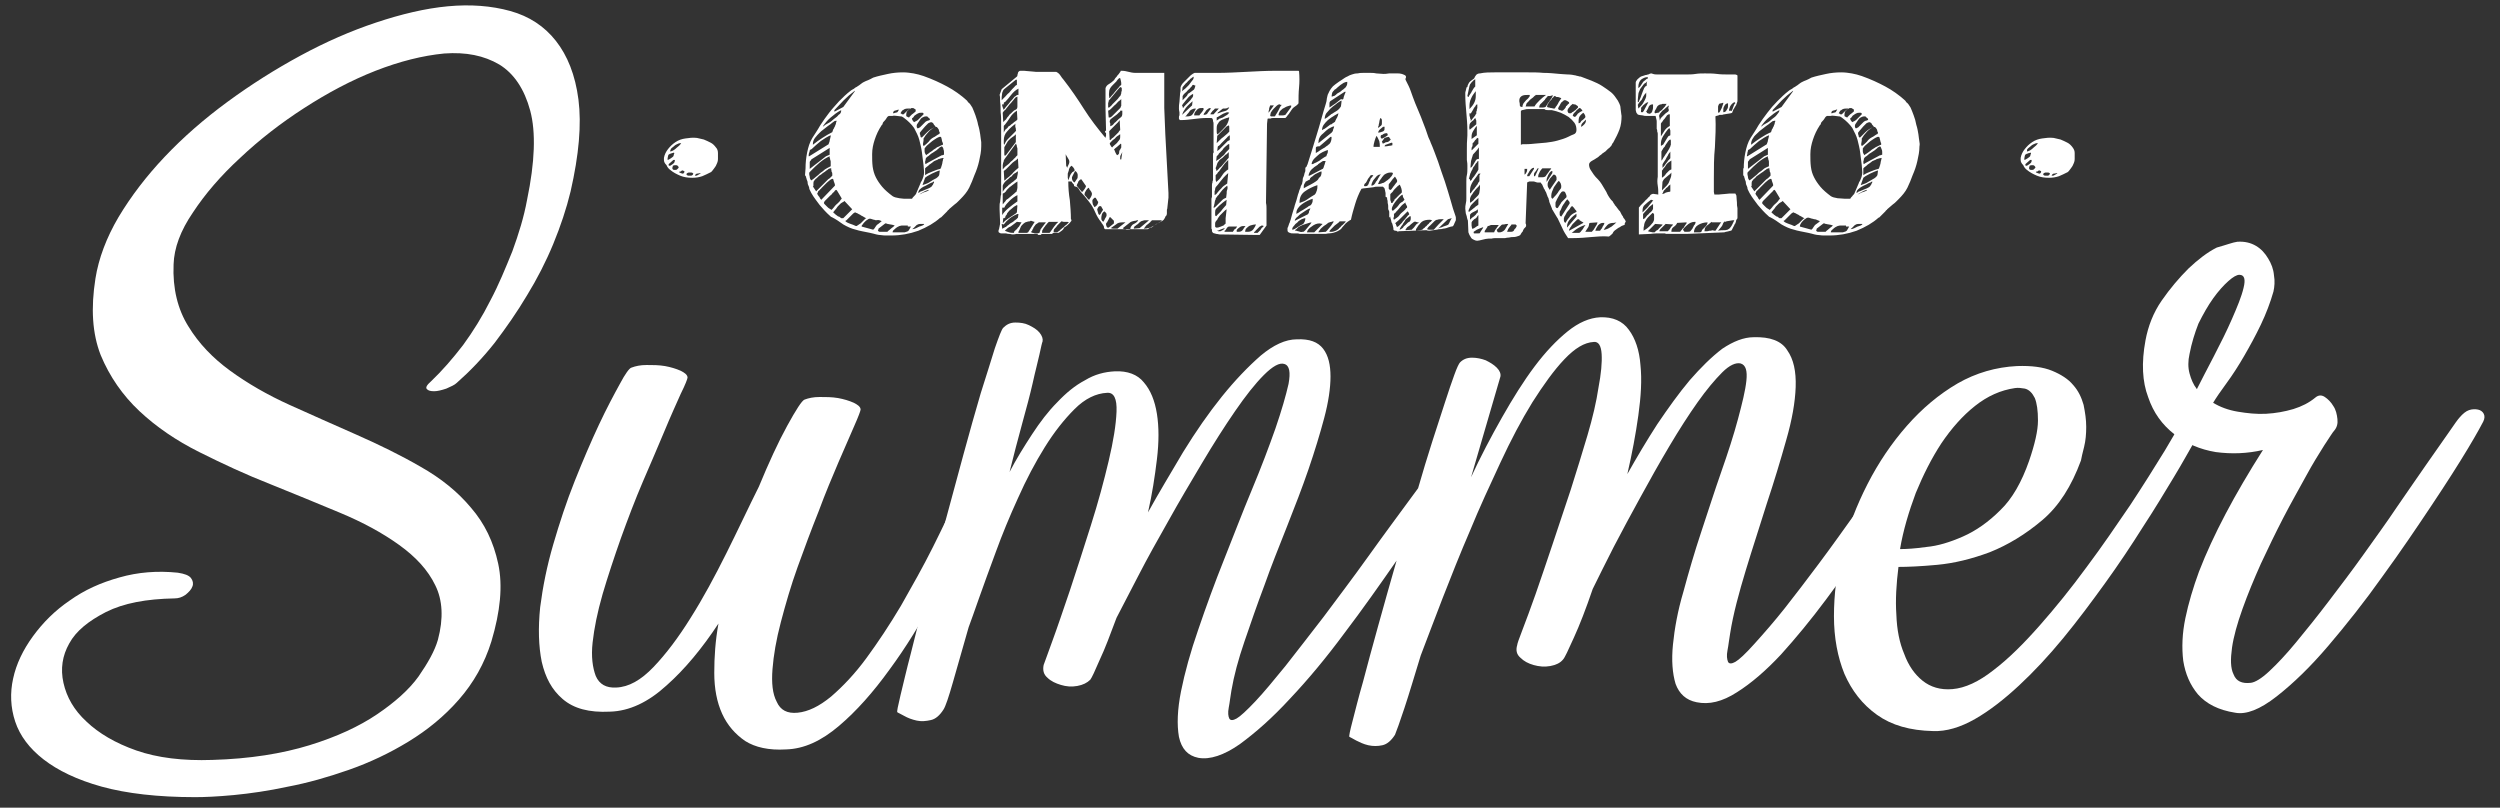 <?xml version="1.0" encoding="utf-8"?>
<!-- Generator: Adobe Illustrator 22.1.0, SVG Export Plug-In . SVG Version: 6.00 Build 0)  -->
<svg version="1.1" id="Layer_1" xmlns="http://www.w3.org/2000/svg" xmlns:xlink="http://www.w3.org/1999/xlink" x="0px" y="0px"
	 viewBox="0 0 476.7 154" style="enable-background:new 0 0 476.7 154;" xml:space="preserve">
<rect x="0" y="0" width="476.7" height="154" fill="#333333" stroke="none"/>
<style type="text/css">
	.st0{enable-background:new    ;}
	.st1{fill:#FFFFFF;}
</style>
<title>logo-white</title>
<g class="st0">
	<path class="st1" d="M153.6,32.1c0-1,0.1-2,0.3-3s0.5-2,1-2.8s1-1.5,1.5-2.4c0.5-0.8,1.1-1.6,1.7-2.4c0.6-0.8,1.3-1.5,1.9-2.2
		c0.7-0.7,1.4-1.4,2.2-2c0,0,0.1-0.1,0.3-0.2s0.4-0.2,0.6-0.4c0.2-0.1,0.4-0.2,0.5-0.3c0.2-0.1,0.3-0.2,0.3-0.2
		c0.1-0.1,0.3-0.2,0.4-0.3c0.1-0.1,0.3-0.2,0.5-0.3s0.4-0.2,0.7-0.3s0.6-0.3,1-0.5c0.9-0.3,1.9-0.5,2.8-0.7c0.9-0.2,1.9-0.3,2.9-0.3
		c0.7,0,1.4,0.1,2,0.2c0.6,0.1,1.3,0.3,1.9,0.5c1.7,0.6,3.2,1.3,4.5,2c1.3,0.7,2.6,1.6,3.8,2.7l0.2,0.3c0.3,0.2,0.5,0.5,0.8,1
		c0.2,0.4,0.4,1,0.6,1.5c0.2,0.6,0.4,1.2,0.5,1.8c0.2,0.6,0.3,1.2,0.4,1.8c0.1,0.6,0.1,1,0.2,1.5c0,0.4,0,0.7,0,0.8
		c0,1-0.2,1.9-0.4,2.8s-0.5,1.8-0.9,2.7c-0.3,0.8-0.6,1.6-1,2.4c-0.4,0.8-1,1.5-1.7,2.2c-0.1,0.1-0.2,0.2-0.4,0.4s-0.4,0.4-0.7,0.6
		c-0.2,0.2-0.5,0.4-0.7,0.6s-0.4,0.3-0.4,0.4c0,0-0.2,0.1-0.3,0.3c-0.2,0.2-0.3,0.3-0.3,0.3s-0.1,0.1-0.2,0.2
		c-0.1,0.1-0.2,0.2-0.3,0.3s-0.2,0.2-0.3,0.3s-0.1,0.1-0.2,0.1c-1.1,1-2.5,1.8-4.2,2.5c-1.7,0.6-3.4,0.9-5.1,0.9c-0.3,0-0.7,0-1.2,0
		s-0.8-0.1-1.1-0.1c0,0-0.2,0-0.6-0.1c-0.3-0.1-0.8-0.2-1.2-0.3c-0.5-0.1-1-0.2-1.5-0.3s-0.9-0.2-1.2-0.3c-0.9-0.2-1.7-0.6-2.4-1
		c-0.7-0.5-1.4-1-2.2-1.4c0,0-0.1,0-0.2-0.1c-0.1-0.1-0.1-0.1-0.1-0.1c-0.8-0.7-1.4-1.4-2-2.1c-0.5-0.7-1.1-1.4-1.6-2.3
		c0,0-0.1-0.2-0.2-0.4c-0.1-0.2-0.2-0.4-0.2-0.5s0-0.2-0.1-0.4s-0.2-0.4-0.2-0.7s-0.2-0.5-0.2-0.7c-0.1-0.2-0.1-0.3-0.1-0.4
		l-0.2-0.3L153.6,32.1L153.6,32.1z M154.7,30.4c0,0.1-0.1,0.2-0.2,0.3c-0.1,0.1-0.1,0.2-0.1,0.2s0,0.1,0,0.3c0,0.2,0,0.3,0,0.3
		s0,0.2,0,0.4c0,0.2,0,0.3,0,0.3l3.1-2.4l0.7-0.3v-1.3L154.7,30.4z M158.6,25.7c-0.8,0.3-1.5,0.8-2.1,1.2c-0.6,0.5-1.2,1-1.7,1.5
		c0,0-0.1,0.1-0.2,0.1c-0.1,0.1-0.2,0.1-0.2,0.2c0,0,0,0.2-0.1,0.4s-0.1,0.5-0.1,0.6v0.1h0.1l3.7-2.3c0,0,0-0.1,0.1-0.3
		c0-0.1,0.1-0.2,0.1-0.3c0-0.1,0-0.2,0.1-0.5s0.1-0.5,0.1-0.6v-0.1H158.6z M154.3,33c0,0.2,0,0.4,0.1,0.7c0,0.3,0.1,0.5,0.3,0.7
		c0.3-0.2,0.7-0.5,0.9-0.7c0.3-0.2,0.6-0.5,0.8-0.7c0.3-0.2,0.6-0.4,0.9-0.7c0.3-0.2,0.7-0.4,1.1-0.6v-0.3v-0.3c0,0,0-0.1,0-0.2
		s0-0.3-0.1-0.4c0-0.1,0-0.3-0.1-0.4c0-0.1,0-0.2,0-0.3c-0.7,0.3-1.3,0.7-1.9,1.2c-0.6,0.5-1.1,1-1.6,1.5c0,0-0.1,0.1-0.2,0.2
		C154.4,32.8,154.3,32.9,154.3,33L154.3,33z M159.1,23.1c0,0-0.1,0.1-0.4,0.3c-0.2,0.2-0.5,0.4-0.8,0.6s-0.6,0.5-0.9,0.7
		c-0.3,0.2-0.5,0.4-0.7,0.6c-0.3,0.3-0.6,0.6-0.9,1c-0.3,0.4-0.4,0.8-0.4,1.2v0.1c0.6-0.5,1.2-0.9,1.8-1.3s1.3-0.8,1.9-1.1
		c0-0.1,0.1-0.2,0.1-0.3c0-0.1,0.1-0.3,0.2-0.4c0.1-0.2,0.1-0.3,0.2-0.4c0-0.1,0.1-0.2,0.1-0.3c0,0,0.1-0.1,0.1-0.3
		c0-0.2,0.1-0.2,0.1-0.3v-0.1V23L159.1,23.1z M155,35.5c0,0,0,0.1,0.1,0.2c0.1,0.1,0.1,0.2,0.2,0.3c0.1,0.1,0.1,0.2,0.2,0.3
		c0.1,0.1,0.1,0.2,0.1,0.2c0.1-0.1,0.2-0.2,0.4-0.4s0.4-0.4,0.6-0.6c0.2-0.2,0.4-0.4,0.6-0.6c0.2-0.2,0.3-0.3,0.4-0.4
		c0,0,0.1-0.1,0.2-0.2c0.1-0.1,0.2-0.2,0.4-0.3c0.1-0.1,0.2-0.2,0.3-0.3s0.2-0.2,0.2-0.2c0-0.1,0-0.2,0-0.3s0-0.3-0.1-0.4
		s0-0.3-0.1-0.4c0-0.1,0-0.2,0-0.3c-0.2,0-0.3,0-0.3,0s0,0.1-0.2,0.1c-0.1,0.1-0.2,0.2-0.4,0.3c-0.2,0.2-0.4,0.3-0.7,0.5
		c-0.2,0.2-0.5,0.4-0.7,0.5c-0.2,0.2-0.3,0.3-0.4,0.4c-0.2,0.2-0.4,0.3-0.5,0.5c-0.2,0.2-0.2,0.4-0.2,0.6v0.5H155z M155.8,36.9
		c0,0,0.1,0.1,0.1,0.2c0.1,0.1,0.1,0.2,0.2,0.3c0.1,0.1,0.2,0.2,0.2,0.3c0.1,0.1,0.1,0.2,0.1,0.2s0.1,0,0.1,0.1l0.1,0.1l2.6-2.7
		v-0.1v-0.1c0-0.1-0.1-0.3-0.2-0.6c-0.1-0.3-0.1-0.5-0.2-0.5c0,0,0,0-0.1,0s-0.2,0.1-0.4,0.2c-0.2,0.2-0.4,0.3-0.6,0.5
		s-0.4,0.4-0.6,0.6c-0.2,0.2-0.3,0.3-0.4,0.4l-0.1,0.1c0,0.1-0.1,0.1-0.2,0.2c-0.1,0.1-0.1,0.2-0.2,0.2c-0.1,0.1-0.1,0.1-0.1,0.1
		s0,0-0.1,0.1C155.9,36.9,155.8,36.9,155.8,36.9z M160.4,21c-0.8,0.4-1.4,0.9-2,1.4s-1.1,1.1-1.5,1.7h0.1c0.2-0.2,0.5-0.4,0.9-0.6
		s0.8-0.5,1.1-0.8c0.4-0.3,0.7-0.5,0.9-0.8C160.3,21.7,160.4,21.4,160.4,21L160.4,21z M157.1,38.7c0,0.1,0.1,0.2,0.2,0.3
		c0.1,0.1,0.3,0.3,0.4,0.4c0.2,0.2,0.3,0.3,0.5,0.4c0.2,0.1,0.3,0.2,0.3,0.2h0.1c0,0,0-0.1,0.1-0.1c0-0.1,0.1-0.1,0.1-0.1
		c0-0.1,0.2-0.2,0.3-0.4c0.2-0.2,0.3-0.4,0.4-0.4c0-0.1,0.1-0.1,0.2-0.2c0.1-0.1,0.2-0.2,0.3-0.3s0.2-0.2,0.3-0.4
		c0.1-0.1,0.2-0.2,0.2-0.2c0-0.1-0.1-0.2-0.2-0.4c-0.1-0.2-0.2-0.3-0.3-0.5s-0.2-0.3-0.3-0.5s-0.2-0.3-0.3-0.3
		c-0.1,0.1-0.2,0.1-0.3,0.3s-0.3,0.2-0.4,0.4s-0.3,0.3-0.4,0.4c-0.1,0.1-0.2,0.2-0.3,0.3s-0.2,0.2-0.3,0.3s-0.3,0.3-0.4,0.4
		S157.1,38.6,157.1,38.7C157.1,38.6,157.1,38.7,157.1,38.7z M158.9,40.5L158.9,40.5c0,0.1,0.1,0.1,0.2,0.2c0.1,0.1,0.2,0.1,0.2,0.2
		c0.1,0.1,0.2,0.1,0.3,0.2c0.1,0.1,0.2,0.2,0.4,0.2l0.4,0.3h0.4l1.7-1.7l-1.5-1.6c0,0.1-0.2,0.2-0.4,0.3s-0.3,0.2-0.4,0.3
		c-0.1,0.1-0.2,0.2-0.3,0.3s-0.3,0.3-0.4,0.5c-0.1,0.2-0.3,0.3-0.4,0.5C159,40.3,158.9,40.4,158.9,40.5z M159.1,21.3l1.7-0.9l2.2-3
		v-0.1c-0.8,0.6-1.5,1.2-2.1,1.8c-0.6,0.6-1.2,1.3-1.8,1.9L159.1,21.3L159.1,21.3z M161.2,42.1c0,0.1,0.1,0.2,0.3,0.3
		s0.4,0.2,0.7,0.3s0.6,0.2,1,0.4c0.1,0,0.2,0,0.3-0.1c0,0,0.1-0.1,0.3-0.2c0,0,0.1-0.1,0.3-0.2c0.1-0.1,0.3-0.3,0.4-0.4
		c0.1-0.1,0.3-0.3,0.4-0.4c0.1-0.1,0.2-0.2,0.3-0.2c-0.1,0-0.3-0.1-0.6-0.3s-0.5-0.2-0.5-0.3c0,0-0.2-0.1-0.4-0.2
		c-0.2-0.1-0.3-0.2-0.4-0.2c0,0-0.1,0-0.2-0.1c-0.1,0-0.1,0-0.1,0s-0.1,0.1-0.3,0.2c-0.1,0.1-0.2,0.2-0.3,0.3c0,0-0.1,0.1-0.2,0.2
		c-0.1,0.1-0.2,0.2-0.3,0.3s-0.2,0.2-0.3,0.3s-0.2,0.2-0.2,0.2S161.3,42.1,161.2,42.1C161.2,41.9,161.2,42,161.2,42.1L161.2,42.1z
		 M164.3,43.2C164.3,43.3,164.3,43.3,164.3,43.2l2.2,0.6l0.1-0.1l0.1-0.1c0,0,0.1-0.1,0.2-0.3c0.1-0.2,0.2-0.2,0.2-0.3
		c0.1-0.1,0.2-0.2,0.5-0.4c0.2-0.2,0.4-0.3,0.5-0.4c0-0.1-0.2-0.1-0.4-0.2s-0.5,0-0.7,0c-0.2-0.1-0.5-0.1-0.7-0.2
		c-0.2-0.1-0.4-0.1-0.5-0.1s-0.3,0.1-0.4,0.2c-0.2,0.1-0.3,0.2-0.5,0.4s-0.3,0.3-0.4,0.5C164.3,42.9,164.3,43.1,164.3,43.2
		L164.3,43.2z M166.3,29.4c0,0.9,0,1.6,0.1,2.4c0.1,0.7,0.3,1.4,0.6,2s0.7,1.2,1.2,1.8s1.2,1.2,2,1.8c0.3,0.2,0.7,0.3,1.3,0.4
		s1,0.1,1.4,0.1c0.1,0,0.2,0,0.5,0s0.4,0,0.5,0c0.1-0.2,0.2-0.3,0.4-0.5s0.3-0.3,0.4-0.5c0-0.1,0.1-0.2,0.2-0.5
		c0.1-0.2,0.2-0.5,0.3-0.7s0.2-0.5,0.3-0.7s0.1-0.4,0.2-0.4c0.3-0.6,0.5-1.2,0.5-1.7c0-0.6-0.1-1-0.1-1.4c-0.1-0.7-0.2-1.5-0.3-2.4
		c-0.1-0.8-0.3-1.6-0.5-2.4s-0.6-1.5-1-2.3c-0.5-0.7-1.1-1.3-1.9-1.9c0,0-0.1-0.1-0.3-0.2c-0.1-0.1-0.2-0.1-0.3-0.1
		c-0.3,0-0.5-0.1-0.8-0.1s-0.5-0.1-0.8,0h-0.7l-0.2,0.1c-0.1,0.1-0.2,0.2-0.3,0.4c-0.1,0.2-0.3,0.4-0.4,0.5s-0.3,0.3-0.3,0.5
		s-0.2,0.2-0.2,0.3c-0.6,0.9-1,1.8-1.3,2.7C166.5,27.5,166.3,28.4,166.3,29.4z M167.4,43.8c0,0.1,0,0.2,0.1,0.3s0.2,0.1,0.3,0.1
		s0.3,0,0.4,0s0.3,0,0.4,0h0.6l0.1-0.1l0.1-0.1c0.1-0.1,0.3-0.2,0.6-0.5c0.3-0.2,0.5-0.4,0.6-0.5c-0.1,0-0.2-0.1-0.3-0.1
		s-0.3-0.1-0.5-0.1s-0.4-0.1-0.5-0.1c-0.2,0-0.3-0.1-0.3-0.1l0,0c0,0,0,0-0.1,0h-0.1l-1.3,1c0,0,0,0,0,0.1v0.1H167.4z M173.1,43
		c-0.1,0-0.2,0-0.4,0s-0.4,0-0.5,0c-0.2,0-0.4,0-0.7,0.1c0,0-0.2,0.1-0.4,0.2c-0.2,0.1-0.4,0.3-0.5,0.4c-0.3,0.2-0.4,0.4-0.4,0.6
		h0.6c0.1,0,0.2,0,0.4,0s0.3,0,0.5,0s0.3,0,0.5,0c0.1,0,0.2,0,0.3,0c0.4-0.1,0.7-0.2,0.8-0.4s0.3-0.5,0.4-0.7h-0.3h-0.3V43z
		 M171.3,20.9c-0.3,0.1-0.6,0.2-0.7,0.2c-0.2,0.1-0.3,0.2-0.3,0.5c0.1,0,0.2,0,0.4-0.1c0.2,0,0.3-0.1,0.4-0.1c0,0,0.1-0.1,0.2-0.3
		C171.4,21,171.4,20.9,171.3,20.9L171.3,20.9L171.3,20.9z M171.7,21.6c0,0,0.1,0,0.2,0.1s0.1,0.1,0.2,0.1h0.1h0.1
		c0.2-0.2,0.4-0.4,0.6-0.6s0.5-0.4,0.8-0.5c0,0-0.1,0-0.3,0c-0.1,0-0.2,0-0.3,0c-0.4,0-0.7,0.1-0.9,0.3
		C172,21,171.9,21.3,171.7,21.6z M172.8,21.9c0,0.2,0,0.3,0.1,0.3c0.1,0.1,0.2,0.1,0.4,0.2c0,0,0.1,0,0.1-0.1l0.1-0.1
		c0,0,0.1-0.1,0.2-0.2c0.1-0.1,0.2-0.2,0.2-0.2s0.2-0.1,0.4-0.3c0.2-0.2,0.3-0.2,0.3-0.3v-0.1V21v-0.1c0,0-0.1-0.1-0.3-0.2
		c-0.1-0.1-0.2-0.1-0.3-0.1s-0.3,0-0.4,0.1c-0.1,0.1-0.3,0.2-0.4,0.3c-0.1,0.1-0.2,0.2-0.3,0.3C172.8,21.7,172.8,21.8,172.8,21.9z
		 M173.9,22.6c0,0.2,0.1,0.4,0.4,0.7c0,0,0.1-0.1,0.2-0.1c0.1-0.1,0.1-0.1,0.2-0.1c0,0,0.1-0.1,0.3-0.2c0.1-0.1,0.3-0.3,0.4-0.4
		c0.1-0.1,0.3-0.3,0.4-0.4c0.1-0.1,0.2-0.2,0.3-0.3v-0.1c0-0.1-0.1-0.2-0.2-0.2c-0.1,0-0.2,0-0.3,0c-0.2,0-0.3,0-0.5,0.1
		s-0.4,0.2-0.5,0.3c-0.2,0.1-0.3,0.2-0.4,0.4S173.9,22.5,173.9,22.6z M176.1,42.7c-0.1,0-0.3,0-0.6,0s-0.5,0.1-0.5,0.1
		s-0.1,0.1-0.2,0.1c-0.1,0.1-0.2,0.2-0.3,0.3s-0.2,0.2-0.3,0.3s-0.2,0.1-0.2,0.2c0.2,0,0.5-0.1,0.7-0.2c0.2-0.1,0.4-0.2,0.6-0.3
		c0.1,0,0.3-0.1,0.6-0.2c0.2-0.1,0.3-0.2,0.3-0.2v-0.1H176.1z M174.8,23.9c0,0.1,0,0.2,0,0.3c0,0.1,0.1,0.2,0.2,0.3
		c0,0,0.1-0.1,0.2-0.1c0.1-0.1,0.2-0.1,0.2-0.1s0.1-0.1,0.2-0.2c0.1-0.1,0.3-0.3,0.4-0.4s0.3-0.3,0.4-0.4c0.1-0.1,0.2-0.2,0.3-0.2
		c0,0,0.1-0.1,0.3-0.1c0.1-0.1,0.2-0.1,0.3-0.1v-0.1v-0.1c0-0.1-0.1-0.1-0.3-0.3c-0.1-0.1-0.2-0.2-0.2-0.2h-0.1c-0.1,0-0.1,0-0.2,0
		c-0.2,0-0.4,0.1-0.6,0.2c-0.2,0.1-0.4,0.3-0.5,0.5s-0.3,0.4-0.4,0.6C174.9,23.6,174.8,23.8,174.8,23.9z M178.1,34.6
		c0,0-0.1,0-0.2,0.1s-0.1,0.1-0.2,0.1c-0.2,0.1-0.5,0.2-0.8,0.4s-0.6,0.3-0.8,0.4s-0.5,0.3-0.7,0.5s-0.3,0.4-0.3,0.7
		c0.1,0,0.1-0.1,0.2-0.1l0.1-0.1c0.1-0.1,0.3-0.1,0.5-0.2c0.2-0.1,0.5-0.2,0.7-0.3c0.3-0.1,0.5-0.2,0.7-0.3s0.3-0.2,0.4-0.3
		c0,0,0.1-0.2,0.2-0.3c0.1-0.2,0.1-0.3,0.2-0.4L178.1,34.6L178.1,34.6z M177,36.2c-0.2,0.1-0.6,0.2-0.9,0.4
		c-0.4,0.2-0.7,0.4-0.8,0.5c0,0,0.2-0.1,0.4-0.2c0.2-0.1,0.4-0.2,0.4-0.2c0.1,0,0.2-0.1,0.3-0.1s0.2-0.1,0.3-0.1l0.4-0.2L177,36.2
		L177,36.2z M175.4,25.6c0,0,0.1,0.1,0.1,0.3c0,0.2,0.1,0.2,0.1,0.3h0.1h0.1c0,0,0.1-0.1,0.2-0.2c0.1-0.1,0.2-0.2,0.3-0.3
		c0.1-0.1,0.2-0.2,0.3-0.3s0.2-0.2,0.2-0.2c0.4-0.4,1-0.8,1.6-1c0-0.1-0.1-0.2-0.3-0.4c-0.1-0.2-0.2-0.4-0.3-0.4l-0.2-0.1
		c-0.2,0-0.4,0.1-0.6,0.2c-0.2,0.2-0.4,0.4-0.6,0.6s-0.4,0.5-0.6,0.7s-0.3,0.4-0.4,0.5v0.4l0,0L175.4,25.6L175.4,25.6z M179.2,32.5
		c-0.1,0-0.3,0.1-0.6,0.2c-0.3,0.1-0.6,0.3-0.9,0.4c-0.3,0.2-0.6,0.3-0.9,0.5c-0.3,0.2-0.4,0.3-0.4,0.3l-0.5,1.4
		c0.5-0.2,1-0.3,1.4-0.6s0.8-0.5,1.2-0.7c0.3-0.2,0.6-0.5,0.6-0.7S179.2,32.8,179.2,32.5L179.2,32.5z M176,27.4c0,0,0,0.1,0,0.2
		s0,0.2,0.2,0.2c0.3-0.2,0.6-0.5,0.9-0.8c0.2-0.3,0.5-0.6,0.9-0.8c0,0,0.1-0.1,0.2-0.1c0.1-0.1,0.2-0.1,0.3-0.2s0.2-0.1,0.3-0.2
		s0.2-0.1,0.2-0.1s0.1,0,0.1-0.1l0.1-0.1c0-0.1,0-0.2-0.1-0.3c0-0.1-0.1-0.3-0.1-0.4c-0.1-0.1-0.1-0.2-0.2-0.3
		c-0.1-0.1-0.2-0.2-0.2-0.2c-0.3,0-0.5,0.1-0.8,0.3c-0.3,0.2-0.5,0.4-0.7,0.6s-0.4,0.5-0.6,0.7c-0.2,0.3-0.3,0.5-0.4,0.6v0.4
		L176,27.4L176,27.4z M176.3,28.8c0,0.3,0.1,0.5,0.3,0.8c0.1-0.1,0.2-0.2,0.4-0.3c0.2-0.2,0.4-0.3,0.7-0.5c0.2-0.2,0.5-0.4,0.7-0.5
		c0.2-0.2,0.4-0.3,0.5-0.3c0,0,0.2-0.1,0.4-0.2s0.4-0.2,0.5-0.2v-0.1v-0.1c0-0.1,0-0.1-0.1-0.3s-0.1-0.3-0.1-0.4s-0.1-0.3-0.1-0.4
		s-0.1-0.2-0.1-0.2h-0.1c0,0,0,0-0.1,0c0,0,0,0-0.1,0c-0.3,0.1-0.6,0.3-0.9,0.5c-0.3,0.2-0.6,0.4-0.8,0.6s-0.5,0.4-0.7,0.6
		s-0.3,0.4-0.4,0.5v0.3L176.3,28.8L176.3,28.8z M176.5,30.3c0,0.1,0,0.3-0.1,0.5c0,0.2,0,0.4,0.1,0.5c0.4-0.3,0.9-0.5,1.4-0.8
		s1-0.5,1.5-0.8c0,0,0.1-0.1,0.3-0.1c0.2-0.1,0.3-0.1,0.3-0.1v-0.4c0-0.2,0-0.4-0.1-0.6c0-0.2-0.1-0.4-0.3-0.6
		c-0.2,0.1-0.5,0.2-0.6,0.4c-0.2,0.1-0.3,0.3-0.5,0.4s-0.4,0.3-0.6,0.4s-0.5,0.3-0.8,0.6c0,0-0.1,0.1-0.3,0.2
		c-0.1,0.1-0.2,0.2-0.2,0.2L176.5,30.3L176.5,30.3L176.5,30.3z M179.8,30.1c0,0-0.2,0.1-0.4,0.1c-0.2,0.1-0.3,0.1-0.4,0.1
		c-0.1,0.1-0.3,0.2-0.6,0.3c-0.3,0.1-0.4,0.2-0.5,0.3c-0.1,0.1-0.3,0.2-0.4,0.3c-0.2,0.1-0.3,0.2-0.5,0.4c-0.1,0.1-0.3,0.2-0.4,0.3
		s-0.2,0.2-0.2,0.2v1.3c0.4-0.3,0.9-0.5,1.4-0.7s1-0.4,1.5-0.5c0,0,0.1-0.1,0.1-0.2c0.1-0.1,0.1-0.2,0.1-0.2c0-0.1,0-0.2,0.1-0.3
		c0-0.2,0.1-0.3,0.1-0.5s0.1-0.3,0.1-0.5s0.1-0.2,0.1-0.3h0.1L179.8,30.1L179.8,30.1z"/>
	<path class="st1" d="M193,44.7c-0.1,0-0.3-0.1-0.6-0.1s-0.5-0.1-0.6-0.1c0,0-0.1,0-0.2,0c-0.1,0-0.2,0-0.3,0s-0.2,0-0.3,0
		s-0.2,0-0.2,0s-0.1-0.1-0.2-0.1c-0.1-0.1-0.2-0.1-0.2-0.2V44c0-0.1,0-0.2,0.1-0.3c0-0.2,0.1-0.4,0.1-0.5c0-0.2,0.1-0.4,0.1-0.5
		c0-0.2,0-0.3,0-0.3l-0.1-2.5c0-0.1,0-0.3,0-0.5c0-0.3,0-0.6,0.1-0.9c0-0.3,0.1-0.6,0.1-0.9c0-0.3,0.1-0.5,0.1-0.5v-0.4
		c0-0.2,0-0.6,0-1.2c0-0.6,0-1.3,0-2.2s0-1.7,0-2.6s0-1.8,0-2.6s0-1.5,0-2.2s0-1,0-1.2s0-0.7,0-1.3c0-0.6,0-1.3-0.1-2
		c0-0.7,0-1.4-0.1-2c0-0.6,0-1.1-0.1-1.3L191,17l2.9-2.4c0.1-0.1,0.1-0.1,0.1-0.3c0-0.1,0.1-0.2,0.1-0.4c0-0.1,0.1-0.2,0.2-0.3
		c0.1-0.1,0.2-0.1,0.3-0.1h0.1c0.1,0,0.3,0,0.6,0s0.7,0.1,1.1,0.1c0.4,0,0.8,0.1,1.1,0.1s0.6,0,0.6,0h3.3c0.4,0.2,0.6,0.4,0.8,0.7
		s0.4,0.6,0.6,0.8c1.4,1.8,2.7,3.7,3.9,5.6s2.6,3.7,4.1,5.5c0-0.1,0-0.2,0.1-0.4c0-0.2,0-0.4,0-0.5c0,0,0-0.1-0.1-0.1
		c-0.1-0.1-0.1-0.1-0.1-0.1v-0.1c0,0,0-0.1,0.1-0.1c0-0.1,0.1-0.1,0.1-0.1l-0.1-4.1c0-0.1,0-0.2,0-0.5c0-0.2,0-0.5,0-0.8
		s0-0.6,0-0.8c0-0.3,0-0.5,0-0.6s0-0.2,0-0.3c0-0.1,0-0.3,0-0.4s0-0.3,0-0.4s0-0.2,0-0.2c0.1-0.3,0.3-0.6,0.7-0.8
		c0.3-0.2,0.6-0.4,0.9-0.7c0,0,0.1-0.1,0.2-0.3c0.1-0.2,0.3-0.3,0.4-0.5c0.1-0.2,0.3-0.3,0.4-0.5c0.1-0.2,0.2-0.2,0.2-0.3
		c0.1-0.1,0.1-0.1,0.1-0.2c0,0,0.1,0,0.2,0c0.5,0,0.9,0.1,1.3,0.2c0.4,0.1,0.8,0.2,1.4,0.2h5.4v0.7c0,0.2,0,0.5,0,1.1
		c0,0.6,0,1.3,0,1.9c0,0.7,0,1.3,0,1.9s0,1,0,1.1l0.2,5c0.1,1.9,0.2,3.7,0.3,5.6s0.2,3.7,0.3,5.6v0.4c0,0.1,0,0.3,0,0.5
		s-0.1,0.6-0.1,0.9c0,0.3-0.1,0.6-0.1,0.9c0,0.3-0.1,0.5-0.1,0.5c0,0.2,0,0.4,0,0.7c0,0.2-0.1,0.5-0.3,0.6c0,0.2-0.2,0.4-0.3,0.6
		c-0.2,0.2-0.4,0.3-0.6,0.4c-0.2,0.1-0.5,0.3-0.8,0.4c-0.3,0.2-0.6,0.4-0.8,0.6c0,0-0.1,0-0.2,0.1c-0.1,0-0.2,0-0.2,0
		s-0.1,0.1-0.3,0.2c-0.1,0.1-0.2,0.1-0.2,0.1h-8.1l-0.1-0.1c0,0-0.1-0.1-0.1-0.3s-0.1-0.2-0.1-0.3c0,0-0.1-0.1-0.2-0.3
		c-0.1-0.1-0.2-0.2-0.2-0.3c-0.5-0.6-0.9-1.3-1.2-2s-0.7-1.4-1.2-2c-0.2-0.3-0.5-0.6-0.8-1c-0.4-0.4-0.6-0.7-0.8-0.9
		c0,0-0.1-0.1-0.2-0.3c-0.1-0.2-0.2-0.3-0.2-0.3s0-0.1-0.1-0.1c0-0.1-0.1-0.1-0.1-0.1s-0.1-0.1-0.3-0.1c-0.1-0.1-0.2-0.1-0.3-0.1
		v-0.1c0-0.1,0-0.1,0-0.1c0-0.1-0.1-0.2-0.3-0.4c-0.1-0.2-0.2-0.3-0.2-0.3h-0.6c0,1.2,0.1,2.4,0.3,3.6c0.1,1.2,0.2,2.4,0.2,3.6
		l0.1,0.1c0,0,0,0.1,0,0.2c-0.1,0.1-0.2,0.3-0.4,0.5s-0.5,0.5-1,0.8c-0.1,0.3-0.3,0.5-0.6,0.7s-0.4,0.3-0.5,0.3s-0.3,0-0.6,0
		s-0.4,0-0.6,0.2h-2c0,0.1-0.1,0.1-0.2,0.2c-0.1,0-0.1,0-0.2,0h-0.1c0,0,0,0-0.1,0c0,0-0.1,0-0.1-0.1c0,0,0,0-0.1-0.1
		c0,0-0.1,0-0.3,0c-0.1,0-0.2,0-0.2,0c-0.2,0-0.5,0-0.9,0s-0.9,0-1.3,0c-0.5,0-0.9,0-1.3,0C193.5,44.7,193.2,44.7,193,44.7z
		 M191.1,43.6c0.1,0,0.1,0,0.2-0.1c0,0,0.1,0,0.2-0.1c0.1,0,0.1-0.1,0.2-0.1c0.1,0,0.2-0.1,0.4-0.3c0.2-0.1,0.3-0.2,0.4-0.3
		c0.1-0.1,0.3-0.2,0.5-0.3s0.4-0.3,0.5-0.4c0.2-0.1,0.3-0.2,0.4-0.3c0.1-0.1,0.2-0.2,0.2-0.2l0.1-0.7H194c-1.2,0.5-2,1.2-2.6,2
		l-0.4-0.1L191.1,43.6z M191.1,19.9c0,0,0,0.1,0,0.2s0,0.2,0.1,0.3c0,0.1,0,0.2,0.1,0.3c0,0.1,0,0.2,0.1,0.2
		c0.1-0.1,0.2-0.2,0.4-0.5c0.2-0.2,0.4-0.5,0.6-0.7c0.2-0.3,0.4-0.5,0.6-0.7c0.2-0.2,0.3-0.4,0.4-0.5c0,0,0.1-0.1,0.3-0.2
		c0.1-0.1,0.2-0.2,0.3-0.2h0.1c0,0,0,0,0.1,0v-1.2c-0.6,0.3-1,0.7-1.4,1.2s-0.7,0.9-1.1,1.3c0,0-0.1,0.1-0.2,0.1
		c-0.1,0.1-0.1,0.1-0.1,0.2v0.2H191.1z M191.1,41c0.3-0.5,0.8-1,1.3-1.4s1-0.8,1.6-1.2v-1.2c-0.6,0.3-1.1,0.7-1.5,1.1
		c-0.4,0.4-0.8,0.8-1,1.3h-0.4L191.1,41z M191.6,16.9c-0.3,0.2-0.4,0.5-0.5,0.8c0,0.3-0.1,0.6-0.1,0.8c0,0,0,0.1,0,0.3
		c0,0.1,0,0.2,0,0.3c0,0,0.1,0,0.1-0.1l0.1-0.1c0.1-0.1,0.3-0.3,0.5-0.5s0.4-0.5,0.7-0.7c0.2-0.2,0.4-0.5,0.6-0.7
		c0.2-0.2,0.3-0.3,0.4-0.4l0.1-0.1c0-0.1,0.1-0.1,0.1-0.1s0-0.1,0.1-0.1c0.1-0.1,0.2-0.1,0.2-0.1v-1h-0.2L191.6,16.9z M191.2,42.6
		c0.3-0.4,0.7-0.7,1-0.9c0.4-0.3,0.8-0.5,1.2-0.8c0.1-0.1,0.2-0.1,0.3-0.2c0.1-0.1,0.2-0.2,0.2-0.2l0.1-1.3l-0.1-0.1
		c-0.4,0.2-0.7,0.4-1,0.7c-0.3,0.2-0.6,0.5-0.8,0.8c0,0-0.1,0.1-0.1,0.2c0,0.1-0.1,0.2-0.2,0.3c-0.1,0.1-0.1,0.2-0.1,0.3
		s-0.1,0.1-0.1,0.1l-0.1,0.1c-0.1,0-0.1,0-0.2,0L191.2,42.6z M194,32.7c-0.2,0.2-0.4,0.3-0.6,0.4c-0.1,0.1-0.3,0.2-0.4,0.4
		s-0.3,0.2-0.4,0.3c-0.2,0.2-0.4,0.4-0.8,0.7c-0.3,0.3-0.5,0.6-0.6,0.9c0,0,0,0.1,0,0.2c0,0.1,0,0.2,0,0.4c0,0.1,0,0.3,0,0.4
		c0,0.1,0,0.2,0,0.2c0,0.1,0,0.2,0,0.4s0,0.4,0,0.6s0,0.4,0,0.6c0,0.2,0,0.3,0,0.3V39c0-0.1,0.2-0.2,0.3-0.4
		c0.2-0.2,0.3-0.3,0.3-0.4c0.1-0.1,0.2-0.2,0.4-0.3c0.2-0.2,0.4-0.3,0.6-0.5c0.2-0.2,0.4-0.3,0.6-0.5c0.2-0.2,0.3-0.3,0.4-0.3
		c0.1-0.3,0.2-0.6,0.2-0.8s0-0.5,0-0.8c0,0,0-0.1,0-0.2c0-0.1,0-0.2,0-0.2s-0.1,0.1-0.3,0.2c-0.1,0.1-0.3,0.2-0.4,0.3
		c-0.1,0.1-0.3,0.2-0.4,0.3c-0.1,0.1-0.2,0.2-0.3,0.2c0,0-0.1,0.1-0.2,0.2c-0.1,0.1-0.2,0.2-0.3,0.3s-0.2,0.2-0.3,0.4
		c-0.1,0.1-0.2,0.2-0.2,0.2s-0.1,0.1-0.2,0.1c-0.1,0.1-0.1,0.1-0.2,0.1v-0.1c0-0.1,0-0.3,0.1-0.4c0.1-0.1,0.2-0.3,0.3-0.4
		c0.1-0.1,0.3-0.3,0.4-0.4c0.1-0.1,0.3-0.2,0.3-0.3c0,0,0.1-0.1,0.3-0.2c0.1-0.1,0.3-0.3,0.5-0.4c0.2-0.1,0.3-0.3,0.5-0.4
		c0.1-0.1,0.2-0.2,0.3-0.3c0.1-0.5,0.2-0.9,0.2-1.3H194z M194,18.4c0,0-0.1,0.1-0.2,0.1c-0.1,0.1-0.2,0.1-0.2,0.1
		c0,0.1-0.2,0.2-0.3,0.4c-0.2,0.2-0.3,0.4-0.5,0.6s-0.4,0.4-0.6,0.7c-0.2,0.2-0.3,0.4-0.4,0.5c0,0.1-0.1,0.1-0.2,0.2
		c-0.1,0.1-0.1,0.1-0.2,0.2c-0.1,0.1-0.1,0.2-0.2,0.3l0.1,1.8c0-0.1,0.1-0.1,0.2-0.2s0.1-0.2,0.2-0.2c0.1-0.1,0.2-0.2,0.3-0.4
		c0.1-0.2,0.3-0.3,0.4-0.5c0.1-0.2,0.3-0.3,0.4-0.4c0.1-0.1,0.2-0.2,0.2-0.2c0.2-0.2,0.4-0.4,0.7-0.5c0.2-0.1,0.3-0.3,0.3-0.6V18.4z
		 M191.5,30.4c0,0,0,0.1-0.1,0.2c0,0.1,0,0.2-0.1,0.4s0,0.3-0.1,0.4c0,0.2,0,0.3,0,0.4v0.5c0.2-0.2,0.4-0.5,0.7-0.7s0.5-0.4,0.7-0.6
		c0-0.1,0.1-0.1,0.3-0.3c0.1-0.1,0.3-0.2,0.4-0.4c0.1-0.1,0.3-0.2,0.4-0.4c0.1-0.1,0.2-0.2,0.3-0.3v-0.9c0-0.1,0-0.1,0-0.3
		c0-0.1,0-0.2-0.1-0.4c0-0.1,0-0.3-0.1-0.4c0-0.1,0-0.2-0.1-0.2L191.5,30.4z M192.9,31.2c-0.1,0.1-0.2,0.2-0.3,0.3
		c-0.1,0.1-0.3,0.3-0.4,0.4c-0.1,0.1-0.3,0.3-0.4,0.4c-0.1,0.1-0.3,0.2-0.4,0.3l0.1,1.8h0.1l0.1-0.1c0.2-0.2,0.4-0.4,0.7-0.6
		c0.3-0.3,0.6-0.5,0.8-0.8c0.3-0.3,0.6-0.6,1-0.9l-0.1-1.8c0,0-0.1,0.1-0.2,0.2s-0.2,0.2-0.4,0.3c-0.1,0.1-0.3,0.2-0.4,0.3
		C193,31.1,192.9,31.2,192.9,31.2z M191.4,25.3c0-0.1,0.1-0.2,0.2-0.4c0.1-0.2,0.2-0.3,0.3-0.3c0-0.1,0.1-0.1,0.2-0.2
		s0.1-0.2,0.1-0.2s0.1-0.1,0.3-0.2s0.3-0.3,0.5-0.4s0.3-0.3,0.5-0.4s0.2-0.2,0.3-0.2l0.1-0.1c0-0.1,0.1-0.1,0.1-0.1l-0.1-1.7
		c-0.6,0.4-1,0.8-1.3,1.3s-0.7,1-1,1.4c0,0-0.1,0-0.1,0.1l-0.1,0.1V25.3z M193.8,23.5c-0.6,0.4-1.2,0.9-1.7,1.5
		c-0.5,0.5-0.7,1.1-0.7,1.8c0,0.1,0,0.2,0,0.4c0,0.2,0,0.3,0.1,0.4c0.1-0.2,0.2-0.4,0.3-0.6s0.3-0.4,0.5-0.6c0,0,0.1-0.1,0.2-0.2
		c0.1-0.1,0.3-0.3,0.4-0.4c0.1-0.1,0.3-0.3,0.4-0.4c0.1-0.1,0.2-0.2,0.2-0.2c0.2-0.2,0.3-0.3,0.2-0.5c0-0.2,0-0.3-0.1-0.5
		c0-0.1,0-0.2,0-0.4S193.8,23.5,193.8,23.5z M193.7,25.6c0,0-0.1,0.1-0.2,0.2s-0.2,0.2-0.4,0.3c-0.1,0.1-0.3,0.2-0.4,0.3
		s-0.2,0.2-0.2,0.2c-0.1,0.1-0.2,0.2-0.3,0.3c-0.1,0.2-0.2,0.3-0.3,0.5s-0.2,0.3-0.3,0.5c-0.1,0.1-0.1,0.2-0.1,0.3c0,0,0,0.1,0,0.3
		c0,0.2,0,0.3,0,0.4s0,0.2,0,0.4c0,0.2,0,0.3,0.1,0.4l0.2-0.1l1.9-2.5V25.6z M191.6,44c0.2,0.1,0.5,0.2,0.8,0.3s0.6,0.1,0.8,0.1h0.1
		c0,0,0.1-0.1,0.1-0.2s0.1-0.2,0.2-0.2c0-0.1,0.1-0.2,0.3-0.3c0.1-0.2,0.2-0.3,0.4-0.5c0.1-0.2,0.2-0.3,0.3-0.5s0.2-0.3,0.2-0.3
		l-0.9-0.1c-0.4,0.3-0.8,0.6-1.2,0.9C192.3,43.3,192,43.6,191.6,44z M196.4,42.2c-0.3,0-0.6,0.1-0.9,0.2c-0.2,0.1-0.4,0.3-0.6,0.5
		s-0.3,0.4-0.4,0.7c-0.1,0.2-0.2,0.5-0.3,0.6l0,0c0,0,0,0,0,0.1v0.1c0,0,0.1,0,0.3,0c0.1,0,0.3,0,0.5,0s0.3,0,0.5,0s0.3,0,0.3,0
		s0.1,0,0.2-0.1c0.1,0,0.1-0.1,0.1-0.1l1.2-1.9c0,0-0.2,0-0.4-0.1s-0.3-0.1-0.4-0.1L196.4,42.2L196.4,42.2z M196.6,44.2
		c0,0.1,0.2,0.2,0.3,0.2c0.2,0,0.3,0.1,0.4,0.1c0.1,0,0.3,0,0.5,0s0.3-0.1,0.4-0.1c0,0,0.1-0.2,0.1-0.3c0.1-0.2,0.1-0.3,0.1-0.3
		c0-0.1,0.1-0.1,0.2-0.3c0.1-0.1,0.2-0.3,0.3-0.4s0.2-0.3,0.3-0.4s0.2-0.2,0.2-0.3c0,0-0.2,0-0.3,0c-0.2,0-0.3,0-0.3,0
		c-0.1,0-0.2,0-0.4,0s-0.3,0-0.3,0s-0.2,0.1-0.3,0.2c-0.2,0.1-0.3,0.2-0.4,0.3c0,0.1-0.1,0.1-0.2,0.3c-0.1,0.1-0.2,0.3-0.2,0.4
		c-0.1,0.1-0.2,0.3-0.2,0.4C196.7,44.1,196.6,44.2,196.6,44.2z M200,42.3c-0.1,0.1-0.2,0.2-0.3,0.3c-0.1,0.2-0.3,0.3-0.4,0.5
		c-0.1,0.2-0.3,0.3-0.4,0.6c-0.2,0.2-0.2,0.4-0.2,0.7h1.4c0,0,0.1,0,0.1-0.1l0.1-0.1c0.3-0.4,0.5-0.7,0.7-1s0.5-0.6,0.8-0.9H200z
		 M202.4,42.2c-0.1,0.1-0.2,0.2-0.3,0.3s-0.2,0.2-0.3,0.3s-0.2,0.2-0.2,0.2c-0.1,0.2-0.3,0.4-0.5,0.6c-0.2,0.2-0.2,0.4-0.2,0.7h0.7
		c0.2-0.2,0.5-0.3,0.6-0.5c0.2-0.1,0.3-0.3,0.5-0.4c0.2-0.1,0.3-0.3,0.4-0.4c0.1,0,0.2-0.1,0.4-0.3s0.3-0.3,0.3-0.3
		c-0.1-0.1-0.3-0.1-0.5-0.1s-0.3,0-0.5,0L202.4,42.2L202.4,42.2z M203.5,32c0-0.1,0.1-0.3,0.2-0.5c0.1-0.2,0.2-0.4,0.2-0.6v-0.1
		c0-0.2-0.1-0.4-0.3-0.7s-0.3-0.5-0.4-0.7l0.1,2.2L203.5,32z M203.6,33.5c0,0.2,0,0.3,0,0.4c0,0.1,0.1,0.3,0.1,0.5
		c0.1-0.3,0.2-0.5,0.3-0.8s0.3-0.6,0.5-0.8c0,0,0.1,0,0.2-0.1c0.1-0.1,0.2-0.1,0.2-0.2v-0.1l0,0l0,0c0-0.1-0.1-0.3-0.2-0.4
		c-0.1-0.2-0.3-0.3-0.4-0.4c-0.1,0.1-0.2,0.2-0.3,0.3c-0.1,0.2-0.2,0.4-0.2,0.6c-0.1,0.2-0.1,0.4-0.2,0.6
		C203.6,33.2,203.6,33.4,203.6,33.5z M204.4,33.9c0,0.2,0,0.3,0.1,0.5s0.2,0.3,0.4,0.4c0.1-0.2,0.3-0.4,0.4-0.6
		c0.2-0.2,0.2-0.4,0.2-0.7c0-0.2,0-0.3-0.1-0.5s-0.2-0.3-0.4-0.4c0,0-0.1,0.1-0.1,0.2c-0.1,0.1-0.1,0.2-0.2,0.4
		c-0.1,0.1-0.1,0.2-0.2,0.4C204.4,33.7,204.4,33.8,204.4,33.9L204.4,33.9L204.4,33.9z M206.3,36.6L206.3,36.6
		c0.1-0.1,0.2-0.1,0.2-0.1c0-0.1,0.1-0.2,0.2-0.3s0.1-0.2,0.2-0.3c0.1-0.1,0.1-0.3,0.2-0.4l-0.9-1.3h-0.1c-0.1,0-0.2,0.1-0.3,0.2
		c-0.1,0.1-0.1,0.2-0.2,0.2c0,0.2-0.1,0.3-0.2,0.5c0,0.1-0.1,0.2-0.1,0.3L206.3,36.6z M206.8,37.1c0,0.1,0.1,0.2,0.3,0.4
		s0.3,0.4,0.4,0.5l0.2,0.1c0-0.1,0.1-0.2,0.3-0.5c0.1-0.2,0.2-0.4,0.2-0.5V37l0,0l0,0c0,0,0,0,0-0.1v-0.1c0,0-0.1-0.1-0.1-0.2
		c-0.1-0.1-0.1-0.2-0.2-0.3c-0.1-0.1-0.2-0.2-0.2-0.3s-0.1-0.2-0.1-0.2c-0.2,0.1-0.4,0.3-0.5,0.5C206.9,36.6,206.8,36.8,206.8,37.1
		L206.8,37.1z M208.3,38.5c0,0.2,0.1,0.4,0.1,0.5c0.1,0.2,0.2,0.3,0.3,0.5c0.2-0.1,0.3-0.2,0.5-0.4c0.1-0.2,0.2-0.4,0.2-0.5v-0.1
		c-0.1-0.1-0.2-0.3-0.3-0.5s-0.2-0.3-0.2-0.3h-0.2c0,0-0.1,0.1-0.2,0.2c-0.1,0.1-0.2,0.2-0.2,0.3L208.3,38.5L208.3,38.5z
		 M209.3,40.2c0,0.1,0,0.2,0.1,0.4c0,0.2,0.1,0.3,0.3,0.4c0-0.1,0.2-0.2,0.3-0.5c0.2-0.3,0.3-0.4,0.3-0.5v-0.1c0,0,0-0.1-0.1-0.1
		c0-0.1-0.1-0.1-0.1-0.2c0-0.1-0.1-0.2-0.1-0.2c-0.1-0.1-0.1-0.1-0.2-0.1c-0.1,0-0.2,0-0.3,0.1s-0.1,0.2-0.2,0.3
		c0,0.1-0.1,0.2-0.1,0.4C209.3,40.1,209.3,40.2,209.3,40.2z M210,41.6c0,0.1,0,0.3,0.1,0.4c0,0.1,0.2,0.2,0.3,0.3
		c0-0.1,0.2-0.3,0.3-0.6c0.2-0.3,0.3-0.5,0.3-0.6V41l0,0l0,0c0-0.1,0-0.3-0.1-0.4c-0.1-0.1-0.2-0.2-0.3-0.3
		c-0.2,0.1-0.4,0.3-0.5,0.6S210,41.5,210,41.6z M210.9,42.8c0,0.1,0,0.2,0.1,0.3c0,0.2,0.1,0.3,0.3,0.3h0.1l1-0.8v-0.1v-0.1
		c0,0,0,0,0-0.1c0,0,0,0,0-0.1v-0.1c-0.1-0.1-0.2-0.2-0.4-0.4s-0.3-0.3-0.3-0.3h-0.1c0,0.1-0.1,0.1-0.1,0.2c0,0.1-0.1,0.1-0.1,0.2
		c0,0.1-0.1,0.1-0.1,0.2c-0.1,0.2-0.2,0.3-0.2,0.4C210.9,42.5,210.9,42.6,210.9,42.8z M213.8,16.6c-0.2,0-0.3,0.1-0.4,0.2l-2,2.4
		c0,0.2,0,0.3-0.1,0.4c0,0.1,0,0.2,0,0.4c0,0.1,0,0.2,0,0.3v0.1c0,0.1,0,0.1,0,0.1h0.2c0.2-0.2,0.5-0.4,0.6-0.6
		c0.2-0.2,0.3-0.3,0.5-0.5s0.3-0.3,0.4-0.4c0.1-0.1,0.2-0.2,0.4-0.5c0.2-0.2,0.3-0.3,0.3-0.4s0.1-0.2,0.1-0.3c0-0.2,0-0.3,0.1-0.5
		c0-0.2,0-0.3,0-0.5C213.8,16.8,213.8,16.7,213.8,16.6z M211.4,22.4h0.3c0.2-0.1,0.3-0.2,0.4-0.3s0.2-0.2,0.3-0.3
		c0.1-0.1,0.2-0.2,0.2-0.2s0.1-0.1,0.2-0.2c0.1-0.1,0.2-0.2,0.3-0.3c0.1-0.1,0.2-0.2,0.3-0.3s0.1-0.1,0.2-0.2c0,0,0.1-0.1,0.1-0.2
		s0.1-0.2,0.1-0.2s0-0.1,0-0.3c0-0.2,0-0.3,0-0.4c0,0,0-0.1,0-0.3c0-0.2,0-0.3,0-0.3c-0.1,0.1-0.3,0.3-0.6,0.5
		c-0.2,0.2-0.4,0.5-0.7,0.7c-0.2,0.2-0.5,0.5-0.7,0.7s-0.4,0.3-0.5,0.3L211.4,22.4z M213.4,14.9c0,0-0.1,0.1-0.3,0.3
		c-0.1,0.2-0.2,0.2-0.2,0.3c0,0-0.1,0.1-0.2,0.2c-0.1,0.1-0.2,0.2-0.3,0.3s-0.2,0.2-0.3,0.3c-0.1,0.1-0.1,0.2-0.2,0.2
		c-0.2,0.3-0.4,0.6-0.4,0.9s-0.1,0.6,0,1v0.3l0.2-0.1c0-0.1,0.2-0.2,0.3-0.4c0.2-0.2,0.4-0.4,0.6-0.7c0.2-0.2,0.4-0.5,0.6-0.7
		c0.2-0.2,0.3-0.3,0.3-0.4c0,0,0.1-0.1,0.2-0.1c0.1-0.1,0.1-0.1,0.1-0.2v-0.2c0-0.3-0.1-0.6-0.2-1L213.4,14.9z M213.2,23.3
		c-0.1,0.1-0.2,0.2-0.3,0.3c-0.1,0.1-0.3,0.3-0.5,0.5s-0.3,0.3-0.4,0.4c-0.1,0.1-0.2,0.2-0.3,0.3l-0.1,0.1c0,0.1-0.1,0.1-0.1,0.1
		l0.1,1.7h0.1l0,0l0,0c0,0,0.2-0.1,0.3-0.3c0.2-0.1,0.3-0.2,0.4-0.3c0,0,0.2-0.2,0.4-0.4c0.2-0.2,0.3-0.3,0.4-0.4l0.1-0.1
		c0-0.1,0.1-0.1,0.1-0.2c0.1-0.1,0.1-0.1,0.2-0.2l-0.1-1.9L213.2,23.3z M213.6,21.2c0,0.1-0.2,0.2-0.3,0.3c-0.2,0.2-0.3,0.3-0.3,0.3
		l-1.2,0.9c-0.1,0.1-0.2,0.3-0.2,0.4s0,0.3,0.1,0.4v0.6c0,0,0.1-0.1,0.2-0.1c0.1-0.1,0.2-0.1,0.2-0.1s0.1-0.1,0.2-0.2
		s0.2-0.3,0.4-0.4c0.1-0.1,0.3-0.3,0.4-0.4s0.2-0.2,0.2-0.2l0.5-0.4c0.1-0.1,0.2-0.3,0.2-0.6c0-0.3,0-0.5,0-0.6h-0.4V21.2z
		 M211.6,27.4c0,0.1,0.1,0.2,0.2,0.4s0.2,0.3,0.3,0.3l0,0l0,0l0,0c0.1-0.2,0.3-0.3,0.5-0.5s0.4-0.3,0.5-0.5c0.2-0.2,0.3-0.4,0.4-0.5
		c0.1-0.2,0.1-0.4,0.1-0.6c0,0,0-0.1,0-0.2s0-0.2,0-0.2s-0.2,0.1-0.3,0.2c-0.2,0.1-0.3,0.2-0.3,0.2c-0.1,0.1-0.2,0.1-0.3,0.3
		c-0.1,0.1-0.3,0.3-0.5,0.4c-0.2,0.2-0.3,0.3-0.4,0.4C211.7,27.2,211.6,27.3,211.6,27.4z M211.8,43.5c0.1,0,0.2,0.1,0.5,0.1
		c0.2,0,0.4,0,0.4,0s0.1,0,0.3,0s0.2-0.1,0.2-0.1l1.4-1.1c0,0-0.2,0-0.3,0c-0.2,0-0.3,0-0.3,0c-0.5,0-0.9,0.1-1.2,0.4
		C212.5,43,212.1,43.3,211.8,43.5z M212.5,28.6c0,0.1,0.1,0.2,0.2,0.5c0.1,0.2,0.2,0.4,0.3,0.5c0.2-0.1,0.4-0.2,0.4-0.5
		s0.1-0.5,0.2-0.6c0,0,0.1-0.1,0.1-0.2c0.1-0.1,0.1-0.2,0.1-0.2V28v-0.1v-0.1c0,0,0-0.1,0-0.2s0-0.2-0.1-0.2
		c-0.2,0.2-0.4,0.3-0.7,0.6c-0.3,0.2-0.5,0.4-0.6,0.6l0,0L212.5,28.6L212.5,28.6z M213.8,29.4c-0.1,0.2-0.2,0.3-0.2,0.5s0,0.4,0,0.5
		h0.2L214,29L213.8,29.4z M214.1,43.5c0,0,0,0.1,0.1,0.1s0.2,0.1,0.3,0.1s0.2,0.1,0.3,0.1s0.1,0,0.2,0h0.1c0.2,0,0.4,0,0.4-0.1
		s0.1-0.2,0.1-0.4c0.1-0.1,0.2-0.3,0.3-0.4c0.1-0.1,0.3-0.2,0.5-0.3s0.3-0.2,0.4-0.3c0.1-0.1,0.2-0.2,0.2-0.2s0,0,0-0.1
		c-0.1,0-0.3,0-0.5,0.1c-0.3,0-0.5,0.1-0.5,0.1c-0.1,0-0.2,0-0.3,0.1c-0.1,0-0.2,0.1-0.2,0.1L214.1,43.5L214.1,43.5z M217.3,43.5
		l1.8-1.5c-0.2,0-0.4,0-0.5,0s-0.2,0-0.3,0s-0.2,0-0.4,0.1c-0.2,0-0.3,0.1-0.3,0.1s-0.1,0.1-0.2,0.1c-0.1,0.1-0.2,0.2-0.3,0.3
		s-0.2,0.2-0.4,0.3c-0.1,0.1-0.2,0.2-0.3,0.2c0,0,0,0.1-0.1,0.1c0,0.1,0,0.1-0.1,0.2c0,0,0,0,0,0.1v0.1L217.3,43.5L217.3,43.5z
		 M221.5,42c-0.1,0-0.4,0-0.8,0c-0.4,0-0.7,0-1.1,0v0.1c-0.1,0.1-0.2,0.1-0.3,0.3c-0.2,0.1-0.3,0.3-0.5,0.4
		c-0.2,0.1-0.3,0.3-0.4,0.4s-0.2,0.3-0.3,0.4h0.1c0.6,0,1.2-0.2,1.7-0.5s1-0.6,1.5-0.9l0.1-0.1V42z"/>
</g>
<g class="st0">
	<path class="st1" d="M232.5,44.7c-0.1,0-0.3-0.1-0.6-0.1c-0.2-0.1-0.5-0.1-0.6-0.2c-0.1-0.1-0.2-0.2-0.2-0.4s0-0.3-0.1-0.4
		c0-1.7,0-3.3,0-5c0,0,0-0.1,0-0.2c0-0.1,0-0.3,0-0.4c0-0.1,0-0.3,0.1-0.4c0-0.1,0-0.2,0-0.2s0-0.1,0-0.2c0-0.1,0-0.2,0-0.3
		s0-0.2,0-0.3s0-0.2,0-0.2c0-0.1,0-0.2,0-0.4s0-0.4,0-0.6c0-0.2,0-0.4,0.1-0.6c0-0.2,0-0.3,0.1-0.4v-4.2c0-0.1,0-0.2,0-0.3
		c0-0.1,0-0.3,0-0.4c0-0.2,0-0.3,0.1-0.4s0-0.2,0-0.3v-5.1v-0.1c0-0.1,0-0.3-0.1-0.5c0-0.2,0-0.3-0.1-0.4c0-0.2-0.2-0.2-0.5-0.2
		s-0.5,0-0.6,0c-0.8,0-1.7,0.1-2.5,0.2s-1.6,0.2-2.4,0.2h-0.1H225c0,0-0.1,0-0.1-0.1s-0.1-0.1-0.1-0.2c0,0,0-0.1,0-0.2
		s0-0.3,0.1-0.4c0-0.1,0-0.3,0-0.4s0-0.2,0-0.2c0-0.1-0.1-0.3-0.1-0.7c0-0.4,0-0.8,0.1-1.3c0-0.5,0.1-0.9,0.1-1.3s0.1-0.6,0.1-0.7
		v-0.7c0-0.1,0.1-0.3,0.2-0.5c0.1-0.2,0.3-0.4,0.5-0.6c0.2-0.2,0.4-0.4,0.6-0.6c0.2-0.2,0.3-0.3,0.4-0.4c0.2-0.2,0.4-0.4,0.6-0.5
		s0.3-0.2,0.4-0.2c0.1,0,0.3,0,0.5,0s0.4,0,0.7,0c0.1,0,0.3,0,0.6,0s0.6,0,0.9,0s0.6,0,0.9,0c0.3,0,0.5,0,0.6,0
		c1.9,0,3.8-0.1,5.7-0.2c1.9-0.1,3.7-0.2,5.6-0.2c0.1,0,0.3,0,0.7,0s0.8,0,1.3,0s0.9,0,1.3,0s0.7,0,0.8,0h0.2l0.1,0.1
		c0.1,1,0.1,2.1,0,3.1s-0.1,2-0.1,3c-0.2,0.3-0.5,0.5-0.8,0.7s-0.5,0.5-0.7,0.8c0,0.1-0.1,0.1-0.2,0.3s-0.2,0.3-0.3,0.4
		s-0.2,0.3-0.3,0.4s-0.2,0.2-0.2,0.2c-0.2,0-0.4,0-0.6,0s-0.5,0-0.8,0s-0.5,0-0.8,0c-0.2,0-0.5,0-0.6,0.1c0,0-0.1,0-0.2,0
		c-0.1,0-0.1,0-0.2,0c-0.1,0-0.2,0-0.2,0.1l-0.1,0.9l-0.2,15.1c0.1,0.4,0.1,0.8,0.1,1.2s0,0.8,0,1.3c0,0.1,0,0.2,0,0.3s0,0.2,0,0.4
		c0,0.1,0,0.3,0,0.4V43l-1.3,1.8h-0.3c0,0-0.1,0-0.2,0c-0.1,0-0.2,0-0.2,0L232.5,44.7z M227.7,16.2c-0.2,0-0.3,0-0.3,0
		s-0.1,0.1-0.1,0.2c-0.1,0.1-0.2,0.2-0.3,0.3c-0.1,0.2-0.3,0.3-0.5,0.5s-0.3,0.4-0.5,0.5c-0.2,0.2-0.3,0.3-0.3,0.3
		c-0.1,0.2-0.2,0.3-0.2,0.3c0,0.1,0,0.2,0,0.4v0.4c0,0,0.1,0,0.1-0.1l0.1-0.1c0,0,0.1-0.1,0.2-0.2c0.1-0.1,0.2-0.2,0.3-0.3
		c0.1-0.1,0.2-0.2,0.2-0.3c0.1-0.1,0.1-0.1,0.1-0.2c0,0,0.1-0.1,0.2-0.1c0.1-0.1,0.3-0.2,0.4-0.3c0.1-0.1,0.3-0.2,0.4-0.3
		c0.1-0.1,0.2-0.1,0.2-0.2c0,0,0.1-0.1,0.1-0.2s0.1-0.2,0.1-0.3c0-0.1,0-0.2,0-0.3C227.7,16.4,227.7,16.3,227.7,16.2z M225.4,20
		c0,0.1,0,0.2,0.1,0.3c0,0.1,0,0.2,0.1,0.3c0.1-0.2,0.3-0.4,0.5-0.6s0.4-0.4,0.6-0.6c0.2-0.2,0.4-0.4,0.5-0.6
		c0.2-0.2,0.3-0.4,0.3-0.5c0,0,0-0.1,0-0.2s0-0.1,0-0.2c-0.4,0.2-0.8,0.5-1.1,0.9s-0.6,0.7-0.9,1.1V20H225.4z M225.4,21.9l1.9-1.8
		l0.1-0.8c-0.8,0.7-1.3,1.2-1.5,1.6C225.6,21.3,225.5,21.6,225.4,21.9L225.4,21.9z M227.6,14.6c0,0-0.1,0.1-0.3,0.2
		c-0.1,0.1-0.2,0.2-0.3,0.2c-0.1,0.1-0.2,0.3-0.4,0.4c-0.2,0.2-0.3,0.4-0.5,0.5c-0.1,0.2-0.3,0.3-0.4,0.5c-0.1,0.1-0.2,0.2-0.2,0.2
		l-0.1,0.8c0.1-0.1,0.3-0.3,0.6-0.5c0.2-0.2,0.5-0.5,0.7-0.7c0.2-0.3,0.4-0.5,0.6-0.8c0.2-0.2,0.3-0.4,0.3-0.6L227.6,14.6
		L227.6,14.6C227.6,14.7,227.6,14.6,227.6,14.6z M227.9,20.7c-0.3,0-0.5,0.1-0.7,0.2s-0.4,0.3-0.5,0.5s-0.3,0.3-0.4,0.5
		c-0.1,0.2-0.3,0.3-0.4,0.3c0,0,0.2,0,0.4,0c0.5,0,0.9-0.1,1.1-0.4c0.2-0.3,0.4-0.6,0.6-1v-0.1H227.9z M229,20.6
		c-0.4,0-0.7,0.2-0.9,0.5c-0.3,0.3-0.4,0.6-0.4,0.9h1c0.1-0.2,0.2-0.3,0.3-0.4c0.2-0.2,0.3-0.4,0.5-0.7v-0.1c0-0.1,0-0.2-0.1-0.2
		C229.2,20.6,229.1,20.6,229,20.6z M230.7,20.6c-0.1,0-0.3,0.1-0.4,0.2c-0.1,0.1-0.3,0.2-0.4,0.4s-0.2,0.3-0.3,0.4
		c-0.1,0.2-0.1,0.3-0.1,0.3c0.4,0,0.7-0.1,0.8-0.4c0.2-0.3,0.4-0.5,0.6-0.8c0,0,0,0-0.1-0.1C230.8,20.7,230.8,20.7,230.7,20.6
		L230.7,20.6z M232,20.7c-0.1,0-0.3,0-0.3,0c-0.1,0-0.1,0.1-0.2,0.2c-0.1,0.1-0.3,0.2-0.4,0.4c-0.2,0.2-0.3,0.4-0.3,0.5h0.6l1-1.1
		H232z M234,35.4c-0.3,0.2-0.6,0.5-0.9,0.8c-0.3,0.4-0.5,0.6-0.7,0.9c0,0.1-0.1,0.1-0.2,0.2s-0.1,0.2-0.2,0.3
		c-0.1,0.1-0.2,0.2-0.2,0.3s0,0.2-0.1,0.3c0,0.1-0.1,0.3-0.1,0.5s-0.1,0.3-0.1,0.5c0,0.1-0.1,0.2-0.1,0.3l0.1,0.2
		c0-0.1,0.1-0.2,0.3-0.3c0.2-0.2,0.3-0.3,0.5-0.5s0.3-0.3,0.5-0.5s0.3-0.3,0.3-0.3c0.2-0.2,0.5-0.3,0.7-0.4l0.1-0.8
		c0-0.3,0-0.5,0.1-0.7C234.1,35.9,234.1,35.7,234,35.4z M231.7,42.6c0,0,0,0.1,0,0.2c0,0.1,0,0.2,0,0.3s0,0.2,0.1,0.2
		c0,0.1,0.1,0.1,0.2,0.1h0.1c0.2,0,0.4-0.1,0.7-0.2c0.3-0.1,0.4-0.2,0.5-0.2c0,0,0.1-0.1,0.2-0.2c0.1-0.1,0.2-0.1,0.2-0.2
		c0-0.2,0-0.3,0-0.5c0-0.1,0-0.3,0-0.5l0.2-1.7c-0.2,0.1-0.4,0.3-0.6,0.5c-0.2,0.2-0.5,0.5-0.7,0.7c-0.2,0.3-0.4,0.5-0.5,0.8
		C231.8,42.2,231.7,42.4,231.7,42.6z M231.7,40.5c0,0.1,0,0.2,0,0.4c0,0.1,0,0.2,0.1,0.3l0,0c0,0,0,0,0.1,0s0.1,0,0.1-0.1
		c0.1-0.1,0.3-0.3,0.5-0.5s0.4-0.4,0.6-0.7c0.2-0.2,0.4-0.5,0.7-0.8l0.1-1c-0.2,0.1-0.4,0.3-0.7,0.5c-0.2,0.2-0.5,0.4-0.7,0.6
		s-0.4,0.4-0.6,0.6S231.7,40.3,231.7,40.5z M234.2,33c-0.7,0.6-1.2,1.2-1.5,1.6c-0.3,0.4-0.6,0.8-0.9,1.1c0,0,0,0.1-0.1,0.3
		c0,0.2,0,0.3-0.1,0.4v0.8c0,0,0.1-0.1,0.2-0.1c0.1-0.1,0.2-0.1,0.2-0.2c0.3-0.4,0.6-0.7,0.9-1c0.2-0.3,0.6-0.6,1.1-0.9L234.2,33z
		 M231.8,33.8c0,0.2,0,0.3,0,0.5c0,0.1,0.1,0.3,0.1,0.4c0.4-0.3,0.8-0.7,1.1-1.2s0.7-0.9,1.2-1.2v-0.1c0-0.1,0-0.3,0-0.7s0-0.7,0-1
		c-0.2,0.2-0.4,0.4-0.6,0.6c-0.2,0.3-0.4,0.5-0.6,0.8c-0.2,0.3-0.4,0.5-0.5,0.7c-0.2,0.2-0.3,0.3-0.3,0.3c0,0.1-0.1,0.2-0.2,0.3
		c-0.1,0.1-0.2,0.2-0.2,0.2v0.1C231.8,33.7,231.8,33.7,231.8,33.8L231.8,33.8z M232.7,31.9c0,0,0.1-0.1,0.3-0.3
		c0.2-0.2,0.3-0.4,0.5-0.6s0.4-0.4,0.5-0.6c0.2-0.2,0.3-0.3,0.3-0.4v-1c-0.1,0.1-0.2,0.2-0.3,0.3c-0.1,0.1-0.2,0.2-0.3,0.2
		c-0.1,0.1-0.2,0.2-0.3,0.3c0,0-0.1,0.1-0.2,0.2c-0.1,0.1-0.2,0.2-0.4,0.3c-0.1,0.1-0.3,0.2-0.4,0.4s-0.2,0.2-0.2,0.3
		c0,0-0.1,0.1-0.1,0.2s-0.1,0.2-0.1,0.3c0,0.1-0.1,0.2-0.1,0.3c0,0.1-0.1,0.2-0.1,0.2c0,0.1,0,0.2,0.1,0.3c0,0.2,0.1,0.3,0.1,0.3
		c0.1-0.1,0.2-0.2,0.4-0.4C232.5,32.1,232.6,31.9,232.7,31.9z M231.9,30.7c0.1-0.1,0.3-0.2,0.6-0.4s0.4-0.4,0.7-0.6s0.4-0.5,0.6-0.7
		c0.2-0.2,0.4-0.4,0.5-0.5l0.1-0.1c0-0.2,0-0.4,0-0.5c0-0.2,0-0.3,0-0.4h-0.2l-0.6,0.5c0,0-0.1,0.1-0.2,0.2
		c-0.1,0.1-0.2,0.2-0.3,0.4c-0.1,0.1-0.2,0.2-0.4,0.4c-0.1,0.1-0.2,0.2-0.3,0.3c0,0.1-0.1,0.2-0.2,0.3c-0.1,0.1-0.2,0.2-0.2,0.2
		L231.9,30.7z M232,24.4c0,0.2,0,0.3,0,0.6c0,0.2,0,0.4,0.1,0.6h0.1l0,0l0,0l0,0c0.6-0.5,1-1,1.5-1.5c0.4-0.5,0.6-1.1,0.7-1.7h-0.1
		h-0.1c0,0-0.1,0.1-0.3,0.1c-0.2,0.1-0.3,0.1-0.3,0.1s-0.1,0-0.2,0.1c-0.1,0-0.2,0.1-0.3,0.1c-0.4,0.2-0.7,0.4-0.8,0.7
		C232.1,23.7,232,24,232,24.4z M234.1,21.4c-0.1,0-0.2,0-0.4,0.1s-0.3,0.1-0.5,0.2s-0.3,0.2-0.5,0.3c-0.2,0.1-0.3,0.2-0.3,0.2
		s-0.1,0-0.2,0.1c-0.1,0-0.2,0.1-0.2,0.1s0,0,0,0.1s0,0.1,0,0.2c0,0,0,0.1,0,0.2s0,0.1,0,0.1s0.1-0.1,0.3-0.2
		c0.1-0.1,0.2-0.2,0.3-0.2c0,0,0.1,0,0.3-0.1c0.1,0,0.2-0.1,0.3-0.1c0,0,0.1-0.1,0.3-0.2s0.3-0.2,0.3-0.2s0.1,0,0.2-0.1
		c0,0,0.1-0.1,0.2-0.2c0.1-0.1,0.2-0.2,0.2-0.2L234.1,21.4C234.2,21.5,234.1,21.5,234.1,21.4z M234.1,20.6c-0.1,0-0.3,0.1-0.5,0.1
		s-0.3,0-0.4,0c0,0-0.2,0.1-0.4,0.3c-0.2,0.2-0.4,0.3-0.5,0.4l-0.1,0.1c-0.1,0.1-0.1,0.1-0.1,0.1h0.2c0.3-0.1,0.7-0.3,1.2-0.4
		s0.7-0.4,0.9-0.7h-0.3V20.6z M234.3,23.9c0,0-0.1,0.1-0.2,0.1c-0.1,0.1-0.2,0.1-0.2,0.1c-0.1,0.1-0.3,0.3-0.5,0.5s-0.4,0.4-0.6,0.6
		s-0.4,0.4-0.7,0.7l-0.1,1.4l0.1-0.1l0.1-0.1c0.1-0.1,0.2-0.2,0.4-0.4c0.2-0.2,0.4-0.4,0.7-0.6c0.2-0.2,0.5-0.4,0.7-0.6
		s0.3-0.3,0.4-0.4V25c0-0.1,0-0.3,0-0.5C234.4,24.2,234.4,24,234.3,23.9z M234.5,25.8c-0.1,0-0.2,0.1-0.3,0.2s-0.2,0.1-0.2,0.2
		c-0.1,0.1-0.3,0.3-0.5,0.5s-0.4,0.4-0.6,0.6c-0.2,0.2-0.3,0.4-0.5,0.5s-0.2,0.2-0.2,0.2l-0.1,0.8l0.4-0.3c0.1-0.1,0.2-0.2,0.3-0.3
		c0.1-0.1,0.3-0.3,0.5-0.5s0.3-0.3,0.5-0.5c0.1-0.1,0.2-0.2,0.3-0.3l0.4-0.2L234.5,25.8z M232.1,43.9c0,0.1,0.1,0.1,0.2,0.2
		c0.1,0,0.1,0,0.2,0l0,0c0,0,0,0,0.1,0c0,0,0,0,0.1,0c0,0,0.2-0.1,0.4-0.2c0.2-0.1,0.3-0.2,0.4-0.3v-0.1c-0.1,0-0.3,0.1-0.6,0.2
		c-0.3,0.1-0.5,0.2-0.5,0.2s-0.1,0-0.1,0.1C232.1,43.9,232.1,43.9,232.1,43.9z M234.3,43.2l-0.2,0.1c-0.1,0.1-0.2,0.2-0.3,0.4
		s-0.2,0.3-0.3,0.3c0,0,0,0,0,0.1v0.1h1.6c0-0.1,0.1-0.2,0.2-0.3c0-0.1,0.1-0.2,0.2-0.2c0.1-0.1,0.1-0.1,0.2-0.2l0.2-0.3L234.3,43.2
		z M235.8,44c0,0.1,0,0.2,0.1,0.2s0.2,0,0.3,0c0.3,0,0.6-0.1,0.8-0.4c0.2-0.3,0.3-0.5,0.5-0.7c0,0-0.1,0-0.2,0c-0.1,0-0.2,0-0.2,0
		c-0.3,0-0.6,0.1-0.8,0.3C236,43.6,235.8,43.8,235.8,44z M237.4,44.1c0,0.1,0.1,0.1,0.3,0.1s0.3,0,0.3,0c0.4,0,0.8-0.2,1-0.5
		s0.4-0.6,0.5-0.9c-0.4,0-0.8,0.1-1.1,0.2c-0.3,0.1-0.6,0.4-0.8,0.6c0,0-0.1,0.1-0.1,0.2S237.4,44.1,237.4,44.1z M240.7,43
		c-0.1,0-0.2,0-0.3,0.1s-0.2,0.1-0.2,0.1s-0.1,0.1-0.3,0.3s-0.4,0.4-0.5,0.5c0,0.1-0.1,0.1-0.2,0.2c-0.1,0.1-0.1,0.2-0.1,0.2h0.7
		c0.2-0.2,0.3-0.3,0.4-0.4c0.1-0.1,0.2-0.2,0.3-0.4s0.2-0.2,0.3-0.3l0.1-0.1c0-0.1,0.1-0.1,0.1-0.1L240.7,43L240.7,43z M242.2,20.1
		c-0.1,0.3-0.2,0.5-0.2,0.6s0,0.3-0.1,0.5v0.3l1-1.4H242.2z M242.2,22c0,0.1,0.1,0.2,0.2,0.2c0.1,0,0.3,0,0.3,0c0.1,0,0.2,0,0.3,0
		s0.2-0.1,0.2-0.2c0.2-0.3,0.4-0.6,0.6-1s0.3-0.7,0.6-1c0,0-0.1,0-0.2,0c-0.1,0-0.1-0.1-0.2-0.1h-0.1c-0.1,0-0.3,0.1-0.5,0.3
		c-0.2,0.2-0.4,0.4-0.6,0.6c-0.2,0.2-0.3,0.4-0.5,0.7C242.3,21.7,242.2,21.9,242.2,22z M243.8,21.9c0,0,0,0.1,0.1,0.1s0.2,0,0.2,0
		s0.2,0,0.5,0s0.4-0.1,0.5-0.1l1.1-1.5v-0.3c-0.2,0-0.5,0.1-0.8,0.2s-0.5,0.3-0.8,0.4c-0.2,0.2-0.5,0.4-0.6,0.6
		S243.8,21.7,243.8,21.9L243.8,21.9z"/>
</g>
<g class="st0">
	<path class="st1" d="M264.9,41.5c0-0.1,0-0.3,0-0.6s0-0.5,0-0.5s0-0.1-0.1-0.3s-0.1-0.2-0.1-0.3s0-0.2,0-0.4s0-0.4-0.1-0.7
		c0-0.2,0-0.5-0.1-0.7c0-0.2,0-0.4-0.1-0.4h-0.1l-0.1-0.1c0,0,0-0.1,0-0.3s0-0.3,0-0.4c0-0.1-0.1-0.3-0.1-0.5
		c-0.1-0.3-0.1-0.5-0.2-0.5c0,0,0,0-0.1-0.1l-0.1-0.1c-0.1,0-0.2,0-0.3,0c-0.2,0-0.3,0-0.3,0h-0.6c-0.1,0-0.3,0-0.6,0.1
		c-0.3,0-0.5,0.1-0.8,0.1s-0.6,0.1-0.9,0.1s-0.5,0.1-0.6,0.1c-0.5,0.9-0.9,1.9-1.2,2.9s-0.6,2-0.8,3l-0.2,0.1
		c-0.3,0.2-0.6,0.4-0.8,0.6s-0.4,0.5-0.7,0.8c-0.1,0.2-0.3,0.4-0.7,0.6c-0.3,0.2-0.7,0.3-1,0.4c-0.1,0-0.4,0.1-0.7,0.1
		c-0.4,0-0.6,0.1-0.7,0.1h-0.7c-0.1,0-0.4,0-0.8,0c-0.4,0-0.8,0-1.3,0c-0.4,0-0.9,0-1.3,0c-0.4,0-0.7,0-0.8,0c0,0-0.2,0-0.4-0.1
		c-0.2,0-0.4,0-0.4,0c-0.2,0-0.4,0-0.6,0c-0.2,0-0.4,0-0.5-0.1c-0.2,0-0.3-0.1-0.4-0.2c-0.1-0.1-0.1-0.2-0.1-0.4v-0.3
		c0,0,0-0.1,0.1-0.2c0-0.1,0.1-0.2,0.1-0.3s0.1-0.2,0.1-0.3s0.1-0.2,0.1-0.2c0-0.1,0.1-0.3,0.2-0.6s0.2-0.7,0.3-1.1s0.3-0.9,0.4-1.3
		c0.1-0.5,0.3-0.9,0.4-1.3c0.1-0.4,0.2-0.8,0.3-1.1s0.2-0.5,0.2-0.6c0,0,0-0.1,0.1-0.3s0.1-0.3,0.2-0.5c0-0.2,0.1-0.3,0.2-0.5
		c0.1-0.2,0.1-0.2,0.1-0.3s0.1-0.3,0.1-0.6s0.1-0.5,0.2-0.7s0.1-0.5,0.2-0.7c0.1-0.2,0.1-0.3,0.1-0.4c0,0,0-0.1,0-0.2
		c0-0.1,0-0.2,0-0.2s0,0,0-0.1c0,0,0,0,0.1-0.1l0.1-0.1c0,0,0.1-0.1,0.1-0.2s0.1-0.2,0.1-0.2c0.6-1.9,1.2-3.8,1.8-5.8
		c0.6-1.9,1.1-3.9,1.7-5.8c0.1-0.3,0.2-0.7,0.2-1c0.1-0.3,0.1-0.7,0.3-1c0.1-0.3,0.3-0.6,0.5-0.9s0.5-0.6,0.8-0.8
		c0.5-0.4,1-0.7,1.3-0.9s0.7-0.5,1-0.6c0.3-0.2,0.6-0.3,0.9-0.4c0.3-0.1,0.6-0.2,1.1-0.2c0.4-0.1,0.8-0.1,1.2-0.1c0.4,0,0.8,0,1.1,0
		c0.4,0,0.8,0,1.2,0.1c0.4,0,0.9,0.1,1.4,0.1c0.2,0,0.6,0,1.1-0.1c0.5,0,1.1,0,1.6,0s0.9,0.1,1.3,0.3c0.3,0.1,0.4,0.4,0.2,0.7v0.1
		v0.1c0.1,0.2,0.3,0.6,0.6,1.2c0.3,0.6,0.5,1.3,0.8,2.1c0.3,0.8,0.6,1.6,1,2.5s0.7,1.7,1,2.5s0.6,1.5,0.8,2.2s0.5,1.1,0.6,1.5
		c0.5,1.1,0.9,2.3,1.4,3.6c0.4,1.3,0.9,2.6,1.3,3.8c0.4,1.3,0.8,2.5,1.1,3.6c0.3,1.1,0.6,2.1,0.9,2.9c0,0.1,0.1,0.2,0.1,0.4
		s0,0.4,0,0.5c-0.2,0.4-0.3,0.7-0.4,0.9s-0.2,0.3-0.4,0.3s-0.3,0.1-0.4,0.1s-0.3,0.1-0.6,0.2c-0.1,0-0.3,0.1-0.6,0.1
		c-0.3,0.1-0.4,0.1-0.6,0.1c-0.1,0-0.3,0-0.6,0.1c-0.2,0-0.5,0.1-0.7,0.1s-0.5,0.1-0.7,0.1s-0.4,0-0.6-0.1l-5.3,0.2
		c-0.1,0.1-0.2,0.1-0.3,0c-0.1-0.1-0.2-0.1-0.3-0.1c-0.1,0-0.2,0-0.3-0.1c-0.1,0-0.1-0.1-0.1-0.2c0-0.1,0-0.3-0.1-0.6
		s-0.1-0.5-0.2-0.6s-0.1-0.2-0.1-0.3s-0.1-0.3-0.1-0.4c-0.1-0.2-0.1-0.3-0.1-0.5L264.9,41.5z M248.9,41.6c-0.2,0-0.4,0.1-0.7,0.2
		c-0.3,0.2-0.6,0.3-0.8,0.6c-0.3,0.2-0.5,0.4-0.7,0.7c-0.2,0.2-0.3,0.4-0.3,0.6v0.1c0.3,0,0.6-0.2,0.9-0.4c0.3-0.2,0.6-0.4,0.8-0.5
		c0,0,0.1,0,0.2-0.1c0.1,0,0.2-0.1,0.2-0.1c0.1-0.1,0.2-0.3,0.3-0.5C248.9,41.9,248.9,41.7,248.9,41.6z M246.9,43.9
		C246.9,43.9,246.9,44,246.9,43.9c0.1,0.1,0.2,0.1,0.3,0.1s0.2,0.1,0.3,0.1c0,0,0.2,0,0.4,0.1s0.4,0,0.5,0h0.1
		c0.1,0,0.2-0.1,0.4-0.3s0.3-0.4,0.5-0.6c0.2-0.2,0.3-0.4,0.5-0.6c0.1-0.2,0.2-0.3,0.2-0.3c-0.2,0-0.5,0.1-0.8,0.2
		c-0.3,0.1-0.6,0.2-0.9,0.3c-0.3,0.1-0.6,0.3-0.8,0.4C247.3,43.6,247.1,43.8,246.9,43.9L246.9,43.9z M249.6,39.8
		c-0.2,0.1-0.4,0.2-0.7,0.4s-0.6,0.4-0.9,0.6c-0.3,0.2-0.5,0.5-0.8,0.7c-0.2,0.2-0.3,0.4-0.3,0.5v0.1c0.4-0.2,0.8-0.4,1.2-0.6
		c0.4-0.2,0.8-0.4,1.2-0.6c0,0,0.1,0,0.1-0.1l0.1-0.1c0,0,0.1-0.1,0.1-0.3s0.1-0.2,0.1-0.3c0,0,0.1-0.1,0.1-0.2
		c0-0.1,0.1-0.2,0.1-0.2l0,0C249.7,39.8,249.7,39.8,249.6,39.8L249.6,39.8z M250.3,37.9c-0.3,0.1-0.6,0.2-1,0.4s-0.7,0.4-1,0.6
		s-0.6,0.5-0.8,0.8s-0.3,0.6-0.3,0.8v0.3c0.1-0.1,0.3-0.2,0.5-0.3c0.2-0.2,0.5-0.3,0.8-0.5s0.5-0.3,0.8-0.5c0.2-0.2,0.4-0.3,0.5-0.3
		c0.2-0.1,0.3-0.3,0.4-0.5c0.1-0.2,0.1-0.4,0.1-0.5v-0.1C250.3,38.1,250.3,38,250.3,37.9z M251.2,35.3c-0.9,0.3-1.7,0.7-2.4,1.2
		s-1,1.2-1,2v0.1v0.1c0.6-0.2,1.1-0.4,1.5-0.7s0.9-0.6,1.4-0.9c0.2-0.2,0.3-0.5,0.4-0.8s0.1-0.5,0.1-0.8V35.3z M252,32.7
		c-0.2,0-0.4,0.1-0.6,0.2c-0.2,0.1-0.4,0.2-0.6,0.3c-0.2,0.1-0.4,0.3-0.5,0.4c-0.2,0.1-0.3,0.2-0.4,0.3l-0.1,0.1c0,0,0,0,0,0.1
		c0,0,0,0,0,0.1c0,0-0.2,0.1-0.4,0.2c-0.2,0.1-0.3,0.2-0.4,0.2c-0.1,0.2-0.2,0.3-0.3,0.5s-0.1,0.4-0.1,0.6v0.1c0,0.1,0,0.1,0,0.1
		c0.5-0.3,0.9-0.5,1.3-0.7c0.4-0.2,0.7-0.4,1-0.6c0.3-0.2,0.5-0.4,0.6-0.7C251.9,33.7,252,33.3,252,32.7z M251.6,42.6
		c-0.5,0-1,0.2-1.5,0.6c-0.5,0.3-0.8,0.7-0.9,1.1h1.4l1.6-1.6L251.6,42.6L251.6,42.6z M252.3,30.7c0,0-0.1,0-0.2,0.1
		c-0.1,0.1-0.2,0.1-0.3,0.2s-0.2,0.1-0.3,0.2s-0.2,0.1-0.2,0.2c-0.5,0.3-0.9,0.6-1.2,0.9s-0.5,0.7-0.6,1.2h0.2l2.5-1.3
		c0,0,0.1,0,0.1-0.1s0.1-0.1,0.1-0.2c0-0.1,0.1-0.3,0.2-0.6c0.1-0.3,0.1-0.5,0.2-0.6h-0.1c0,0,0,0-0.1,0c0,0,0,0-0.1,0
		C252.5,30.7,252.3,30.7,252.3,30.7z M253.2,28.6c-0.3,0.1-0.6,0.2-1,0.4c-0.4,0.2-0.7,0.4-1,0.7c-0.3,0.3-0.6,0.5-0.8,0.8
		s-0.3,0.6-0.3,0.8c0.1,0,0.3,0,0.4-0.1c0.1-0.1,0.3-0.1,0.4-0.2c0.1,0,0.2-0.1,0.4-0.2s0.4-0.2,0.6-0.4c0.2-0.1,0.4-0.3,0.6-0.4
		c0.2-0.1,0.3-0.2,0.4-0.2c0.1-0.2,0.1-0.4,0.2-0.5C253.2,29.1,253.2,28.9,253.2,28.6L253.2,28.6L253.2,28.6z M251.6,27.9
		c0,0-0.1,0-0.3,0c-0.1,0-0.2,0.1-0.3,0.1c-0.1,0.1-0.1,0.2-0.1,0.4c0,0.2,0,0.4,0,0.5v0.3c0,0,0.1-0.1,0.3-0.2s0.2-0.1,0.3-0.2
		c0,0,0.2-0.1,0.3-0.2c0.2-0.1,0.3-0.2,0.5-0.3s0.4-0.2,0.6-0.4c0.2-0.1,0.3-0.2,0.4-0.3c0.3-0.2,0.4-0.4,0.5-0.7
		c0.1-0.3,0.1-0.6,0.1-0.8h-0.2L251.6,27.9z M254.3,42.2c-0.1,0-0.2,0-0.4,0.1c-0.2,0-0.3,0.1-0.4,0.1c-0.1,0-0.3,0.1-0.5,0.3
		s-0.5,0.3-0.7,0.5s-0.5,0.4-0.6,0.6c-0.2,0.2-0.3,0.4-0.3,0.5l1.4-0.1c0,0,0.1-0.1,0.3-0.3s0.3-0.4,0.5-0.6
		c0.2-0.2,0.3-0.4,0.5-0.7C254.2,42.5,254.3,42.3,254.3,42.2z M254.4,24.1c-0.2,0-0.4,0.1-0.6,0.2c-0.2,0.1-0.3,0.2-0.4,0.2
		c-0.6,0.4-1,0.9-1.4,1.2c-0.4,0.4-0.6,0.9-0.6,1.5v0.1l2.5-2c0.2-0.2,0.3-0.4,0.3-0.6C254.3,24.5,254.4,24.2,254.4,24.1z
		 M255.2,21.6c-0.3,0.2-0.6,0.3-1,0.6c-0.4,0.2-0.7,0.5-1,0.7c-0.3,0.3-0.6,0.6-0.8,0.9s-0.3,0.6-0.3,0.9v0.1c0,0,0.1,0,0.2-0.1
		s0.1-0.1,0.2-0.1c0.1-0.1,0.2-0.1,0.3-0.2s0.3-0.2,0.4-0.3c0.1-0.1,0.3-0.2,0.4-0.3s0.2-0.1,0.3-0.1c0.1-0.1,0.2-0.2,0.4-0.3
		c0.2-0.1,0.3-0.2,0.3-0.3c0,0,0-0.1,0.1-0.2c0-0.1,0.1-0.2,0.2-0.4c0.1-0.1,0.1-0.3,0.2-0.4c0-0.2,0.1-0.3,0.1-0.4L255.2,21.6
		L255.2,21.6z M255.7,19.2c-0.3,0.2-0.7,0.4-1,0.7c-0.4,0.3-0.7,0.5-1,0.8s-0.5,0.6-0.8,0.9c-0.2,0.3-0.3,0.7-0.3,1c0,0,0,0,0,0.1
		l0,0c0,0,0.1-0.1,0.3-0.2s0.3-0.2,0.4-0.3c0.1-0.1,0.3-0.2,0.4-0.3c0.1-0.1,0.2-0.2,0.3-0.2c0.3-0.2,0.6-0.4,0.8-0.5
		s0.4-0.3,0.6-0.5c0.1-0.2,0.3-0.3,0.3-0.5s0.1-0.5,0.1-0.8v-0.2H255.7z M253.8,19.2c-0.2,0.1-0.3,0.3-0.3,0.5s0,0.4,0,0.6
		c0,0,0,0,0,0.1v0.1c0.8-0.5,1.5-1,2.2-1.6c0.2,0.1,0.3,0.1,0.4,0s0.1-0.2,0.1-0.3c0-0.1,0.1-0.3,0.2-0.6c0.1-0.3,0.2-0.5,0.2-0.5
		h-0.2L253.8,19.2z M255.4,42.3c-0.2,0.2-0.4,0.3-0.5,0.4s-0.3,0.2-0.4,0.3c-0.1,0.1-0.2,0.2-0.3,0.3s-0.2,0.2-0.4,0.4
		s-0.3,0.3-0.3,0.5h0.4c0.3,0,0.5-0.1,0.8-0.2c0.2-0.1,0.4-0.2,0.6-0.4c0-0.1,0.1-0.1,0.3-0.3c0.1-0.1,0.2-0.3,0.4-0.4
		c0.1-0.1,0.3-0.3,0.4-0.4s0.2-0.2,0.2-0.3h-1.2V42.3z M256.9,15.6c-0.2,0-0.5,0.1-0.7,0.2c-0.2,0.1-0.4,0.3-0.6,0.4
		c-0.2,0.2-0.4,0.3-0.6,0.5c-0.2,0.2-0.3,0.3-0.5,0.4c0,0-0.1,0-0.1,0.1s-0.1,0.1-0.1,0.1c-0.2,0.2-0.3,0.4-0.3,0.5
		s-0.1,0.4-0.1,0.6h0.1h0.1c0,0,0.1-0.1,0.3-0.1c0.1-0.1,0.2-0.1,0.3-0.2c0,0,0.1-0.1,0.2-0.2s0.3-0.2,0.5-0.3
		c0.2-0.1,0.4-0.3,0.5-0.4c0.2-0.1,0.3-0.2,0.4-0.3c0.3-0.2,0.4-0.4,0.5-0.6S256.9,15.8,256.9,15.6L256.9,15.6z M260.1,35.3
		c0,0.1,0,0.2,0.1,0.2s0.2,0,0.3,0c0.1,0,0.3-0.1,0.3-0.2c0.1-0.1,0.2-0.2,0.2-0.4c0.1-0.1,0.1-0.3,0.2-0.4s0.1-0.2,0.1-0.3
		s0.1-0.2,0.3-0.4s0.2-0.4,0.3-0.4c-0.1,0-0.1,0-0.1,0h-0.1c-0.1,0-0.2,0-0.3,0c0,0-0.1,0.1-0.2,0.2c0,0.1-0.1,0.2-0.2,0.3
		s-0.2,0.3-0.3,0.5c-0.1,0.2-0.2,0.4-0.3,0.5C260.2,35,260.2,35.1,260.1,35.3L260.1,35.3z M263,33.3c-0.1,0-0.3,0.1-0.5,0.3
		s-0.3,0.4-0.5,0.6s-0.3,0.5-0.4,0.7s-0.1,0.4-0.1,0.5c0.2,0,0.4-0.1,0.5-0.2c0.1-0.1,0.2-0.2,0.3-0.4c0-0.1,0.1-0.2,0.2-0.3
		s0.2-0.3,0.3-0.5c0.1-0.2,0.2-0.3,0.3-0.5s0.2-0.2,0.2-0.3C263.2,33.3,263.1,33.3,263,33.3C263.1,33.3,263,33.3,263,33.3z
		 M262.5,25.9c-0.2,0.3-0.3,0.7-0.4,1c-0.1,0.4-0.2,0.7-0.2,1.1h1.2c0-0.4,0-0.7-0.1-1.1C262.8,26.5,262.7,26.2,262.5,25.9z
		 M265.1,32.9c-0.3,0-0.6,0.1-0.8,0.2s-0.4,0.2-0.6,0.5c-0.1,0.1-0.2,0.2-0.3,0.4c-0.1,0.1-0.2,0.3-0.3,0.4
		c-0.1,0.2-0.2,0.3-0.2,0.4c-0.1,0.1-0.1,0.2-0.1,0.2v0.1c0,0,0.1,0,0.2,0c0,0,0.2,0,0.3-0.1c0.2,0,0.3-0.1,0.3-0.1
		c0.1,0,0.2,0,0.3-0.1c0.1,0,0.1-0.1,0.2-0.1c0.1-0.1,0.2-0.2,0.4-0.3c0.2-0.1,0.3-0.3,0.5-0.4c0.1-0.2,0.3-0.3,0.4-0.5
		s0.2-0.3,0.2-0.4c0-0.1-0.1-0.2-0.2-0.2C265.4,32.9,265.2,32.9,265.1,32.9z M263.2,22.5c0,0.1-0.1,0.2-0.1,0.3s-0.1,0.3-0.1,0.5
		s-0.1,0.3-0.1,0.5c0,0.1,0,0.2-0.1,0.3v0.3c0.2-0.1,0.3-0.3,0.5-0.4c0.2-0.2,0.2-0.3,0.2-0.5c0-0.1,0-0.3,0-0.5
		C263.5,22.7,263.4,22.6,263.2,22.5z M263.7,24.2c-0.2,0.2-0.4,0.3-0.6,0.5s-0.3,0.4-0.3,0.6c0.2,0,0.5-0.1,0.8-0.2s0.4-0.3,0.4-0.5
		c0-0.1,0-0.2,0-0.3C264.1,24.2,264,24.1,263.7,24.2L263.7,24.2z M263.3,26.3l0.1,0.1h0.2c0,0,0.1,0,0.2-0.1s0.2-0.1,0.2-0.1
		s0.2-0.1,0.3-0.2c0.2-0.1,0.3-0.2,0.3-0.2s0-0.1,0-0.2c-0.1-0.1-0.1-0.2-0.1-0.2l0,0c0,0,0,0-0.1,0c-0.3,0-0.6,0.1-0.8,0.3
		C263.3,25.7,263.2,25.9,263.3,26.3L263.3,26.3z M263.5,27c0,0,0,0.1,0.1,0.2c0,0.1,0.1,0.2,0.1,0.2c0.1-0.1,0.3-0.1,0.4-0.2
		s0.3-0.1,0.4-0.1s0.3-0.1,0.4-0.2s0.2-0.2,0.3-0.3c0,0,0,0-0.1-0.1c0,0,0-0.1-0.1-0.1c0,0,0,0,0-0.1c0,0-0.1,0-0.1-0.1
		s-0.1-0.1-0.1-0.1c-0.2,0-0.5,0.1-0.8,0.2C263.7,26.7,263.6,26.9,263.5,27z M265.4,27.2c-0.1,0-0.3,0.1-0.6,0.2
		c-0.3,0.1-0.5,0.2-0.6,0.2c-0.1,0.1-0.2,0.2-0.2,0.3h0.1c0,0,0,0,0.1,0s0.3,0,0.7-0.1c0.3,0,0.5-0.1,0.6-0.1v-0.2
		c0-0.1,0-0.1,0-0.2C265.6,27.3,265.5,27.3,265.4,27.2z M264.8,35.5c0,0,0,0.1,0,0.2c0,0.1,0,0.1,0,0.2c0,0.1,0,0.1,0.1,0.2
		s0.1,0.1,0.2,0.1h0.1l0.1-0.1l0.1-0.1c0-0.1,0.1-0.1,0.2-0.3s0.2-0.2,0.3-0.4c0.1-0.1,0.2-0.3,0.3-0.4c0.1-0.1,0.2-0.2,0.2-0.3
		v-0.1l0,0l0,0v-0.1c0-0.1-0.1-0.2-0.2-0.4s-0.2-0.3-0.2-0.3s-0.1,0-0.1,0.1c-0.1,0-0.1,0.1-0.1,0.1s-0.1,0.1-0.2,0.2
		s-0.2,0.3-0.3,0.4c-0.1,0.1-0.2,0.3-0.3,0.4c-0.1,0.1-0.2,0.2-0.2,0.3V35.5z M265.1,37.1c0,0.1,0,0.2,0,0.3s0,0.3,0,0.5
		s0,0.3,0.1,0.5s0,0.3,0.1,0.3h0.2c0,0,0.1-0.1,0.2-0.3c0.1-0.1,0.2-0.2,0.2-0.3s0.1-0.2,0.3-0.3c0.1-0.1,0.2-0.3,0.4-0.4
		c0.1-0.2,0.3-0.3,0.4-0.4c0.1-0.1,0.2-0.2,0.3-0.3v-0.1c0-0.2,0-0.4-0.1-0.7s-0.2-0.5-0.3-0.7c-0.1,0.1-0.3,0.2-0.4,0.3
		c-0.2,0.2-0.3,0.3-0.5,0.5s-0.3,0.3-0.4,0.5S265.1,36.9,265.1,37.1L265.1,37.1z M265.4,39.7c0,0.1,0,0.2,0,0.3s0.1,0.1,0.2,0.2
		c0.5-0.4,0.9-0.8,1.1-1.1s0.4-0.5,0.7-0.6c0,0,0.1-0.1,0.2-0.2c0.1-0.1,0.2-0.2,0.2-0.2s0-0.1-0.1-0.2c0-0.1-0.1-0.2-0.1-0.2
		s-0.1-0.1-0.1-0.3s-0.1-0.2-0.1-0.3c-0.2,0.1-0.4,0.3-0.6,0.5s-0.4,0.5-0.6,0.7c-0.2,0.3-0.4,0.5-0.5,0.7
		C265.5,39.4,265.4,39.6,265.4,39.7z M265.8,41.3c0,0.1-0.1,0.2-0.1,0.3s0,0.1,0.1,0.3c0.4-0.3,0.8-0.5,1-0.8s0.5-0.6,0.9-0.9
		c0,0,0.1-0.1,0.3-0.3c0.1-0.2,0.2-0.2,0.3-0.3c0-0.1,0-0.2,0-0.2c0-0.1,0-0.1-0.1-0.2c0-0.1,0-0.1-0.1-0.2c0,0,0-0.1-0.1-0.2
		c0-0.1,0-0.1,0-0.2c-0.3,0.2-0.7,0.5-1,0.9s-0.6,0.7-0.8,0.9c-0.1,0.2-0.3,0.3-0.3,0.3l-0.1,0.1v0.1
		C265.8,41,265.8,41.1,265.8,41.3z M266.2,42.9c0,0,0.1,0.1,0.1,0.2c0,0.1,0.1,0.2,0.1,0.2s0.1-0.1,0.3-0.2c0.1-0.1,0.2-0.2,0.2-0.2
		c0.1-0.1,0.2-0.2,0.4-0.4c0.1-0.2,0.3-0.4,0.5-0.6c0.2-0.2,0.3-0.4,0.5-0.6c0.1-0.2,0.3-0.3,0.4-0.4l0,0l0,0l0,0
		c0-0.1,0-0.2-0.1-0.3c0-0.1-0.1-0.2-0.2-0.3c-0.4,0.4-0.8,0.8-1.2,1.2c-0.4,0.4-0.7,0.7-1.1,1c-0.1,0.1-0.1,0.1,0,0.2
		C266.1,42.5,266.2,42.7,266.2,42.9L266.2,42.9z M268.6,41.4c-0.2,0.2-0.4,0.3-0.5,0.4c-0.1,0.1-0.2,0.2-0.2,0.3
		c-0.1,0.1-0.1,0.2-0.2,0.3s-0.2,0.3-0.3,0.5c-0.1,0.1-0.2,0.2-0.3,0.4c-0.1,0.2-0.2,0.3-0.2,0.4v0.1c0,0,0.1,0,0.2-0.1
		c0.1,0,0.1-0.1,0.2-0.1c0.1-0.1,0.2-0.1,0.3-0.3s0.2-0.2,0.4-0.4c0.1-0.1,0.2-0.2,0.3-0.3c0.1-0.1,0.2-0.2,0.2-0.2
		c0.2-0.1,0.3-0.1,0.3-0.2c0.1,0,0.1-0.1,0.2-0.4c0-0.1,0-0.2,0-0.4s-0.1-0.2-0.2-0.2C268.7,41.4,268.7,41.4,268.6,41.4
		C268.7,41.4,268.7,41.4,268.6,41.4z M270.5,42.4c-0.1,0-0.3,0-0.5-0.1s-0.4,0-0.5,0.1s-0.3,0.2-0.5,0.4s-0.3,0.3-0.5,0.4
		s-0.3,0.3-0.5,0.6v0.1l1.2-0.1l0.1-0.1c0-0.1,0.1-0.1,0.1-0.1c0.1-0.1,0.3-0.3,0.5-0.6s0.4-0.4,0.6-0.5L270.5,42.4z M272.7,41.9
		c-0.7,0-1.2,0.1-1.6,0.4c-0.1,0.1-0.2,0.2-0.3,0.3c-0.1,0.2-0.3,0.3-0.4,0.5s-0.3,0.4-0.4,0.6V44c0.1,0,0.3-0.1,0.6-0.1
		s0.5-0.1,0.6-0.1c0,0,0.1-0.1,0.2-0.2c0.1-0.1,0.2-0.2,0.3-0.2c0-0.1,0.1-0.2,0.3-0.3c0.1-0.1,0.2-0.3,0.4-0.4
		c0.1-0.2,0.2-0.3,0.4-0.4c0.1-0.1,0.2-0.2,0.3-0.3H273L272.7,41.9z M272.1,43.7c0.2,0.1,0.3,0.1,0.4,0.1s0.3,0,0.5,0h0.4
		c0.3-0.3,0.6-0.7,0.9-1s0.7-0.7,1-1c0,0-0.1,0-0.2,0s-0.2,0-0.3,0c-0.2,0-0.5,0-0.7,0.1c-0.2,0-0.4,0.1-0.6,0.3s-0.5,0.5-0.8,0.8
		C272.4,43.2,272.2,43.5,272.1,43.7z M276.1,41.8l-1.9,1.8c0.1-0.1,0.2-0.1,0.4-0.2c0.2,0,0.4-0.1,0.6-0.2s0.4-0.1,0.6-0.2
		c0.2-0.1,0.3-0.1,0.4-0.2c0,0,0-0.1,0.1-0.2c0.1-0.1,0.1-0.3,0.2-0.4c0.1-0.2,0.1-0.3,0.2-0.4c0.1-0.1,0.1-0.2,0.1-0.2L276.1,41.8z
		"/>
	<path class="st1" d="M279.9,42.1c0,0,0-0.1-0.1-0.3c0-0.1-0.1-0.3-0.1-0.4c0-0.2-0.1-0.3-0.1-0.4c0-0.1-0.1-0.2-0.1-0.3
		c0-0.3-0.1-0.6-0.1-0.9c0-0.3,0-0.6,0.1-1s0.1-0.6,0.1-1c0-0.3,0-0.6,0-0.9c0,0,0-0.1,0-0.2s0-0.2,0-0.3s0-0.2,0-0.3s0-0.2,0-0.2
		s0-0.1,0-0.2s0-0.2,0-0.3s0-0.2,0-0.4s0-0.2,0-0.3c0-0.5,0-0.9,0.1-1.3c0.1-0.4,0.1-0.9,0.1-1.3c0-0.1,0-0.2,0-0.5
		c0-0.2,0-0.6-0.1-1.1c0-0.5,0-1.1,0-1.9s0-1.7,0.1-2.8c0,0,0-0.2,0-0.4c0-0.2,0-0.4,0-0.5c0-1.1-0.1-2.3-0.2-3.4s-0.2-2.3-0.2-3.4
		c0-0.1,0-0.2,0-0.3c0-0.2,0-0.3,0.1-0.5c0-0.2,0.1-0.3,0.1-0.5c0-0.1,0.1-0.2,0.2-0.2c0-0.3,0.2-0.6,0.3-0.8s0.4-0.4,0.8-0.7
		c0.2-0.1,0.3-0.3,0.3-0.4c0.1-0.1,0.1-0.2,0.2-0.3s0.1-0.2,0.2-0.2c0.1-0.1,0.3-0.2,0.6-0.2c0.9-0.2,1.9-0.2,2.9-0.2s1.9,0,2.9,0
		c0,0,0.1,0,0.2,0s0.3,0,0.4,0s0.3,0,0.4,0s0.2,0,0.2,0h2c1.1,0,2.1,0,3.1,0.1c1,0,2.1,0.1,3.1,0.2c0.4,0,0.9,0.1,1.5,0.1
		s1.1,0.1,1.6,0.2c0,0,0.2,0.1,0.4,0.1c0.2,0.1,0.4,0.1,0.5,0.1c0.7,0.3,1.4,0.5,2.1,0.8s1.4,0.6,2,1c0.6,0.4,1.2,0.8,1.7,1.2
		c0.5,0.4,0.9,1,1.3,1.6c0.1,0.2,0.2,0.4,0.3,0.6c0.1,0.2,0.2,0.5,0.2,0.8s0.1,0.5,0.1,0.8s0.1,0.5,0.1,0.7c0,0.9-0.1,1.8-0.4,2.6
		c-0.3,0.8-0.7,1.6-1.2,2.5c-0.1,0.1-0.2,0.2-0.3,0.5c-0.1,0.2-0.2,0.3-0.3,0.3c0,0.1-0.1,0.2-0.4,0.4c-0.2,0.2-0.4,0.4-0.5,0.5
		c0,0-0.2,0.1-0.3,0.2c-0.2,0.1-0.3,0.2-0.5,0.4c-0.2,0.1-0.3,0.2-0.5,0.4c-0.1,0.1-0.3,0.2-0.3,0.2c-0.3,0.2-0.6,0.4-1,0.6
		c-0.3,0.2-0.5,0.4-0.5,0.7c0,0.3,0.1,0.7,0.3,1c0.2,0.3,0.4,0.6,0.6,0.9c0.2,0.3,0.5,0.6,0.8,0.9c0.3,0.3,0.5,0.6,0.7,0.9
		c0.3,0.5,0.6,1,0.9,1.5c0.2,0.5,0.5,1,0.9,1.5c0,0,0.1,0.1,0.2,0.2c0.1,0.1,0.2,0.2,0.2,0.3c0.1,0.1,0.1,0.2,0.2,0.3
		s0.1,0.1,0.1,0.2c0,0,0.1,0.1,0.2,0.2c0.1,0.1,0.2,0.3,0.3,0.4c0.1,0.1,0.2,0.3,0.3,0.4c0.1,0.1,0.2,0.2,0.2,0.2s0.1,0.2,0.2,0.4
		s0.2,0.4,0.3,0.5c0,0,0.1,0.1,0.1,0.2c0,0.1,0.1,0.2,0.2,0.3s0.1,0.2,0.2,0.3c0,0.1,0.1,0.2,0.1,0.2s0,0.1-0.1,0.2
		c0,0.1-0.1,0.2-0.1,0.2s0,0.1,0,0.2c0,0.1-0.1,0.1-0.1,0.1c-0.3,0.1-0.6,0.2-0.8,0.4c-0.3,0.1-0.5,0.3-0.8,0.5s-0.5,0.4-0.6,0.7
		c-0.2,0.2-0.4,0.4-0.7,0.6c-1.1-0.1-2.3,0-3.4,0.1s-2.2,0.2-3.4,0.2h-1c-0.4-0.6-0.8-1.2-1.1-1.9c-0.3-0.6-0.6-1.3-0.9-1.9
		c0,0-0.1-0.1-0.2-0.3s-0.2-0.3-0.3-0.5c-0.1-0.2-0.2-0.3-0.3-0.5c-0.1-0.2-0.1-0.2-0.2-0.3c0-0.1-0.1-0.2-0.1-0.3
		c-0.1-0.2-0.1-0.3-0.2-0.5s-0.1-0.3-0.2-0.5s-0.1-0.3-0.1-0.4c0,0,0-0.1-0.1-0.3c0-0.2-0.1-0.3-0.2-0.5s-0.1-0.4-0.2-0.5
		c0-0.2-0.1-0.3-0.1-0.3s0-0.1-0.1-0.2c-0.1-0.1-0.1-0.3-0.2-0.4s-0.2-0.3-0.2-0.4c-0.1-0.1-0.1-0.3-0.2-0.4c0-0.1-0.1-0.2-0.2-0.3
		s-0.1-0.2-0.1-0.2s-0.1,0-0.3,0s-0.3,0-0.3,0s-0.2,0-0.4-0.1s-0.4-0.1-0.4-0.1h-0.7c-0.1,0-0.2,0-0.3,0.1c-0.1,0-0.2,0.1-0.2,0.1
		l-0.3,7.8c0.1,0.1,0.1,0.3,0.1,0.4c0,0.2-0.1,0.3-0.2,0.4c0,0-0.1,0.1-0.2,0.2c-0.1,0.1-0.1,0.2-0.1,0.2s-0.1,0.1-0.1,0.2
		c0,0.1-0.1,0.2-0.2,0.3s-0.1,0.2-0.2,0.3c0,0.1-0.1,0.1-0.1,0.2c-0.1,0.1-0.3,0.2-0.7,0.3c-0.3,0.1-0.6,0.1-0.8,0.1
		c-0.1,0-0.3,0-0.7,0.1c-0.4,0-0.6,0.1-0.7,0.1s-0.3,0-0.6,0s-0.6,0-1,0c-0.3,0-0.7,0-1,0.1c-0.3,0-0.5,0-0.6,0
		c-0.3,0-0.7,0.1-1.1,0.2c-0.4,0.1-0.8,0.2-1,0.2c-0.3,0-0.5-0.1-0.7-0.2c-0.2-0.1-0.4-0.2-0.5-0.4s-0.2-0.3-0.3-0.5
		c-0.1-0.2-0.1-0.3-0.2-0.5L279.9,42.1z M280.2,16.4C280.1,16.4,280.1,16.4,280.2,16.4l-0.4,1.9c0,0,0,0.1,0.1,0.1
		c0,0.1,0.1,0.1,0.1,0.1s0.1-0.1,0.1-0.2c0.1-0.1,0.1-0.2,0.2-0.3c0.1-0.1,0.1-0.2,0.2-0.3c0.1-0.1,0.1-0.2,0.1-0.2
		c0.1-0.2,0.2-0.3,0.3-0.5s0.2-0.3,0.4-0.5v-1.4c-0.1,0.1-0.2,0.1-0.3,0.2c-0.1,0.1-0.2,0.2-0.4,0.4c-0.1,0.1-0.2,0.3-0.3,0.4
		C280.3,16.2,280.2,16.3,280.2,16.4z M280,40.3C280,40.4,280.1,40.4,280,40.3c0.1,0.1,0.2,0.1,0.2,0.1c0-0.1,0.1-0.2,0.3-0.3
		c0.1-0.1,0.3-0.2,0.5-0.4c0.2-0.1,0.3-0.3,0.5-0.4c0.2-0.1,0.3-0.2,0.4-0.3v-1.3c-0.1,0.2-0.3,0.3-0.5,0.5s-0.4,0.4-0.6,0.6
		c-0.2,0.2-0.4,0.4-0.5,0.7C280.1,39.9,280,40.1,280,40.3z M281.4,17.4L281.4,17.4c-0.1,0.1-0.1,0.1-0.1,0.1
		c-0.3,0.4-0.6,0.8-0.8,1.3c-0.2,0.4-0.3,0.9-0.3,1.4c0,0,0,0.1,0,0.3c0,0.1,0,0.2,0,0.3c0.4-0.4,0.7-0.8,0.9-1.2
		c0.2-0.4,0.3-0.8,0.3-1.3c0-0.1,0-0.2,0-0.4C281.4,17.5,281.4,17.4,281.4,17.4z M280.2,21.6c0,0.1,0,0.2,0,0.3c0,0.1,0,0.3,0.1,0.4
		c0,0.1,0,0.3,0.1,0.4s0,0.2,0,0.3l0,0c0,0,0,0,0.1,0l0.1-0.1c0,0,0.1-0.2,0.3-0.4c0.2-0.2,0.3-0.4,0.4-0.5c0,0,0-0.1,0.1-0.2
		l0.1-0.1c0,0,0-0.1,0-0.2s0-0.3,0.1-0.4c0-0.2,0-0.3,0.1-0.5c0-0.2,0-0.3,0-0.4v-0.3c-0.1,0-0.3,0.1-0.3,0.2s-0.1,0.2-0.2,0.3
		s-0.2,0.3-0.3,0.5s-0.2,0.3-0.3,0.5c-0.1,0.2-0.2,0.3-0.2,0.3v-0.1H280.2z M280.2,34.1c0,0,0.1,0.1,0.1,0.2c0,0.1,0.1,0.2,0.1,0.2
		s0.1-0.1,0.2-0.2c0.1-0.1,0.1-0.2,0.1-0.2c0.1-0.1,0.2-0.3,0.4-0.5c0.1-0.2,0.3-0.4,0.4-0.6c0.1-0.2,0.3-0.4,0.3-0.5
		c0.1-0.1,0.1-0.2,0.1-0.2v-1.6h-0.1l-0.1,0.1c0,0.1-0.1,0.2-0.3,0.4c-0.1,0.2-0.2,0.3-0.2,0.3c0,0.1-0.1,0.2-0.2,0.3
		c-0.1,0.1-0.2,0.3-0.2,0.4s-0.2,0.3-0.2,0.4c-0.1,0.1-0.1,0.2-0.1,0.2s0,0.1-0.1,0.2c0,0.1-0.1,0.2-0.1,0.3s-0.1,0.3-0.1,0.4
		c0,0.1-0.1,0.3-0.1,0.3v0.1H280.2z M280.3,24.7l1.2-1V23l-0.2-0.5c0,0-0.1,0-0.1,0.1s-0.1,0.1-0.1,0.1c-0.1,0.2-0.2,0.3-0.4,0.4
		c-0.1,0.1-0.2,0.2-0.3,0.3c-0.1,0.1-0.2,0.3-0.2,0.5s-0.1,0.4,0,0.7v0.1H280.3z M282,28.6c0-0.1,0-0.1,0-0.2s0-0.2,0-0.3
		c-0.2,0.3-0.4,0.6-0.7,0.9c-0.3,0.3-0.5,0.5-0.5,0.7c-0.1,0.3-0.2,0.6-0.3,1c0,0.3-0.1,0.6-0.1,1V32c0.2-0.1,0.3-0.2,0.4-0.4
		c0.1-0.2,0.2-0.3,0.3-0.5c0.1-0.2,0.2-0.3,0.3-0.5s0.3-0.3,0.6-0.3L282,28.6L282,28.6z M282.3,33.1c-0.1,0-0.2,0-0.3,0
		c-0.1,0-0.1,0.1-0.2,0.2c-0.3,0.5-0.7,0.9-1,1.4s-0.5,1-0.5,1.6v0.6c0.1-0.1,0.2-0.1,0.3-0.3s0.2-0.2,0.2-0.3c0,0,0.1-0.1,0.2-0.2
		c0.1-0.1,0.2-0.2,0.3-0.4c0.1-0.1,0.2-0.2,0.3-0.4c0.1-0.1,0.2-0.2,0.2-0.3s0.1-0.2,0.2-0.3s0.1-0.2,0.1-0.2c0-0.1,0-0.2,0-0.3
		s0-0.3,0-0.4c0-0.1,0-0.3,0-0.4C282.2,33.2,282.3,33.2,282.3,33.1z M280.3,38c0,0.2,0,0.3,0,0.4c0,0,0,0.2,0.1,0.3
		c0-0.1,0.1-0.1,0.3-0.3s0.3-0.2,0.4-0.4c0.1-0.1,0.3-0.3,0.4-0.4c0.1-0.1,0.2-0.2,0.3-0.3c0.2-0.2,0.3-0.5,0.3-0.7s0.1-0.4,0.1-0.7
		v-0.7c-0.1,0.2-0.3,0.4-0.5,0.6s-0.4,0.4-0.6,0.7c-0.2,0.2-0.3,0.5-0.5,0.7C280.4,37.5,280.3,37.8,280.3,38z M280.3,41.1
		c0,0,0,0.1,0,0.4c0,0.2,0,0.3,0,0.4c0,0,0.1-0.1,0.2-0.2c0.1-0.1,0.3-0.3,0.5-0.4c0.2-0.2,0.4-0.3,0.5-0.5s0.3-0.3,0.3-0.3v-0.6
		c-0.1,0.1-0.2,0.2-0.4,0.3c-0.2,0.1-0.4,0.2-0.6,0.3s-0.3,0.2-0.5,0.4C280.4,40.9,280.3,41,280.3,41.1z M281.6,25.8V24
		c-0.3,0.3-0.5,0.7-0.7,1s-0.3,0.7-0.3,1v0.5L281.6,25.8z M280.7,28.6c0,0,0.1-0.1,0.2-0.2s0.2-0.2,0.3-0.3c0.1-0.1,0.2-0.2,0.4-0.4
		c0.1-0.1,0.2-0.2,0.3-0.3c0-0.1,0-0.3,0-0.4s0-0.2,0-0.3c0-0.1,0-0.2,0-0.3l-0.2-0.1c0,0-0.1,0-0.1,0.1l-0.1,0.1
		c0,0.1-0.1,0.1-0.2,0.2s-0.1,0.2-0.2,0.3c-0.1,0.1-0.1,0.2-0.2,0.2c-0.1,0.1-0.1,0.1-0.1,0.1c0,0.3,0,0.6-0.1,0.7s-0.1,0.3-0.1,0.4
		v0.5C280.5,28.7,280.5,28.7,280.7,28.6C280.6,28.6,280.7,28.6,280.7,28.6z M280.6,42.4c0,0.2,0,0.4,0,0.6s0.1,0.4,0.1,0.6l0,0h0.1
		h0.1c0,0,0.1-0.1,0.2-0.1c0.1-0.1,0.2-0.1,0.3-0.2c0.1-0.1,0.3-0.2,0.5-0.3v-2c-0.1,0.1-0.2,0.2-0.3,0.4s-0.3,0.3-0.5,0.4
		c-0.1,0.1-0.3,0.3-0.4,0.4C280.7,42.3,280.6,42.4,280.6,42.4z M281,44.4c0,0,0,0.1,0.1,0.1s0.2,0,0.3,0c0.1,0,0.2,0,0.3,0
		s0.2,0,0.2,0c0.1,0,0.3,0,0.3-0.1s0.1-0.1,0.1-0.2c0.1-0.1,0.1-0.2,0.2-0.3s0.1-0.2,0.2-0.3s0.1-0.2,0.1-0.2v-0.1
		c-0.1,0.1-0.3,0.1-0.5,0.2c-0.2,0.1-0.5,0.2-0.7,0.3s-0.4,0.3-0.6,0.4C281,44.2,281,44.3,281,44.4z M283.7,43.1
		c0,0-0.1,0.1-0.1,0.2c-0.1,0.1-0.1,0.2-0.2,0.3s-0.1,0.2-0.2,0.3s-0.1,0.2-0.1,0.2v0.1v0.1h0.4c0.1,0,0.2,0,0.3,0
		c0.1,0,0.3,0,0.4,0s0.3,0,0.4,0s0.2,0,0.3,0c0.1-0.3,0.2-0.5,0.4-0.7c0.1-0.2,0.3-0.4,0.5-0.7h-0.1c-0.1,0-0.2,0-0.4,0
		s-0.3,0-0.5,0s-0.4,0-0.5,0C283.9,43.1,283.8,43.1,283.7,43.1z M285.5,44.1c0,0.1,0.1,0.2,0.2,0.2s0.2,0,0.3,0
		c0.2,0,0.4-0.1,0.6-0.2c0.1-0.1,0.3-0.2,0.4-0.4s0.2-0.3,0.3-0.5c0.1-0.2,0.2-0.3,0.3-0.5c-0.2,0-0.5,0-0.8,0.1
		c-0.3,0-0.4,0-0.5,0.1c0,0-0.1,0.1-0.3,0.3c-0.2,0.2-0.3,0.4-0.5,0.5c0,0,0,0.1-0.1,0.1S285.5,44,285.5,44.1L285.5,44.1z
		 M288.2,42.8c0,0.1-0.1,0.2-0.2,0.3s-0.2,0.3-0.3,0.4s-0.2,0.3-0.2,0.4c-0.1,0.1-0.1,0.2-0.1,0.3c0.2,0,0.4,0,0.7,0
		c0.3,0,0.5-0.1,0.6-0.3c0-0.1,0.1-0.2,0.3-0.4c0.1-0.2,0.2-0.3,0.2-0.4l0,0l0,0l0,0c0,0,0,0,0-0.1c0,0,0,0-0.1-0.1l-0.1-0.1
		c0,0-0.1,0-0.3,0c-0.1,0-0.2,0-0.3,0C288.4,42.8,288.2,42.8,288.2,42.8z M289.8,20.1c0,0.2,0.2,0.3,0.5,0.3c0-0.3,0.1-0.5,0.2-0.7
		c0.2-0.2,0.3-0.4,0.5-0.6s0.4-0.3,0.5-0.5c0.2-0.2,0.2-0.3,0.2-0.5c-0.6,0-1,0-1.3,0.1s-0.5,0.3-0.6,0.5s-0.1,0.4-0.1,0.6
		C289.8,19.7,289.8,19.9,289.8,20.1z M290,27.6c0.1,0,0.2-0.1,0.3-0.1c0.7,0,1.4,0,2.2-0.1s1.5-0.1,2.3-0.2s1.5-0.2,2.2-0.4
		c0.7-0.2,1.4-0.4,2-0.7c0.4-0.2,0.8-0.4,1.1-0.5s0.5-0.4,0.5-0.8c0-0.5-0.1-1-0.4-1.4s-0.7-0.8-1.1-1.1c-0.5-0.3-1-0.6-1.5-0.8
		s-1.2-0.4-1.7-0.5c-0.2,0-0.4,0-0.7,0c-0.3,0-0.5,0-0.7-0.2c-0.1,0-0.3,0-0.6,0c-0.3,0-0.6,0-0.9,0s-0.6,0-0.9,0s-0.5,0-0.6,0h-0.1
		c-0.2,0-0.4,0-0.7,0.1s-0.5,0.1-0.5,0.1s-0.1,0-0.1,0.1l-0.1,0.1L290,27.6L290,27.6z M290.7,33.3c0.2-0.1,0.3-0.3,0.4-0.5
		s0.1-0.4,0.1-0.6h-0.5V33.3z M292.8,18.2c0,0-0.1,0-0.2,0.1s-0.2,0.2-0.3,0.3c-0.1,0.1-0.3,0.2-0.4,0.3s-0.3,0.2-0.3,0.3
		c-0.1,0.1-0.2,0.2-0.3,0.3c-0.1,0.1-0.2,0.2-0.2,0.2c0,0.1-0.1,0.2-0.1,0.3s-0.1,0.3-0.1,0.3h1.7c0.2-0.4,0.6-0.8,1-1.2
		c0.4-0.4,0.8-0.7,1.2-1h-2V18.2z M292.4,32c-0.1,0-0.3,0.1-0.4,0.2c-0.1,0.1-0.3,0.3-0.4,0.5s-0.2,0.4-0.3,0.5
		c-0.1,0.2-0.1,0.3-0.1,0.4h0.4l0.9-1.4V32H292.4z M293.2,32.1c0,0-0.1,0.1-0.2,0.3s-0.2,0.3-0.3,0.4c-0.1,0.1-0.2,0.3-0.2,0.4
		c0,0.1,0,0.3,0,0.4h0.2l0.7-1.5C293.4,32.1,293.2,32.1,293.2,32.1z M294.1,32.1L294.1,32.1c-0.1,0.1-0.1,0.1-0.1,0.1l0,0
		c-0.2,0.2-0.4,0.5-0.5,0.8c-0.2,0.3-0.2,0.6-0.2,0.8c0.2,0,0.4,0,0.8,0c0.3,0,0.6-0.1,0.7-0.3c0-0.1,0.1-0.1,0.2-0.3
		c0.1-0.1,0.2-0.3,0.3-0.4c0.1-0.2,0.2-0.3,0.3-0.4s0.1-0.2,0.2-0.3C295.8,32.1,294.1,32.1,294.1,32.1z M295.6,18.3c0,0-0.1,0-0.2,0
		s-0.2,0-0.2,0s-0.2,0.1-0.3,0.3c-0.2,0.2-0.3,0.3-0.3,0.4c-0.2,0.2-0.4,0.4-0.7,0.7c-0.3,0.2-0.4,0.5-0.4,0.8c0.1,0,0.4,0,0.7,0
		c0.3,0,0.5-0.1,0.6-0.2c0,0,0-0.1,0.1-0.2s0.1-0.2,0.2-0.3c0-0.1,0.1-0.2,0.2-0.3c0.1-0.1,0.1-0.1,0.1-0.1s0.1-0.1,0.1-0.2
		c0.1-0.1,0.2-0.2,0.2-0.3c0.1-0.1,0.2-0.2,0.2-0.3c0.1-0.1,0.1-0.1,0.1-0.2l0.1-0.1c0-0.1,0.1-0.1,0.1-0.1s-0.1,0-0.2,0
		S295.6,18.3,295.6,18.3z M295.9,32.6c-0.3,0.1-0.5,0.4-0.7,0.8c-0.2,0.4-0.3,0.7-0.3,1v0.3L296,33v-0.4H295.9z M295.3,20.5
		c0,0,0.2,0,0.4,0.1c0.3,0,0.4,0.1,0.5,0.1c0,0,0.1,0,0.2,0s0.1-0.1,0.1-0.1l0.1-0.1c0-0.1,0.1-0.2,0.2-0.3c0.1-0.1,0.1-0.2,0.2-0.3
		c0-0.1,0.1-0.1,0.1-0.2c0,0,0.1-0.1,0.1-0.2c0.1-0.1,0.1-0.2,0.2-0.3c0.1-0.1,0.1-0.2,0.2-0.3c0.1-0.1,0.1-0.2,0.1-0.2
		s-0.1,0-0.3-0.1c-0.1,0-0.2-0.1-0.3-0.1c0,0-0.1,0-0.2,0s-0.2,0-0.2-0.1l-0.3-0.1l-0.2,0.2c0,0.1-0.1,0.1-0.2,0.2s-0.1,0.1-0.1,0.2
		c-0.2,0.2-0.4,0.4-0.6,0.7s-0.3,0.5-0.3,0.8L295.3,20.5L295.3,20.5z M295.1,35.1c0,0.2,0,0.4,0.1,0.6s0.2,0.3,0.3,0.5l1.3-1.9V34
		c0-0.2,0-0.3-0.1-0.4c0-0.1-0.1-0.2-0.3-0.3h-0.2c-0.2,0.2-0.4,0.5-0.7,0.8C295.3,34.5,295.1,34.8,295.1,35.1z M295.8,37.3
		c0,0.1,0,0.2,0,0.3s0.1,0.2,0.2,0.3c0.1,0,0.2-0.2,0.4-0.4c0.2-0.2,0.4-0.4,0.6-0.7s0.3-0.5,0.5-0.7s0.2-0.4,0.2-0.5
		c0-0.2,0-0.3-0.1-0.6c-0.1-0.2-0.2-0.4-0.4-0.5c-0.3,0.3-0.6,0.8-0.9,1.2C296,36.4,295.8,36.8,295.8,37.3z M296.6,38.8
		c0,0.2,0,0.3,0,0.5s0.1,0.3,0.3,0.4l0.2-0.1c0,0,0-0.1,0.1-0.2c0.1-0.1,0.1-0.2,0.2-0.3s0.1-0.2,0.2-0.3s0.1-0.2,0.1-0.2
		s0.1-0.1,0.2-0.2c0.1-0.1,0.2-0.2,0.3-0.3c0.1-0.1,0.2-0.2,0.3-0.3c0.1-0.1,0.2-0.2,0.2-0.2v-0.2c0-0.2-0.1-0.3-0.2-0.6
		s-0.3-0.3-0.5-0.3c-0.1,0-0.3,0.1-0.4,0.3c-0.2,0.2-0.3,0.5-0.5,0.8s-0.3,0.6-0.4,0.8C296.6,38.5,296.6,38.7,296.6,38.8z
		 M297.1,20.8c0,0,0.1,0,0.1,0.1c0.1,0,0.1,0.1,0.2,0.1s0.2,0,0.3,0.1c0.1,0,0.2,0,0.2,0c0.1,0,0.2-0.1,0.4-0.3
		c0.2-0.2,0.3-0.4,0.3-0.5c0,0,0-0.1,0.1-0.1c0.1-0.1,0.1-0.1,0.2-0.2c0-0.1,0.1-0.1,0.2-0.2s0.1-0.1,0.1-0.1v-0.1
		c0-0.1-0.1-0.2-0.3-0.3c-0.2-0.1-0.3-0.2-0.5-0.2s-0.3,0.1-0.5,0.3c-0.2,0.1-0.3,0.3-0.4,0.5s-0.2,0.4-0.3,0.5
		C297.2,20.5,297.1,20.6,297.1,20.8L297.1,20.8z M297.4,40.4c0,0.2,0,0.3,0,0.5s0.1,0.3,0.3,0.4l1.6-2.5v-0.1c0-0.1,0-0.2-0.1-0.3
		s-0.2-0.2-0.3-0.4h0.1c-0.1,0-0.3,0.1-0.4,0.3c-0.2,0.2-0.3,0.5-0.5,0.7c-0.2,0.3-0.3,0.5-0.4,0.8S297.4,40.3,297.4,40.4z
		 M298.2,42c0,0.2,0.1,0.4,0.3,0.5c0.2-0.3,0.4-0.7,0.7-1c0.2-0.4,0.6-0.7,1-0.9c0,0,0.1,0,0.2-0.1c0.1,0,0.2-0.1,0.2-0.1l0,0l0,0
		l0,0c0,0,0,0,0-0.1s-0.1-0.2-0.3-0.4c-0.1-0.2-0.2-0.3-0.3-0.4c0,0,0,0-0.1-0.1l-0.1-0.1l-0.2,0.1c0,0-0.1,0.1-0.2,0.3
		s-0.2,0.3-0.4,0.5s-0.3,0.4-0.4,0.6c-0.1,0.2-0.2,0.4-0.3,0.5c0,0,0,0.1-0.1,0.3C298.2,41.8,298.2,41.9,298.2,42L298.2,42z
		 M298.9,21.1c0,0.1,0,0.2,0.1,0.3c0,0.1,0.1,0.2,0.3,0.2c0.1,0,0.2,0,0.2,0s0.1,0,0.2-0.1c0-0.1,0.1-0.1,0.3-0.2
		c0.1-0.1,0.2-0.2,0.4-0.3c0.1-0.1,0.2-0.2,0.3-0.3s0.2-0.2,0.2-0.2v-0.1c0-0.1,0-0.1-0.1-0.2s-0.2-0.1-0.3-0.2
		c-0.1-0.1-0.2-0.1-0.4-0.1c-0.1,0-0.2-0.1-0.2-0.1c-0.3,0.2-0.5,0.4-0.7,0.7C299,20.7,298.9,20.9,298.9,21.1z M300.7,40.7
		c-0.5,0.3-0.9,0.6-1.3,1.1c-0.4,0.4-0.6,0.9-0.6,1.4v0.1v0.1l1.8-2.1v-0.6H300.7z M300.9,41.8c-0.1,0-0.2,0.1-0.4,0.3
		c-0.2,0.2-0.4,0.4-0.6,0.6s-0.3,0.5-0.5,0.7c-0.1,0.2-0.2,0.4-0.2,0.4v0.1V44l2.7-1.5v-0.1c0,0-0.1,0-0.2-0.1
		c-0.1,0-0.1-0.1-0.2-0.1c0,0-0.1-0.1-0.3-0.2C301.2,41.9,301.1,41.8,300.9,41.8L300.9,41.8z M302.3,42.9c-0.1,0-0.3,0.1-0.6,0.2
		c-0.2,0.1-0.5,0.2-0.8,0.4s-0.5,0.3-0.7,0.5s-0.4,0.3-0.5,0.4h1.4c0.1,0,0.2-0.1,0.3-0.2c0.1-0.1,0.2-0.3,0.4-0.5
		c0.1-0.2,0.2-0.3,0.3-0.5C302.3,43,302.3,42.9,302.3,42.9z M299.9,22.1c0,0,0.1,0.1,0.2,0.1c0.1,0.1,0.2,0.1,0.2,0.1
		c0.2-0.1,0.3-0.3,0.4-0.4c0.1-0.2,0.2-0.3,0.4-0.4c0,0,0.1-0.1,0.3-0.2c0.1-0.1,0.2-0.1,0.3-0.1V21c0,0-0.1-0.1-0.2-0.2
		s-0.2-0.2-0.2-0.2h-0.1c-0.1,0-0.2,0.1-0.3,0.2c-0.1,0.1-0.3,0.2-0.4,0.4c-0.1,0.1-0.3,0.3-0.4,0.4C300,21.8,299.9,21.9,299.9,22.1
		L299.9,22.1z M301.9,21.5c-0.4,0.3-0.7,0.6-0.8,0.9s-0.1,0.7-0.1,1.1c0.2,0,0.3-0.1,0.4-0.2c0-0.1,0.1-0.2,0.2-0.3
		c0,0,0.2-0.1,0.4-0.3c0.2-0.2,0.3-0.3,0.3-0.4s0-0.2-0.1-0.4C302.1,21.7,302,21.6,301.9,21.5z M302.4,22.8
		c-0.2,0.2-0.4,0.4-0.6,0.6s-0.3,0.4-0.3,0.6v0.2c0.2-0.1,0.4-0.3,0.6-0.5s0.3-0.5,0.3-0.6V22.8z M303.2,42.5
		c-0.1,0-0.2,0.1-0.2,0.3s-0.1,0.3-0.1,0.4c0,0.1-0.2,0.3-0.3,0.5s-0.3,0.4-0.3,0.5h1.2c0,0,0.1,0,0.1-0.1l0.1-0.1
		c0.1-0.1,0.2-0.2,0.3-0.4c0.1-0.2,0.2-0.3,0.3-0.5c0.1-0.1,0.2-0.3,0.3-0.6v-0.1L303.2,42.5L303.2,42.5z M305.9,42.5
		c-0.3,0-0.5,0-0.7,0.1s-0.3,0.2-0.5,0.4c-0.1,0.2-0.2,0.3-0.3,0.5c-0.1,0.2-0.2,0.4-0.2,0.5h0.9c0.1-0.2,0.2-0.3,0.3-0.4
		c0.1-0.1,0.1-0.2,0.2-0.4c0.1-0.1,0.1-0.2,0.2-0.3c0,0,0-0.1,0.1-0.2C305.9,42.6,305.9,42.5,305.9,42.5z M307.7,42.5
		c-0.5,0-0.9,0.1-1.2,0.4c-0.3,0.3-0.5,0.6-0.7,0.9h0.1h0.1c0.1,0,0.3-0.1,0.6-0.2c0.2-0.1,0.5-0.3,0.7-0.4c0.2-0.2,0.4-0.3,0.6-0.5
		s0.3-0.3,0.4-0.3L307.7,42.5L307.7,42.5z"/>
</g>
<g class="st0">
	<path class="st1" d="M312.5,41.3v-1.7c0-0.1,0.2-0.2,0.3-0.4c0.2-0.2,0.3-0.3,0.3-0.3c0.1-0.1,0.2-0.2,0.4-0.4
		c0.2-0.2,0.3-0.4,0.5-0.5c0.2-0.2,0.3-0.4,0.5-0.5c0.1-0.2,0.2-0.3,0.3-0.4c0.2-0.1,0.4-0.2,0.7-0.1c0.3,0,0.5,0.1,0.7,0.1
		c0-0.6,0-1.1-0.1-1.7c-0.1-0.6-0.1-1.1,0-1.7v-1c0-0.1,0-0.4,0-0.7s0-0.7,0-1c0-0.4,0-0.7,0-1s0-0.6,0-0.7c0-0.2,0-0.5,0-0.9
		s0-0.7,0-1.1s0-0.7,0-0.9c0-0.3,0-0.4,0-0.5s0-0.1,0-0.3c0-0.2,0-0.3-0.1-0.5c0-0.2,0-0.4-0.1-0.5c0-0.2,0-0.3,0-0.3v-1.1
		c0-0.1,0-0.3-0.1-0.6s-0.1-0.5-0.1-0.5h-1.9c-0.1,0-0.3,0-0.6-0.1c-0.3,0-0.6-0.1-0.7-0.1s-0.3-0.1-0.3-0.2
		c-0.1-0.1-0.2-0.2-0.2-0.3c0-0.1-0.1-0.3-0.1-0.4s0-0.2,0-0.3v-4.8c0,0,0-0.1,0-0.2c0-0.1,0.1-0.3,0.2-0.4c0.1-0.2,0.3-0.3,0.5-0.5
		s0.5-0.3,0.9-0.4c0.2-0.1,0.3-0.1,0.4-0.1s0.2-0.1,0.4-0.1c0.2-0.1,0.4-0.2,0.5-0.2s0.2,0,0.4,0.1c0.3,0.1,0.6,0.1,0.9,0.1
		s0.7,0,1.2,0s1,0,1.7,0s1.5,0,2.5,0c0.6,0,1.2,0,1.8-0.1c0.6-0.1,1.2-0.1,1.8-0.1c0.8,0,1.5,0,2.3,0.1c0.7,0.1,1.5,0.1,2.2,0.1
		c0.3,0,0.5,0,0.7,0s0.4,0,0.6,0l0,0c0.1,0,0.2,0.1,0.3,0.1l0.1,0.1v4.7c0,0.2,0,0.3-0.1,0.5s-0.1,0.4-0.2,0.5
		c-0.1,0.2-0.2,0.3-0.3,0.5s-0.1,0.2-0.2,0.3c0,0,0,0.1-0.1,0.3s-0.1,0.2-0.1,0.3c0,0-0.2,0.1-0.3,0.1s-0.4,0.1-0.6,0.1
		s-0.4,0.1-0.6,0.1s-0.3,0.1-0.4,0.1c0,0-0.1,0-0.3,0s-0.3,0-0.4,0.1c-0.1,0-0.3,0.1-0.4,0.1s-0.2,0.1-0.2,0.1c0.1,2,0,3.9-0.1,5.9
		c-0.2,1.9-0.2,3.9-0.2,5.9v2.6l0.1,0.5c0.2,0,0.4,0,0.8,0c0.3,0,0.7-0.1,1.1-0.1s0.7-0.1,1-0.1s0.6,0,0.8,0h0.1h0.1h0.1l0.2,0.4
		c0,0.5,0.1,1,0.1,1.3c0,0.4,0,0.7,0.1,1.1c0,0.4,0,0.7,0,0.9V41c0,0.1,0,0.3,0,0.5s-0.1,0.3-0.2,0.4c0,0-0.1,0.2-0.1,0.4
		c-0.1,0.2-0.1,0.4-0.2,0.4c-0.1,0.2-0.2,0.5-0.3,0.6c-0.1,0.2-0.2,0.4-0.3,0.6c0,0-0.1,0.1-0.2,0.1s-0.3,0.1-0.4,0.1
		s-0.3,0.1-0.5,0.1c-0.1,0-0.2,0.1-0.3,0.1c-0.7,0-1.5,0.1-2.3,0.1s-1.6,0.1-2.4,0.1s-1.7,0.1-2.5,0.1s-1.6,0-2.3,0
		c-0.1,0-0.2,0-0.3,0c-0.1,0-0.3,0-0.5,0s-0.3,0-0.5,0s-0.3,0-0.3,0c-0.2-0.1-0.3-0.1-0.4-0.1s-0.2,0-0.4,0c-0.8,0-1.5,0-2.2,0.1
		c-0.7,0-1.5,0.1-2.2,0.1v-3L312.5,41.3z M314.2,14.7c-0.5,0-0.9,0.2-1.3,0.5c-0.3,0.3-0.5,0.8-0.5,1.3v0.3c0.1-0.1,0.3-0.2,0.4-0.4
		c0.1-0.2,0.3-0.4,0.4-0.6c0.1-0.2,0.3-0.4,0.5-0.5c0.2-0.2,0.3-0.3,0.5-0.3V14.7z M314,16.3c0-0.1,0-0.2,0-0.3c0-0.2,0-0.3,0.1-0.5
		l-0.3,0.3l-0.2,0.1c0,0-0.1,0.1-0.2,0.2s-0.2,0.3-0.3,0.4c-0.1,0.1-0.2,0.3-0.3,0.4c-0.1,0.1-0.1,0.2-0.1,0.2
		c-0.2,0.4-0.3,0.7-0.3,0.9c0,0.3-0.1,0.6-0.1,1v0.5l0.2-0.1c0-0.1,0.1-0.3,0.2-0.5s0.2-0.5,0.3-0.8s0.2-0.5,0.3-0.8
		s0.2-0.4,0.2-0.5c0,0,0.1-0.1,0.2-0.3C314,16.4,314,16.3,314,16.3z M312.4,20.7c0.5-0.5,0.8-0.8,1-1.2c0.2-0.3,0.3-0.6,0.4-0.8
		c0.1-0.2,0.1-0.4,0.1-0.5s0-0.3,0-0.4v-0.2c0,0.1-0.1,0.2-0.3,0.4c-0.1,0.2-0.3,0.4-0.4,0.7c-0.1,0.3-0.3,0.5-0.5,0.7
		s-0.3,0.4-0.4,0.6L312.4,20.7L312.4,20.7z M312.9,21.1c0,0.1,0,0.2,0,0.2c0,0.1,0.1,0.1,0.2,0.1h0.1c0,0,0.1,0,0.1-0.1l0.1-0.1
		l0.9-1.7c0,0,0,0-0.1,0s-0.3,0.1-0.4,0.2c-0.2,0.1-0.3,0.3-0.5,0.4c-0.1,0.2-0.3,0.3-0.4,0.5C313,20.8,312.9,21,312.9,21.1z
		 M314.8,38.1c-0.4,0.3-0.8,0.6-1.1,0.9c-0.4,0.3-0.5,0.7-0.5,1.2v0.3l0.1-0.1l0.1-0.1c0.1-0.1,0.3-0.3,0.5-0.5s0.4-0.4,0.6-0.7
		c0.2-0.2,0.3-0.4,0.5-0.6c0.1-0.2,0.2-0.3,0.3-0.3C315.1,38.2,315,38.1,314.8,38.1L314.8,38.1z M315.2,38.9c-0.4,0.3-0.8,0.6-1,0.9
		c-0.3,0.3-0.6,0.7-0.9,1v1c0,0,0.1-0.1,0.2-0.1c0.1-0.1,0.2-0.1,0.2-0.1c0-0.1,0.1-0.2,0.2-0.3s0.2-0.3,0.4-0.4
		c0.1-0.1,0.2-0.3,0.4-0.4c0.1-0.1,0.2-0.2,0.3-0.3c0.1-0.2,0.2-0.3,0.2-0.4c0-0.1,0-0.2,0-0.5c0,0,0-0.1,0-0.2
		C315.2,39,315.2,39,315.2,38.9z M315.1,40.6c-0.1,0.1-0.2,0.2-0.4,0.4c-0.2,0.2-0.3,0.3-0.5,0.5s-0.3,0.4-0.4,0.6
		c-0.1,0.2-0.2,0.3-0.2,0.4c0,0.1-0.1,0.2-0.1,0.5c-0.1,0.3-0.1,0.5-0.1,0.6V44c0.5-0.3,0.9-0.6,1.2-0.9c0.3-0.3,0.4-0.5,0.6-0.7
		c0.1-0.2,0.2-0.4,0.2-0.6s0-0.4,0-0.6c0,0,0-0.1,0-0.3S315.1,40.6,315.1,40.6z M314,21.4c0,0.1,0.1,0.2,0.2,0.2s0.2,0.1,0.3,0.1
		c0.1,0,0.3-0.1,0.4-0.2c0.1-0.2,0.2-0.3,0.2-0.5c0.1-0.2,0.1-0.4,0.1-0.6s0-0.4,0-0.5c-0.4,0-0.6,0.1-0.8,0.4
		c-0.1,0.3-0.2,0.5-0.4,0.8c0,0,0,0.1-0.1,0.1c0,0,0,0.1-0.1,0.1C314.1,21.3,314,21.4,314,21.4z M314.2,44.1c0,0,0.2,0,0.4,0.1
		c0.2,0,0.4,0.1,0.5,0.1h0.4c0,0,0.1-0.1,0.2-0.2c0.1-0.1,0.2-0.2,0.3-0.2c0.1-0.1,0.2-0.1,0.3-0.3c0.1-0.1,0.2-0.2,0.3-0.3
		c0.1-0.1,0.2-0.2,0.4-0.4v-0.1l-1.4-0.1L314.2,44.1z M315.5,21.3c0,0.1,0,0.1,0,0.2c0,0,0,0.1,0.2,0.1c0,0,0.2-0.1,0.4-0.1
		s0.3-0.1,0.3-0.1c0-0.1,0.1-0.2,0.3-0.3s0.3-0.3,0.5-0.5s0.3-0.3,0.4-0.5s0.2-0.3,0.2-0.3s-0.1,0-0.2,0s-0.3,0-0.4,0
		c-0.2,0-0.3,0-0.4,0.1c-0.1,0-0.2,0-0.2,0c-0.3,0.1-0.6,0.3-0.7,0.6S315.5,21.1,315.5,21.3z M318.2,20.1c-0.2,0.2-0.4,0.3-0.6,0.5
		s-0.4,0.4-0.6,0.5c-0.2,0.2-0.3,0.4-0.5,0.6c-0.1,0.2-0.2,0.4-0.1,0.6l0.1,0.7c0-0.1,0.1-0.3,0.2-0.5c0.2-0.2,0.4-0.4,0.6-0.6
		s0.4-0.4,0.6-0.5s0.3-0.3,0.3-0.3V21c0-0.1,0-0.2-0.1-0.4C318.2,20.4,318.2,20.2,318.2,20.1z M317.6,42.7c0,0-0.1,0.1-0.3,0.3
		c-0.2,0.2-0.3,0.3-0.4,0.4c-0.1,0.1-0.2,0.2-0.3,0.3c-0.1,0.1-0.2,0.3-0.2,0.4h1.6c0,0,0.1-0.1,0.2-0.2s0.2-0.2,0.3-0.4
		s0.2-0.3,0.3-0.4c0.1-0.1,0.2-0.2,0.2-0.3L317.6,42.7z M318,24.7c-0.3,0.4-0.6,0.8-0.9,1.3s-0.4,1-0.4,1.4c0,0,0,0.1,0,0.2
		s0,0.2,0,0.2s0.1,0,0.2-0.1s0.2-0.1,0.2-0.1s0.1-0.1,0.2-0.3c0.1-0.2,0.2-0.3,0.3-0.5c0.1-0.2,0.2-0.3,0.3-0.5
		c0.1-0.2,0.2-0.2,0.2-0.3c0,0,0.1-0.1,0.2-0.1c0.1-0.1,0.2-0.1,0.2-0.1s0-0.1,0-0.2s0-0.2,0-0.2c0-0.2,0-0.4,0-0.5
		s-0.1-0.3-0.2-0.5L318,24.7z M318.5,26.6c0,0-0.1,0-0.2,0.1s-0.1,0.1-0.1,0.1s-0.2,0.2-0.3,0.4c-0.2,0.3-0.3,0.4-0.4,0.6
		c0,0.1-0.1,0.2-0.2,0.3c-0.1,0.1-0.2,0.2-0.2,0.3c-0.1,0.1-0.2,0.3-0.3,0.5c0,0,0,0.2,0,0.4c0,0.2,0,0.4,0,0.5s0,0.2,0,0.4
		c0,0.2,0,0.3,0,0.4c0,0,0.1,0,0.1-0.1l0.1-0.1c0,0,0.1-0.1,0.1-0.2c0.1-0.1,0.1-0.2,0.2-0.3s0.1-0.2,0.2-0.3s0.1-0.2,0.1-0.2
		c0.1-0.1,0.2-0.2,0.3-0.4c0.1-0.2,0.2-0.3,0.3-0.5c0.1-0.2,0.2-0.3,0.2-0.4c0.1-0.1,0.1-0.2,0.1-0.2s0-0.1,0.1-0.3
		c0-0.2,0-0.3,0-0.4c0,0,0-0.2,0-0.4C318.6,26.7,318.5,26.6,318.5,26.6z M318.3,21.8c-0.1,0-0.2,0-0.3,0.1c-0.1,0.1-0.2,0.1-0.2,0.2
		c-0.1,0.1-0.2,0.3-0.3,0.4c-0.1,0.2-0.3,0.3-0.4,0.5s-0.2,0.3-0.3,0.4c-0.1,0.1-0.1,0.2-0.1,0.2V26c0.3-0.5,0.5-0.8,0.7-1.1
		c0.2-0.3,0.5-0.6,1-0.9v-2.2H318.3z M316.9,33.9c0.1-0.1,0.3-0.2,0.4-0.3s0.3-0.3,0.4-0.5c0.2-0.2,0.3-0.3,0.5-0.5s0.3-0.2,0.5-0.3
		v-0.5c0-0.1,0-0.3,0-0.6c0-0.3,0-0.5,0-0.6c0,0-0.1,0.1-0.3,0.2s-0.2,0.2-0.3,0.2c0,0-0.1,0.1-0.2,0.2s-0.2,0.2-0.3,0.4
		s-0.2,0.3-0.3,0.4c-0.1,0.1-0.2,0.2-0.2,0.3l-0.1,0.1c0,0.1-0.1,0.1-0.1,0.1s0,0.1,0,0.3s0,0.3,0,0.4c0,0,0,0.1,0,0.3
		C316.9,33.8,316.9,33.9,316.9,33.9z M318.5,28.9c0,0-0.1,0.2-0.3,0.4c-0.1,0.2-0.2,0.3-0.2,0.4c-0.1,0.1-0.2,0.3-0.3,0.5
		s-0.2,0.4-0.3,0.5c-0.1,0.2-0.3,0.4-0.4,0.7V32c0,0,0.1-0.1,0.2-0.2s0.2-0.2,0.3-0.4c0.1-0.1,0.2-0.3,0.3-0.4
		c0.1-0.1,0.2-0.2,0.2-0.3c0,0,0.1-0.1,0.3-0.3c0.2-0.2,0.2-0.2,0.2-0.3c0,0,0-0.1,0-0.3s0-0.3,0-0.4s0-0.2,0-0.3
		C318.5,29,318.5,28.9,318.5,28.9z M316.9,36.3c0.4-0.4,0.7-0.7,0.9-0.9s0.4-0.5,0.5-0.8s0.2-0.5,0.3-0.8c0.1-0.3,0.1-0.6,0.1-0.9
		c-0.1,0.1-0.2,0.3-0.4,0.4c-0.2,0.2-0.4,0.3-0.6,0.5s-0.4,0.3-0.5,0.5s-0.2,0.3-0.2,0.4L316.9,36.3L316.9,36.3z M318.5,35.1
		c0,0.1-0.1,0.2-0.3,0.3c-0.1,0.1-0.2,0.3-0.4,0.4s-0.2,0.3-0.4,0.4c-0.1,0.1-0.2,0.2-0.2,0.3c0,0-0.1,0.1-0.1,0.2
		c0,0.1-0.1,0.1-0.1,0.2V37c0,0,0.1,0,0.3-0.1c0.1,0,0.2-0.1,0.2-0.1c0.1-0.1,0.3-0.1,0.6-0.2c0.3,0,0.4-0.1,0.4-0.1V35.1z
		 M319.8,42.5c-0.1,0.3-0.4,0.6-0.7,0.8c-0.3,0.2-0.4,0.5-0.4,0.9h1.7c0-0.1,0.1-0.2,0.3-0.4c0.1-0.2,0.2-0.3,0.3-0.3
		c0,0,0.1-0.1,0.1-0.2c0.1-0.1,0.1-0.2,0.2-0.3s0.1-0.2,0.2-0.3s0.1-0.1,0.1-0.2v-0.1l0,0l0,0L319.8,42.5L319.8,42.5z M321.2,44.2
		h0.4c0.4,0,0.6,0,0.7-0.1s0.2-0.2,0.4-0.5c0,0,0.1-0.1,0.1-0.2c0.1-0.1,0.1-0.2,0.2-0.4c0.1-0.1,0.2-0.2,0.2-0.3
		c0.1-0.1,0.1-0.2,0.1-0.2s0,0,0-0.1v-0.1c-0.5,0-0.8,0.1-1,0.2c-0.2,0.1-0.5,0.3-0.8,0.6c-0.1,0.1-0.2,0.2-0.4,0.4
		c-0.1,0.2-0.2,0.3-0.2,0.3L321.2,44.2z M325.6,42.4c-0.7,0-1.3,0.2-1.8,0.5s-0.8,0.8-0.8,1.4c0.1,0,0.2,0,0.3,0s0.3,0,0.4,0
		c0.2,0,0.3,0,0.4,0s0.2,0,0.3-0.1c0,0,0.1-0.1,0.1-0.2c0-0.1,0.1-0.2,0.1-0.2c0.1-0.1,0.3-0.3,0.6-0.6S325.6,42.6,325.6,42.4z
		 M327.1,44c0.2-0.3,0.4-0.6,0.6-0.9c0.2-0.3,0.3-0.5,0.5-0.7c-0.1,0-0.3,0-0.5,0s-0.4,0-0.6,0s-0.3,0-0.5,0s-0.2,0-0.2-0.1
		c0,0-0.2,0.1-0.4,0.3c-0.2,0.2-0.4,0.3-0.5,0.4c-0.2,0.2-0.3,0.3-0.4,0.5c0,0.2-0.1,0.4-0.1,0.6c0,0,0.2,0,0.3,0
		c0.2,0,0.4,0,0.6-0.1c0.2,0,0.4,0,0.6-0.1C326.9,44,327,44,327.1,44z M329,42.3C328.9,42.3,328.9,42.3,329,42.3
		c-0.1-0.1-0.1-0.1-0.1-0.1c-0.1,0.1-0.2,0.2-0.3,0.3c0,0.1-0.1,0.2-0.2,0.5c-0.1,0.2-0.4,0.5-0.8,1c0.4-0.1,0.8-0.1,1-0.1
		c0.3,0,0.5,0,0.8-0.1c0.2-0.1,0.4-0.2,0.6-0.5c0.2-0.2,0.4-0.7,0.7-1.3c0,0-0.1,0-0.3,0c-0.2,0-0.4,0.1-0.6,0.1s-0.4,0.1-0.6,0.1
		C329.1,42.3,329,42.3,329,42.3z M327.7,21.5c0.1,0,0.2-0.1,0.3-0.3c0.1-0.2,0.2-0.4,0.3-0.6c0.1-0.2,0.1-0.4,0.2-0.6
		s0.1-0.3,0.1-0.4c0,0-0.2,0-0.4,0.1c-0.2,0-0.3,0.1-0.4,0.1c0,0,0,0.1-0.1,0.2c0,0.1-0.1,0.2-0.1,0.3v1.1L327.7,21.5z M329.5,19.7
		c-0.2,0-0.4,0.1-0.5,0.2s-0.2,0.3-0.3,0.5s-0.1,0.4-0.1,0.6s0,0.3,0,0.4c0.2,0,0.4-0.1,0.5-0.2c0.1-0.2,0.2-0.3,0.3-0.5
		c0.1-0.2,0.1-0.4,0.1-0.6S329.5,19.8,329.5,19.7z M330.2,21.1c0.1-0.1,0.2-0.4,0.3-0.7s0.2-0.6,0.4-0.7l-0.1-0.1
		c0.1,0,0.1-0.1,0-0.1s-0.2,0-0.3,0.1c-0.1,0.1-0.3,0.2-0.4,0.4c-0.2,0.2-0.3,0.5-0.4,0.9V21c0,0.1,0,0.1,0,0.2
		c0-0.1,0.1-0.1,0.3-0.1C330.1,21.2,330.2,21.2,330.2,21.1z"/>
</g>
<g class="st0">
	<path class="st1" d="M332.5,32.1c0-1,0.1-2,0.3-3c0.2-1,0.5-2,1-2.8s1-1.5,1.5-2.4c0.5-0.8,1.1-1.6,1.7-2.4s1.2-1.5,1.9-2.2
		c0.7-0.7,1.4-1.4,2.2-2c0,0,0.1-0.1,0.3-0.2c0.2-0.1,0.4-0.2,0.6-0.4c0.2-0.1,0.4-0.2,0.5-0.3c0.2-0.1,0.3-0.2,0.3-0.2
		c0.1-0.1,0.3-0.2,0.4-0.3s0.3-0.2,0.5-0.3s0.4-0.2,0.7-0.3c0.3-0.1,0.6-0.3,1-0.5c0.9-0.3,1.9-0.5,2.8-0.7s1.9-0.3,2.9-0.3
		c0.7,0,1.4,0.1,2,0.2c0.6,0.1,1.3,0.3,1.9,0.5c1.7,0.6,3.2,1.3,4.5,2c1.3,0.7,2.6,1.6,3.8,2.7l0.2,0.3c0.3,0.2,0.5,0.5,0.8,1
		c0.2,0.4,0.4,1,0.6,1.5s0.4,1.2,0.5,1.8c0.2,0.6,0.3,1.2,0.4,1.8c0.1,0.6,0.1,1,0.2,1.5s0,0.7,0,0.8c0,1-0.2,1.9-0.4,2.8
		c-0.2,0.9-0.5,1.8-0.9,2.7c-0.3,0.8-0.6,1.6-1,2.4c-0.4,0.8-1,1.5-1.7,2.2c-0.1,0.1-0.2,0.2-0.4,0.4c-0.2,0.2-0.4,0.4-0.7,0.6
		c-0.2,0.2-0.5,0.4-0.7,0.6s-0.4,0.3-0.4,0.4c0,0-0.2,0.1-0.3,0.3c-0.2,0.2-0.3,0.3-0.3,0.3s-0.1,0.1-0.2,0.2
		c-0.1,0.1-0.2,0.2-0.3,0.3c-0.1,0.1-0.2,0.2-0.3,0.3c-0.1,0.1-0.1,0.1-0.2,0.1c-1.1,1-2.5,1.8-4.2,2.5c-1.7,0.6-3.4,0.9-5.1,0.9
		c-0.3,0-0.7,0-1.2,0s-0.8-0.1-1.1-0.1c0,0-0.2,0-0.6-0.1c-0.3-0.1-0.8-0.2-1.2-0.3c-0.5-0.1-1-0.2-1.5-0.3s-0.9-0.2-1.2-0.3
		c-0.9-0.2-1.7-0.6-2.4-1c-0.7-0.5-1.4-1-2.2-1.4c0,0-0.1,0-0.2-0.1s-0.1-0.1-0.1-0.1c-0.8-0.7-1.4-1.4-2-2.1
		c-0.5-0.7-1.1-1.4-1.6-2.3c0,0-0.1-0.2-0.2-0.4s-0.2-0.4-0.2-0.5s0-0.2-0.1-0.4s-0.2-0.4-0.2-0.7s-0.2-0.5-0.2-0.7
		c-0.1-0.2-0.1-0.3-0.1-0.4l-0.2-0.3v-1.3H332.5z M333.6,30.4c0,0.1-0.1,0.2-0.2,0.3c-0.1,0.1-0.1,0.2-0.1,0.2s0,0.1,0,0.3
		c0,0.2,0,0.3,0,0.3s0,0.2,0,0.4c0,0.2,0,0.3,0,0.3l3.1-2.4l0.7-0.3v-1.3L333.6,30.4z M337.5,25.7c-0.8,0.3-1.5,0.8-2.1,1.2
		c-0.6,0.5-1.2,1-1.7,1.5c0,0-0.1,0.1-0.2,0.1c-0.1,0.1-0.2,0.1-0.2,0.2c0,0,0,0.2-0.1,0.4c0,0.3-0.1,0.5-0.1,0.6v0.1h0.1l3.7-2.3
		c0,0,0-0.1,0.1-0.3c0-0.1,0.1-0.2,0.1-0.3c0-0.1,0-0.2,0.1-0.5s0.1-0.5,0.1-0.6v-0.1H337.5z M333.2,33c0,0.2,0,0.4,0.1,0.7
		c0,0.3,0.1,0.5,0.3,0.7c0.3-0.2,0.7-0.5,0.9-0.7c0.3-0.2,0.6-0.5,0.8-0.7s0.6-0.4,0.9-0.7s0.7-0.4,1.1-0.6v-0.3v-0.3
		c0,0,0-0.1,0-0.2s0-0.3-0.1-0.4c0-0.1,0-0.3-0.1-0.4c0-0.1,0-0.2,0-0.3c-0.7,0.3-1.3,0.7-1.9,1.2s-1.1,1-1.6,1.5
		c0,0-0.1,0.1-0.2,0.2C333.3,32.8,333.2,32.9,333.2,33L333.2,33z M338,23.1c0,0-0.1,0.1-0.4,0.3c-0.2,0.2-0.5,0.4-0.8,0.6
		s-0.6,0.5-0.9,0.7s-0.5,0.4-0.7,0.6c-0.3,0.3-0.7,0.6-0.9,1c-0.3,0.4-0.4,0.8-0.4,1.2v0.1c0.6-0.5,1.2-0.9,1.8-1.3
		c0.6-0.4,1.3-0.8,2-1.1c0-0.1,0.1-0.2,0.1-0.3c0-0.1,0.1-0.3,0.2-0.4c0.1-0.2,0.1-0.3,0.2-0.4c0-0.1,0.1-0.2,0.1-0.3
		c0,0,0.1-0.1,0.1-0.3c0-0.2,0.1-0.2,0.1-0.3v-0.1V23L338,23.1z M333.9,35.5c0,0,0,0.1,0.1,0.2s0.1,0.2,0.2,0.3s0.1,0.2,0.2,0.3
		s0.1,0.2,0.1,0.2c0.1-0.1,0.2-0.2,0.4-0.4c0.2-0.2,0.4-0.4,0.6-0.6s0.4-0.4,0.6-0.6c0.2-0.2,0.3-0.3,0.4-0.4c0,0,0.1-0.1,0.2-0.2
		c0.1-0.1,0.2-0.2,0.4-0.3c0.1-0.1,0.2-0.2,0.3-0.3s0.2-0.2,0.2-0.2c0-0.1,0-0.2,0-0.3s0-0.3-0.1-0.4s0-0.3-0.1-0.4
		c0-0.1,0-0.2,0-0.3c-0.2,0-0.3,0-0.3,0s0,0.1-0.2,0.1c-0.1,0.1-0.2,0.2-0.4,0.3c-0.2,0.2-0.4,0.3-0.7,0.5s-0.5,0.4-0.7,0.5
		s-0.3,0.3-0.4,0.4c-0.2,0.2-0.4,0.3-0.5,0.5c-0.2,0.2-0.2,0.4-0.2,0.6v0.5H333.9z M334.7,36.9c0,0,0.1,0.1,0.1,0.2
		c0.1,0.1,0.1,0.2,0.2,0.3s0.2,0.2,0.2,0.3c0.1,0.1,0.1,0.2,0.1,0.2s0.1,0,0.1,0.1l0.1,0.1l2.6-2.7v-0.1v-0.1c0-0.1-0.1-0.3-0.2-0.6
		s-0.1-0.5-0.2-0.5c0,0,0,0-0.1,0s-0.2,0.1-0.4,0.2c-0.2,0.2-0.4,0.3-0.6,0.5s-0.4,0.4-0.6,0.6c-0.2,0.2-0.3,0.3-0.4,0.4l-0.1,0.1
		c0,0.1-0.1,0.1-0.2,0.2c-0.1,0.1-0.1,0.2-0.2,0.2c-0.1,0.1-0.1,0.1-0.1,0.1s0,0-0.1,0.1C334.8,36.9,334.7,36.9,334.7,36.9z
		 M339.3,21c-0.8,0.4-1.4,0.9-2,1.4s-1.1,1.1-1.5,1.7h0.1c0.2-0.2,0.5-0.4,0.9-0.6s0.8-0.5,1.1-0.8c0.4-0.3,0.7-0.5,0.9-0.8
		S339.3,21.4,339.3,21L339.3,21z M336,38.7c0,0.1,0.1,0.2,0.2,0.3s0.3,0.3,0.4,0.4c0.2,0.2,0.3,0.3,0.5,0.4c0.2,0.1,0.3,0.2,0.3,0.2
		h0.1c0,0,0-0.1,0.1-0.1c0-0.1,0.1-0.1,0.1-0.1c0-0.1,0.2-0.2,0.3-0.4c0.2-0.2,0.3-0.4,0.4-0.4c0-0.1,0.1-0.1,0.2-0.2
		c0.1-0.1,0.2-0.2,0.3-0.3s0.2-0.2,0.3-0.4c0.1-0.1,0.2-0.2,0.2-0.2c0-0.1-0.1-0.2-0.2-0.4s-0.2-0.3-0.3-0.5
		c-0.1-0.2-0.2-0.3-0.3-0.5c-0.1-0.2-0.2-0.3-0.3-0.3c-0.1,0.1-0.2,0.1-0.3,0.3s-0.3,0.2-0.4,0.4c-0.1,0.1-0.3,0.3-0.4,0.4
		c-0.1,0.1-0.2,0.2-0.3,0.3c-0.1,0.1-0.2,0.2-0.3,0.3c-0.1,0.1-0.3,0.3-0.4,0.4C336.1,38.4,336,38.6,336,38.7
		C336,38.6,336,38.7,336,38.7z M337.8,40.5L337.8,40.5c0,0.1,0.1,0.1,0.2,0.2c0.1,0.1,0.2,0.1,0.2,0.2c0.1,0.1,0.2,0.1,0.3,0.2
		c0.1,0.1,0.2,0.2,0.4,0.2l0.4,0.3h0.4l1.7-1.7l-1.5-1.6c0,0.1-0.2,0.2-0.4,0.3s-0.3,0.2-0.4,0.3s-0.2,0.2-0.3,0.3
		c-0.1,0.1-0.3,0.3-0.4,0.5s-0.3,0.3-0.4,0.5C337.9,40.3,337.8,40.4,337.8,40.5z M338,21.3l1.7-0.9l2.2-3v-0.1
		c-0.8,0.6-1.5,1.2-2.1,1.8c-0.6,0.6-1.2,1.3-1.8,1.9L338,21.3L338,21.3z M340.1,42.1c0,0.1,0.1,0.2,0.3,0.3s0.4,0.2,0.7,0.3
		c0.3,0.1,0.6,0.2,1,0.4c0.1,0,0.2,0,0.3-0.1c0,0,0.1-0.1,0.3-0.2c0,0,0.1-0.1,0.3-0.2c0.1-0.1,0.3-0.3,0.4-0.4
		c0.1-0.1,0.3-0.3,0.4-0.4c0.1-0.1,0.2-0.2,0.3-0.2c-0.1,0-0.3-0.1-0.6-0.3c-0.3-0.2-0.5-0.2-0.5-0.3c0,0-0.2-0.1-0.4-0.2
		c-0.2-0.1-0.3-0.2-0.4-0.2c0,0-0.1,0-0.2-0.1c-0.1,0-0.1,0-0.1,0s-0.1,0.1-0.3,0.2c-0.1,0.1-0.2,0.2-0.3,0.3c0,0-0.1,0.1-0.2,0.2
		c-0.1,0.1-0.2,0.2-0.3,0.3c-0.1,0.1-0.2,0.2-0.3,0.3c-0.1,0.1-0.2,0.2-0.2,0.2S340.2,42.1,340.1,42.1
		C340.1,41.9,340.1,42,340.1,42.1L340.1,42.1z M343.2,43.2C343.2,43.3,343.2,43.3,343.2,43.2l2.2,0.6l0.1-0.1l0.1-0.1
		c0,0,0.1-0.1,0.2-0.3s0.2-0.2,0.2-0.3c0.1-0.1,0.2-0.2,0.5-0.4s0.4-0.3,0.5-0.4c0-0.1-0.2-0.1-0.4-0.2s-0.4-0.2-0.7-0.2
		c-0.2-0.1-0.5-0.1-0.7-0.2c-0.2-0.1-0.4-0.1-0.5-0.1s-0.3,0.1-0.4,0.2c-0.2,0.1-0.3,0.2-0.5,0.4s-0.3,0.3-0.4,0.5
		C343.2,42.9,343.2,43.1,343.2,43.2L343.2,43.2z M345.2,29.4c0,0.9,0,1.6,0.1,2.4s0.3,1.4,0.6,2c0.3,0.6,0.7,1.2,1.2,1.8
		s1.2,1.2,2,1.8c0.3,0.2,0.7,0.3,1.3,0.4c0.5,0,1,0.1,1.4,0.1c0.1,0,0.2,0,0.5,0s0.4,0,0.5,0c0.1-0.2,0.2-0.3,0.4-0.5
		c0.1-0.2,0.3-0.3,0.4-0.5c0-0.1,0.1-0.2,0.2-0.5c0.1-0.2,0.2-0.5,0.3-0.7c0.1-0.2,0.2-0.5,0.3-0.7c0.1-0.2,0.1-0.4,0.2-0.4
		c0.3-0.6,0.5-1.2,0.5-1.7s-0.1-1-0.1-1.4c-0.1-0.7-0.2-1.5-0.3-2.4c-0.1-0.8-0.3-1.6-0.5-2.4s-0.6-1.5-1-2.3
		c-0.5-0.7-1.1-1.3-1.9-1.9c0,0-0.1-0.1-0.3-0.2c-0.1-0.1-0.2-0.1-0.3-0.1c-0.3,0-0.5-0.1-0.8-0.1s-0.5-0.1-0.8,0h-0.7l-0.2,0.1
		c-0.1,0.1-0.2,0.2-0.3,0.4c-0.1,0.2-0.3,0.4-0.4,0.5s-0.3,0.3-0.3,0.5s-0.2,0.2-0.2,0.3c-0.6,0.9-1,1.8-1.3,2.7
		C345.4,27.5,345.2,28.4,345.2,29.4z M346.3,43.8c0,0.1,0,0.2,0.1,0.3s0.2,0.1,0.3,0.1c0.1,0,0.3,0,0.4,0s0.3,0,0.4,0h0.6l0.1-0.1
		l0.1-0.1c0.1-0.1,0.3-0.2,0.6-0.5c0.3-0.2,0.5-0.4,0.6-0.5c-0.1,0-0.2-0.1-0.3-0.1c-0.1,0-0.3-0.1-0.5-0.1s-0.4-0.1-0.5-0.1
		c-0.2,0-0.3-0.1-0.3-0.1l0,0c0,0,0,0-0.1,0h-0.1l-1.3,1c0,0,0,0,0,0.1v0.1H346.3z M352,43c-0.1,0-0.2,0-0.4,0c-0.2,0-0.4,0-0.5,0
		c-0.2,0-0.4,0-0.7,0.1c0,0-0.2,0.1-0.4,0.2c-0.2,0.1-0.4,0.3-0.5,0.4c-0.3,0.2-0.4,0.4-0.4,0.6h0.6c0.1,0,0.2,0,0.4,0
		c0.2,0,0.3,0,0.5,0s0.3,0,0.5,0c0.1,0,0.2,0,0.3,0c0.4-0.1,0.7-0.2,0.8-0.4c0.1-0.2,0.3-0.5,0.4-0.7h-0.3H352V43z M350.2,20.9
		c-0.3,0.1-0.6,0.2-0.7,0.2c-0.2,0.1-0.3,0.2-0.3,0.5c0.1,0,0.2,0,0.4-0.1c0.2,0,0.3-0.1,0.4-0.1c0,0,0.1-0.1,0.2-0.3
		c0.1-0.1,0.1-0.2,0.1-0.3L350.2,20.9L350.2,20.9z M350.6,21.6c0,0,0.1,0,0.2,0.1s0.1,0.1,0.2,0.1h0.1h0.1c0.2-0.2,0.4-0.4,0.6-0.6
		s0.5-0.4,0.8-0.5c0,0-0.1,0-0.3,0c-0.1,0-0.2,0-0.3,0c-0.4,0-0.7,0.1-0.9,0.3C350.9,21,350.8,21.3,350.6,21.6z M351.7,21.9
		c0,0.2,0,0.3,0.1,0.3c0.1,0.1,0.2,0.1,0.4,0.2c0,0,0.1,0,0.1-0.1l0.1-0.1c0,0,0.1-0.1,0.2-0.2s0.2-0.2,0.2-0.2s0.2-0.1,0.4-0.3
		c0.2-0.2,0.3-0.2,0.3-0.3v-0.1V21v-0.1c0,0-0.1-0.1-0.3-0.2c-0.1-0.1-0.2-0.1-0.3-0.1c-0.1,0-0.3,0-0.4,0.1s-0.3,0.2-0.4,0.3
		c-0.1,0.1-0.2,0.2-0.3,0.3C351.7,21.7,351.7,21.8,351.7,21.9z M352.8,22.6c0,0.2,0.1,0.4,0.4,0.7c0,0,0.1-0.1,0.2-0.1
		c0.1-0.1,0.1-0.1,0.2-0.1c0,0,0.1-0.1,0.3-0.2c0.1-0.1,0.3-0.3,0.4-0.4s0.3-0.3,0.4-0.4s0.2-0.2,0.3-0.3v-0.1
		c0-0.1-0.1-0.2-0.2-0.2s-0.2,0-0.3,0c-0.2,0-0.3,0-0.5,0.1s-0.4,0.2-0.5,0.3c-0.2,0.1-0.3,0.2-0.4,0.4S352.8,22.5,352.8,22.6z
		 M355,42.7c-0.1,0-0.3,0-0.6,0c-0.3,0-0.5,0.1-0.5,0.1s-0.1,0.1-0.2,0.1c-0.1,0.1-0.2,0.2-0.3,0.3c-0.1,0.1-0.2,0.2-0.3,0.3
		c-0.1,0.1-0.2,0.1-0.2,0.2c0.2,0,0.5-0.1,0.7-0.2s0.4-0.2,0.6-0.3c0.1,0,0.3-0.1,0.6-0.2c0.2-0.1,0.3-0.2,0.3-0.2v-0.1H355z
		 M353.7,23.9c0,0.1,0,0.2,0,0.3c0,0.1,0.1,0.2,0.2,0.3c0,0,0.1-0.1,0.2-0.1c0.1-0.1,0.2-0.1,0.2-0.1s0.1-0.1,0.2-0.2
		s0.3-0.3,0.4-0.4s0.3-0.3,0.4-0.4s0.2-0.2,0.3-0.2c0,0,0.1-0.1,0.3-0.1c0.1-0.1,0.2-0.1,0.3-0.1v-0.1v-0.1c0-0.1-0.1-0.1-0.3-0.3
		c-0.1-0.1-0.2-0.2-0.2-0.2h-0.1c-0.1,0-0.1,0-0.2,0c-0.2,0-0.4,0.1-0.6,0.2s-0.4,0.3-0.5,0.5s-0.3,0.4-0.4,0.6
		C353.8,23.6,353.7,23.8,353.7,23.9z M357,34.6c0,0-0.1,0-0.2,0.1s-0.1,0.1-0.2,0.1c-0.2,0.1-0.5,0.2-0.8,0.4
		c-0.3,0.1-0.6,0.3-0.8,0.4s-0.5,0.3-0.7,0.5s-0.3,0.4-0.3,0.7c0.1,0,0.1-0.1,0.2-0.1l0.1-0.1c0.1-0.1,0.3-0.1,0.5-0.2
		c0.2-0.1,0.5-0.2,0.7-0.3c0.3-0.1,0.5-0.2,0.7-0.3s0.3-0.2,0.4-0.3c0,0,0.1-0.2,0.2-0.3c0.1-0.2,0.1-0.3,0.2-0.4L357,34.6L357,34.6
		z M355.9,36.2c-0.2,0.1-0.6,0.2-0.9,0.4c-0.4,0.2-0.7,0.4-0.8,0.5c0,0,0.2-0.1,0.4-0.2c0.2-0.1,0.4-0.2,0.4-0.2
		c0.1,0,0.2-0.1,0.3-0.1c0.1,0,0.2-0.1,0.3-0.1l0.4-0.2L355.9,36.2L355.9,36.2z M354.3,25.6c0,0,0.1,0.1,0.1,0.3
		c0,0.2,0.1,0.2,0.1,0.3h0.1h0.1c0,0,0.1-0.1,0.2-0.2s0.2-0.2,0.3-0.3c0.1-0.1,0.2-0.2,0.3-0.3s0.2-0.2,0.2-0.2c0.4-0.4,1-0.8,1.6-1
		c0-0.1-0.1-0.2-0.3-0.4c-0.1-0.2-0.2-0.4-0.3-0.4l-0.2-0.1c-0.2,0-0.4,0.1-0.6,0.2c-0.2,0.2-0.4,0.4-0.6,0.6s-0.4,0.5-0.6,0.7
		s-0.3,0.4-0.4,0.5v0.4l0,0L354.3,25.6L354.3,25.6z M358.1,32.5c-0.1,0-0.3,0.1-0.6,0.2c-0.3,0.1-0.6,0.3-0.9,0.4
		c-0.3,0.2-0.6,0.3-0.9,0.5s-0.4,0.3-0.4,0.3l-0.5,1.4c0.5-0.2,1-0.3,1.4-0.6c0.4-0.2,0.8-0.5,1.2-0.7c0.3-0.2,0.6-0.5,0.6-0.7
		S358.1,32.8,358.1,32.5L358.1,32.5z M354.9,27.4c0,0,0,0.1,0,0.2s0,0.2,0.2,0.2c0.3-0.2,0.6-0.5,0.9-0.8c0.2-0.3,0.5-0.6,0.9-0.8
		c0,0,0.1-0.1,0.2-0.1c0.1-0.1,0.2-0.1,0.3-0.2c0.1-0.1,0.2-0.1,0.3-0.2c0.1-0.1,0.2-0.1,0.2-0.1s0.1,0,0.1-0.1l0.1-0.1
		c0-0.1,0-0.2-0.1-0.3c0-0.1-0.1-0.3-0.1-0.4c-0.1-0.1-0.1-0.2-0.2-0.3c-0.1-0.1-0.2-0.2-0.2-0.2c-0.3,0-0.5,0.1-0.8,0.3
		c-0.3,0.2-0.5,0.4-0.7,0.6s-0.4,0.5-0.6,0.7c-0.2,0.3-0.3,0.5-0.4,0.6v0.4L354.9,27.4L354.9,27.4z M355.2,28.8
		c0,0.3,0.1,0.5,0.3,0.8c0.1-0.1,0.2-0.2,0.4-0.3s0.4-0.3,0.7-0.5c0.2-0.2,0.5-0.4,0.7-0.5s0.4-0.3,0.5-0.3c0,0,0.2-0.1,0.4-0.2
		c0.2-0.1,0.4-0.2,0.5-0.2v-0.1v-0.1c0-0.1,0-0.1-0.1-0.3c0-0.1-0.1-0.3-0.1-0.4s-0.1-0.3-0.1-0.4s-0.1-0.2-0.1-0.2h-0.1
		c0,0,0,0-0.1,0c0,0,0,0-0.1,0c-0.3,0.1-0.6,0.3-0.9,0.5s-0.6,0.4-0.8,0.6c-0.2,0.2-0.5,0.4-0.7,0.6s-0.3,0.4-0.4,0.5v0.3
		L355.2,28.8L355.2,28.8z M355.4,30.3c0,0.1,0,0.3-0.1,0.5c0,0.2,0,0.4,0.1,0.5c0.4-0.3,0.9-0.5,1.4-0.8s1-0.5,1.5-0.8
		c0,0,0.1-0.1,0.3-0.1c0.2-0.1,0.3-0.1,0.3-0.1v-0.4c0-0.2,0-0.4-0.1-0.6s-0.1-0.4-0.3-0.6c-0.2,0.1-0.5,0.2-0.6,0.4
		c-0.2,0.1-0.3,0.3-0.5,0.4s-0.4,0.3-0.6,0.4s-0.5,0.3-0.8,0.6c0,0-0.1,0.1-0.3,0.2c-0.1,0.1-0.2,0.2-0.2,0.2L355.4,30.3L355.4,30.3
		L355.4,30.3z M358.7,30.1c0,0-0.2,0.1-0.4,0.1c-0.2,0.1-0.3,0.1-0.4,0.1c-0.1,0.1-0.3,0.2-0.6,0.3c-0.3,0.1-0.4,0.2-0.5,0.3
		c-0.1,0.1-0.3,0.2-0.4,0.3c-0.2,0.1-0.3,0.2-0.5,0.4c-0.1,0.1-0.3,0.2-0.4,0.3s-0.2,0.2-0.2,0.2v1.3c0.4-0.3,0.9-0.5,1.4-0.7
		s1-0.4,1.5-0.5c0,0,0.1-0.1,0.1-0.2c0.1-0.1,0.1-0.2,0.1-0.2c0-0.1,0-0.2,0.1-0.3c0-0.2,0.1-0.3,0.1-0.5s0.1-0.3,0.1-0.5
		c0-0.1,0.1-0.2,0.1-0.3L358.7,30.1L358.7,30.1L358.7,30.1z"/>
</g>
<g class="st0">
	<path class="st1" d="M18.2,53.1c0.6-3.8,2.1-7.8,4.4-11.7c2.4-4,5.3-7.8,8.8-11.5s7.5-7.2,12-10.5s9.1-6.2,13.9-8.8
		s9.6-4.7,14.4-6.3s9.4-2.7,13.7-3.1c4.3-0.4,8.3-0.1,11.9,0.9s6.5,2.9,8.7,5.7s3.7,6.5,4.3,11.2c0.6,4.7,0.1,10.5-1.5,17.5
		c-0.8,3.3-1.9,6.6-3.3,10s-3.1,6.7-5,9.8c-1.9,3.2-4,6.2-6.2,9.1c-2.3,2.9-4.7,5.4-7.2,7.6c-0.4,0.4-1.1,0.7-2,1.1
		c-0.9,0.3-1.7,0.5-2.3,0.5c-0.7,0-1.1-0.1-1.4-0.4s0-0.8,0.8-1.5c2.1-2,4.1-4.3,6.1-6.9c1.9-2.6,3.7-5.5,5.2-8.5
		c1.6-3,2.9-6.2,4.2-9.4c1.2-3.3,2.2-6.5,2.8-9.8c1.5-7.2,1.7-12.9,0.6-17S98,14,95.2,12.3c-2.9-1.7-6.3-2.4-10.5-2.1
		c-4.1,0.4-8.5,1.5-13.1,3.3s-9.1,4.2-13.6,7.1s-8.6,6.1-12.2,9.5c-3.7,3.4-6.7,6.9-9,10.4c-2.4,3.5-3.6,6.8-3.7,9.9
		c-0.2,4.6,0.8,8.6,2.8,11.8c2,3.3,4.7,6.1,8,8.5c3.3,2.4,7.1,4.6,11.3,6.5S63.7,81,68,82.9c4.3,1.9,8.4,3.9,12.2,6.1
		c3.9,2.2,7.1,4.8,9.6,7.8c2.6,3,4.3,6.5,5.2,10.7s0.4,9.1-1.3,14.8c-1.3,4.2-3.4,7.9-6.2,11.1s-6,5.8-9.6,8s-7.4,4-11.4,5.4
		s-7.9,2.5-11.6,3.2c-3.7,0.8-7.2,1.3-10.3,1.6c-3.2,0.3-5.6,0.4-7.4,0.4c-7.1,0-13.1-0.7-17.8-2s-8.4-3.1-11.1-5.2
		c-2.7-2.1-4.5-4.5-5.4-7.2s-1-5.5-0.4-8.2c0.6-2.8,1.9-5.5,3.8-8.1s4.2-4.9,7-6.8c2.8-2,5.9-3.4,9.5-4.4c3.5-1,7.2-1.3,11.1-0.9
		c1.3,0.2,2.1,0.5,2.5,1s0.5,1.1,0.3,1.6c-0.2,0.6-0.7,1.1-1.3,1.6c-0.7,0.5-1.4,0.7-2.1,0.7c-5.4,0.1-9.7,0.9-13.1,2.6
		c-3.3,1.7-5.7,3.6-7,6c-1.3,2.3-1.7,4.8-1.1,7.5c0.6,2.7,2,5.2,4.4,7.4c2.3,2.2,5.5,4.1,9.5,5.5s8.9,2,14.5,1.8
		c7.1-0.2,13.3-1.2,18.5-2.8s9.5-3.6,12.9-5.9c3.4-2.3,6.1-4.7,7.9-7.2c1.8-2.6,3.1-4.9,3.7-7c1.1-4.1,0.9-7.6-0.5-10.4
		c-1.4-2.9-3.7-5.4-6.9-7.7s-6.9-4.3-11.2-6.1c-4.3-1.8-8.7-3.6-13.4-5.5c-4.6-1.8-9.1-3.9-13.5-6.1s-8.2-4.8-11.4-7.8
		s-5.7-6.6-7.4-10.7C17.6,63.6,17.3,58.8,18.2,53.1z"/>
	<path class="st1" d="M120.4,70.1c0.8-0.3,1.7-0.5,2.9-0.5c1.2,0,2.3,0,3.5,0.2c1.1,0.2,2.1,0.5,3,0.9c0.8,0.4,1.3,0.8,1.3,1.3
		c0,0.2-0.4,1.3-1.3,3.1c-0.8,1.8-1.9,4.2-3.1,7.1s-2.6,6.1-4.1,9.6s-2.9,7.2-4.2,10.8c-1.3,3.7-2.5,7.3-3.5,10.7
		c-1,3.5-1.6,6.5-1.9,9.2s0,4.8,0.6,6.4c0.7,1.6,2,2.3,3.9,2.2c2.4-0.1,4.7-1.4,7.1-3.9c2.4-2.5,4.8-5.7,7.1-9.4
		c2.4-3.8,4.6-7.9,6.8-12.3s4.2-8.7,6.2-12.7c1.9-4.6,3.7-8.5,5.4-11.6s2.8-4.8,3.3-5c0.8-0.3,1.7-0.5,2.9-0.5s2.3,0,3.5,0.2
		c1.1,0.2,2.1,0.5,3,0.9c0.8,0.4,1.3,0.8,1.3,1.3c0,0.2-0.4,1.3-1.2,3.1c-0.8,1.8-1.8,4.1-3,6.9s-2.5,5.9-3.8,9.4
		c-1.4,3.5-2.7,7-4,10.6s-2.3,7.1-3.2,10.5s-1.4,6.4-1.6,9c-0.2,2.6,0,4.7,0.8,6.2c0.7,1.6,2,2.3,4,2.1s4.1-1.2,6.4-3.1
		c2.2-1.9,4.5-4.3,6.7-7.3s4.4-6.3,6.6-10c2.1-3.7,4.2-7.4,6.1-11.2c1.9-3.8,3.6-7.4,5.2-10.8c1.6-3.4,2.9-6.3,4-8.8
		c0.3-0.5,0.6-0.8,1.1-1.1c0.5-0.3,1-0.5,1.5-0.5c0.5-0.1,0.9,0,1.3,0.1c0.3,0.2,0.5,0.5,0.5,0.9c0,0.3-0.6,2-1.7,4.9
		c-1.1,3-2.7,6.6-4.7,11c-2,4.3-4.3,9-6.9,13.9c-2.6,4.9-5.5,9.6-8.6,13.8c-3.1,4.3-6.3,7.9-9.6,10.7c-3.4,2.9-6.7,4.4-10.1,4.5
		c-3.3,0.2-5.9-0.4-7.8-1.6c-1.9-1.3-3.4-3-4.4-5.2s-1.5-4.8-1.5-7.8s0.2-6.1,0.8-9.4c-3.1,4.7-6.4,8.7-9.9,11.8
		c-3.5,3.2-7.1,4.9-10.8,5c-4,0.2-6.9-0.6-9-2.4s-3.3-4.1-4-7.1c-0.6-3-0.7-6.4-0.3-10.4c0.5-3.9,1.3-7.9,2.5-12s2.5-8.1,4.1-12.1
		s3.1-7.5,4.6-10.7s2.9-5.8,4-7.8C119.2,71.3,120,70.2,120.4,70.1z"/>
	<path class="st1" d="M334.4,64.3c3.1-0.1,5.3,0.7,6.4,2.5c1.2,1.7,1.7,4,1.6,7c-0.1,2.9-0.7,6.3-1.8,10.1
		c-1.1,3.9-2.3,7.9-3.7,12.1c-1.3,4.2-2.7,8.4-4,12.7c-1.3,4.3-2.4,8.3-3,12.1c-0.2,1.1-0.3,2.2-0.5,3.2s-0.1,1.7,0.1,2.2
		c0.2,0.4,0.7,0.4,1.4,0c0.7-0.4,1.9-1.5,3.6-3.4c1.9-2.1,3.9-4.4,5.8-6.8s4.1-5.3,6.5-8.5s5.1-7,8.1-11.2s6.6-9.2,10.6-14.8
		c0.3-0.5,0.8-0.9,1.3-0.9c0.5-0.1,1,0,1.5,0.2s0.8,0.6,0.9,1.1s0,1-0.3,1.5c-1.4,2-3.2,4.8-5.3,8.2c-2.1,3.4-4.5,7.1-7.1,11
		s-5.4,7.8-8.3,11.7c-2.9,3.9-5.8,7.4-8.6,10.5c-2.9,3.1-5.7,5.5-8.4,7.2c-2.8,1.8-5.3,2.4-7.7,1.9c-2-0.4-3.3-1.6-4-3.5
		c-0.6-2-0.8-4.5-0.5-7.5s0.9-6.4,2-10.1c1-3.7,2.1-7.5,3.4-11.4s2.5-7.7,3.8-11.4c1.3-3.7,2.4-7.1,3.2-10.1c0.8-3,1.4-5.4,1.6-7.3
		s-0.1-3-1.1-3.3c-0.9-0.2-2.1,0.3-3.5,1.7c-1.4,1.4-3,3.3-4.7,5.7c-1.7,2.4-3.5,5.2-5.4,8.4c-1.9,3.2-3.7,6.4-5.5,9.7
		c-1.8,3.3-3.5,6.4-5.1,9.5s-2.9,5.8-4,8c-1.3,3.8-2.5,6.9-3.6,9.3s-1.7,3.8-2.1,4.2c-0.5,0.6-1.3,1-2.4,1.2s-2.1,0.1-3.2-0.2
		c-1-0.3-1.8-0.7-2.5-1.4c-0.7-0.6-0.9-1.4-0.6-2.4c0-0.2,0.3-1.1,1-2.9s1.5-4,2.5-6.8s2-5.9,3.2-9.4s2.3-7,3.5-10.5
		c1.1-3.5,2.2-7,3.2-10.4s1.7-6.4,2.1-9.1c0.5-2.6,0.7-4.8,0.6-6.4s-0.6-2.4-1.5-2.3c-1.8,0.1-3.6,1.2-5.6,3.3c-2,2.1-4,4.9-6.1,8.2
		c-2.1,3.4-4.1,7.2-6.1,11.5s-4,8.6-5.8,13c-1.9,4.4-3.6,8.7-5.2,12.8c-1.6,4.2-3,7.8-4.2,11c-1.2,3.9-2.2,7.3-3.1,10
		s-1.5,4.4-1.8,5.1c-0.7,1.1-1.5,1.8-2.4,2s-1.8,0.2-2.7,0c-0.9-0.2-1.7-0.6-2.3-0.9c-0.7-0.4-1.1-0.6-1.3-0.7
		c-0.1-0.1,0.1-1.1,0.6-3s1.1-4.4,2-7.5c0.8-3.1,1.8-6.7,2.9-10.7s2.3-8.2,3.5-12.4c-3.2,4.6-6.5,9.3-10,13.9
		c-3.4,4.6-6.9,8.8-10.3,12.4c-3.4,3.7-6.6,6.5-9.6,8.7c-3,2.1-5.7,3-7.9,2.6c-2-0.4-3.2-1.7-3.7-4c-0.4-2.3-0.3-5.2,0.4-8.7
		s1.8-7.5,3.3-11.8c1.5-4.4,3.1-8.8,4.9-13.3c1.8-4.5,3.5-9,5.3-13.3s3.3-8.3,4.5-11.7c1.2-3.5,2-6.3,2.5-8.5
		c0.4-2.2,0.2-3.5-0.8-3.8c-0.9-0.3-2.2,0.4-3.9,2.1s-3.5,4-5.5,6.9s-4.1,6.2-6.3,9.9c-2.2,3.7-4.4,7.4-6.4,11
		c-2.1,3.7-4,7.1-5.7,10.4s-3.1,6-4.2,8.1c-1.2,3.2-2.2,5.9-3.2,8c-0.9,2.1-1.5,3.4-1.8,3.8c-0.6,0.6-1.4,1-2.5,1.2
		s-2.1,0.1-3.1-0.2s-1.9-0.7-2.6-1.4c-0.7-0.6-0.9-1.4-0.7-2.4c0.1-0.2,0.6-1.7,1.6-4.4c1-2.7,2.1-6,3.4-9.8c1.3-3.9,2.6-8,4-12.4
		s2.5-8.5,3.4-12.3s1.4-6.9,1.5-9.4s-0.5-3.7-1.8-3.6c-2.1,0.1-4.2,1.1-6.2,3.1s-3.9,4.4-5.7,7.3s-3.5,6.1-5.1,9.7
		c-1.6,3.5-3,6.9-4.2,10.2c-1.2,3.3-2.3,6.2-3.2,8.8c-0.9,2.6-1.6,4.5-2,5.6c-1.2,4.2-2.2,7.7-3,10.5c-0.8,2.8-1.4,4.6-1.8,5.2
		c-0.7,1.1-1.5,1.8-2.4,2s-1.8,0.3-2.7,0.1s-1.7-0.5-2.4-0.9s-1.2-0.6-1.3-0.7c-0.1-0.1,0.1-1.1,0.6-3.2c0.5-2,1.1-4.7,2-8.1
		c0.8-3.3,1.8-7.1,2.9-11.4c1.1-4.3,2.2-8.7,3.5-13.1c1.2-4.5,2.4-8.9,3.6-13.3c1.2-4.4,2.3-8.3,3.3-11.7c1.1-3.5,2-6.3,2.7-8.6
		c0.8-2.3,1.3-3.6,1.6-3.9c0.6-0.6,1.3-1,2.3-1c0.9,0,1.8,0.1,2.6,0.5s1.5,0.8,2,1.4s0.7,1.2,0.6,1.7c-0.1,0.2-0.3,1.1-0.6,2.5
		s-0.8,3.2-1.3,5.5c-0.5,2.2-1.2,4.8-2,7.7c-0.8,2.9-1.6,6-2.4,9.2c1.3-2.5,2.8-4.9,4.3-7.2c1.5-2.3,3.1-4.4,4.8-6.1
		c1.7-1.8,3.4-3.2,5.3-4.2c1.8-1.1,3.7-1.6,5.7-1.7c2.4-0.1,4.3,0.6,5.5,2.1c1.3,1.5,2.1,3.5,2.5,6s0.4,5.4,0,8.7
		c-0.4,3.3-0.9,6.6-1.7,10.1c2.1-3.8,4.4-7.6,6.7-11.5c2.4-3.9,4.9-7.5,7.4-10.6s5-5.7,7.4-7.8c2.4-2,4.7-3.1,6.9-3.1
		c2.4-0.1,4,0.5,5,1.8s1.4,3.1,1.4,5.3s-0.4,4.9-1.2,7.9s-1.8,6.3-3,9.8s-2.6,7.1-4.1,10.9s-3,7.5-4.3,11.2
		c-1.4,3.7-2.6,7.2-3.8,10.7s-2,6.5-2.5,9.4c-0.2,1.1-0.3,2.2-0.5,3.2s-0.1,1.7,0.1,2.1c0.2,0.4,0.7,0.4,1.4,0s1.9-1.5,3.6-3.3
		c1.6-1.7,3.5-4,5.7-6.7c2.2-2.8,4.6-5.9,7.3-9.4c2.6-3.5,5.5-7.3,8.5-11.5s6.2-8.5,9.5-13c0.9-3.1,1.8-6.1,2.7-8.9
		c0.9-2.8,1.7-5.3,2.4-7.4c0.7-2.2,1.3-3.9,1.8-5.3s0.9-2.2,1.1-2.4c0.6-0.6,1.3-0.9,2.3-0.9c0.9,0,1.8,0.2,2.6,0.5
		c0.8,0.4,1.5,0.8,2.1,1.4s0.8,1.2,0.7,1.7L280.5,91c1.8-3.9,3.8-7.7,5.9-11.4c2.1-3.7,4.1-6.9,6.2-9.7c2.1-2.8,4.2-5,6.3-6.7
		c2.1-1.7,4.2-2.6,6.2-2.7c2.4-0.1,4.3,0.7,5.5,2.4c1.2,1.6,2,3.9,2.2,6.7c0.3,2.8,0.1,6-0.4,9.6s-1.2,7.3-2.1,11.2
		c1.8-3.2,3.7-6.4,5.7-9.5c2.1-3.1,4.1-5.9,6.2-8.4c2.1-2.4,4.1-4.4,6.2-6C330.5,65.1,332.5,64.3,334.4,64.3z"/>
	<path class="st1" d="M384.6,69.8c2.8-0.1,5,0.2,6.7,0.9c1.7,0.7,3.1,1.6,4,2.7c1,1.1,1.6,2.4,2,3.8c0.3,1.5,0.5,2.8,0.5,4.2
		c0,1.3-0.1,2.6-0.4,3.8c-0.3,1.2-0.5,2-0.6,2.6c-1.8,4.9-4.2,8.7-7.4,11.4c-3.2,2.7-6.5,4.7-10,6.1c-3.5,1.3-6.8,2.1-10,2.4
		s-5.7,0.4-7.4,0.4c-0.4,3.2-0.6,6.3-0.4,9.1c0.1,2.9,0.6,5.4,1.5,7.5c0.8,2.2,2,3.9,3.5,5.1s3.4,1.8,5.7,1.6c2.4-0.2,5-1.4,7.8-3.6
		c2.9-2.2,5.8-5.1,8.8-8.5s6-7.1,9-11.2c3-4,5.7-8,8.3-11.8c2.5-3.8,4.7-7.3,6.6-10.4c1.8-3.1,3.2-5.4,4-6.8
		c0.2-0.3,0.5-0.5,1.1-0.6c0.5-0.1,1.1-0.1,1.6,0s0.9,0.3,1.2,0.6c0.3,0.3,0.3,0.7-0.1,1.3c-0.3,0.4-0.9,1.6-2,3.5s-2.4,4.3-4.1,7.1
		c-1.7,2.8-3.6,6-5.9,9.5c-2.2,3.5-4.6,7.1-7.2,10.7s-5.2,7.1-8,10.5s-5.6,6.4-8.4,9s-5.6,4.8-8.4,6.4c-2.8,1.6-5.5,2.4-8,2.3
		c-4.4-0.1-7.9-1.1-10.7-3.1c-2.8-2-4.8-4.6-6.2-7.8c-1.3-3.2-2-6.9-2-11s0.5-8.3,1.6-12.6c1.1-4.3,2.7-8.5,4.8-12.6
		c2.1-4.1,4.6-7.8,7.5-11.1s6.1-6,9.7-8.1C376.8,71.1,380.6,70,384.6,69.8z M384.2,74c-2.7,0.4-5.2,1.5-7.6,3.4s-4.5,4.3-6.4,7.1
		c-1.9,2.9-3.5,6.1-4.9,9.5c-1.3,3.5-2.4,7.1-3,10.7c1.2,0,2.9-0.1,5-0.4c2.2-0.2,4.5-0.9,7-2s4.9-2.8,7.1-5
		c2.3-2.2,4.1-5.4,5.5-9.4c1.1-3.2,1.7-5.8,1.7-7.7c0-1.9-0.2-3.3-0.6-4.3c-0.5-1-1.1-1.6-1.9-1.8C385.5,74,384.8,73.9,384.2,74z"/>
	<path class="st1" d="M426.6,46.1c1.4-0.1,2.6,0.2,3.6,0.8s1.7,1.4,2.3,2.4c0.6,1,1,2,1.1,3.2c0.2,1.1,0.1,2.2-0.1,3.1
		c-0.6,2.1-1.4,4.2-2.4,6.3s-2.1,4.1-3.2,6c-1.1,1.9-2.2,3.6-3.3,5.1c-1.1,1.5-2,2.8-2.6,3.8c1.3,0.8,2.9,1.4,4.7,1.7
		s3.6,0.5,5.4,0.4s3.5-0.4,5.2-0.9c1.6-0.5,3-1.2,4.2-2.2c0.6-0.5,1.2-0.5,1.8-0.1c0.6,0.4,1.2,1,1.6,1.7c0.5,0.7,0.7,1.6,0.8,2.5
		c0.1,0.9-0.1,1.6-0.6,2.2c-0.3,0.3-0.9,1.3-1.9,2.8c-1,1.6-2.2,3.5-3.5,5.9s-2.8,5-4.3,7.9s-2.9,5.8-4.3,8.8
		c-1.3,2.9-2.5,5.8-3.5,8.6c-1,2.8-1.7,5.3-2,7.4c-0.3,2.2-0.3,3.9,0.3,5.1c0.5,1.3,1.6,1.8,3.3,1.6c0.8-0.1,2-0.8,3.5-2.2
		c1.5-1.4,3.2-3.2,5.1-5.5s4-4.9,6.2-7.8s4.5-5.9,6.7-9s4.4-6.1,6.4-9.1c2.1-3,3.9-5.7,5.6-8.1s3.1-4.4,4.2-6s1.8-2.6,2.1-2.9
		c0.6-0.7,1.2-1.2,1.8-1.4c0.6-0.2,1.2-0.2,1.7-0.1s0.9,0.4,1.1,0.8s0.2,0.9-0.1,1.5c-0.2,0.4-1.1,2.1-2.9,5.1s-4.1,6.6-6.9,10.8
		c-2.8,4.2-5.9,8.8-9.4,13.6c-3.4,4.8-6.9,9.2-10.3,13.2s-6.7,7.2-9.9,9.7s-5.8,3.5-7.9,3.1c-3.2-0.5-5.5-1.7-7.1-3.5
		c-1.5-1.8-2.4-3.9-2.8-6.4c-0.3-2.5-0.2-5.2,0.4-8.1s1.5-5.9,2.6-8.9c2.7-7,6.8-14.7,12.2-23.2c-3,0.7-6,0.8-9,0.4
		c-3-0.5-5.6-1.6-7.9-3.4s-4-4.1-5-7.1c-1.1-2.9-1.3-6.5-0.5-10.8c0.5-2.7,1.5-5.3,3.1-7.6s3.3-4.3,5.1-6.1c1.8-1.7,3.6-3.1,5.4-4
		C424.5,46.7,425.8,46.2,426.6,46.1z M417.5,67.5c-0.3,1.3-0.3,2.6,0,3.7s0.7,2.1,1.4,3c0.8-1.6,1.9-3.7,3.2-6.2
		c1.3-2.5,2.5-4.9,3.5-7.2s1.8-4.2,2.2-5.9c0.4-1.6,0.2-2.5-0.8-2.5c-0.5,0-1.2,0.4-2.1,1.2s-1.9,1.9-2.9,3.3c-1,1.4-1.9,3-2.8,4.8
		C418.5,63.5,417.9,65.4,417.5,67.5z"/>
</g>
<g class="st0">
	<path class="st1" d="M126.6,30.5c0-0.1,0-0.1,0-0.2s0-0.2,0-0.2c0.1-0.6,0.4-1.2,0.8-1.7s0.8-0.9,1.4-1.3s1.2-0.6,1.9-0.7
		s1.4-0.2,2.2-0.1c0.4,0.1,0.9,0.2,1.3,0.3c0.5,0.2,0.9,0.4,1.3,0.6c0.4,0.2,0.7,0.5,1,0.9c0.3,0.3,0.4,0.7,0.4,1.1
		c0,0.3,0,0.7,0,1.1s-0.1,0.7-0.3,1.1c-0.1,0.3-0.3,0.5-0.5,0.8s-0.4,0.5-0.5,0.6c-0.6,0.3-1.2,0.6-1.7,0.8
		c-0.6,0.2-1.2,0.3-1.9,0.3c-0.8,0-1.6-0.1-2.3-0.4c-0.7-0.3-1.3-0.6-1.9-1.1c-0.3-0.2-0.6-0.6-0.7-0.9
		C126.7,31.1,126.6,30.8,126.6,30.5z M128.5,29.1L128.5,29.1c-0.1,0-0.2,0.1-0.4,0.1c-0.1,0.1-0.2,0.1-0.3,0.1
		c-0.2,0.1-0.4,0.2-0.4,0.4c0,0.1-0.1,0.3-0.1,0.5v0.3c0.1,0,0.3-0.1,0.6-0.3c0.3-0.2,0.4-0.3,0.5-0.4c0-0.1,0.1-0.2,0.1-0.4
		C128.6,29.3,128.6,29.2,128.5,29.1L128.5,29.1z M127.5,31.3c0,0.1,0,0.1,0,0.2s0.1,0.1,0.2,0.1h0.1c0.3-0.2,0.5-0.3,0.7-0.5
		c0.1-0.1,0.2-0.4,0.2-0.6h-0.3L127.5,31.3C127.5,31.2,127.5,31.3,127.5,31.3z M129.9,27.3c-0.2,0-0.4,0-0.6,0.1
		c-0.2,0.1-0.5,0.2-0.7,0.4c-0.2,0.2-0.4,0.3-0.6,0.5c-0.1,0.2-0.2,0.3-0.2,0.5v0.1c0.5-0.1,0.9-0.4,1.2-0.7
		C129.4,27.9,129.7,27.6,129.9,27.3L129.9,27.3z M128.2,32c0,0.1,0,0.2,0.1,0.3s0.2,0.1,0.4,0.1s0.3,0,0.4-0.1
		c0.1-0.1,0.2-0.2,0.3-0.3v-0.1c0-0.1-0.1-0.2-0.2-0.3c-0.1-0.1-0.2-0.1-0.4-0.1s-0.3,0-0.5,0.1C128.3,31.8,128.2,31.9,128.2,32z
		 M129.5,32.8c0,0.1,0.1,0.1,0.3,0.2c0.1,0,0.2,0.1,0.3,0.1h0.2c0,0,0-0.1,0.1-0.1c0-0.1,0.1-0.1,0.1-0.2v-0.1c0,0,0-0.1-0.1-0.1
		s-0.2-0.1-0.2-0.1h-0.1c-0.1,0-0.2,0.1-0.3,0.2C129.5,32.7,129.5,32.8,129.5,32.8z M130.9,33.2c0,0.2,0.1,0.2,0.3,0.3
		c0.2,0,0.3,0,0.5,0c0.1,0,0.2,0,0.3-0.1c0.1,0,0.1-0.1,0.2-0.3c-0.1-0.1-0.2-0.2-0.4-0.2s-0.4,0-0.5,0
		C131,33,130.9,33.1,130.9,33.2z M133,33.1c-0.1,0-0.2,0-0.3,0.1s-0.2,0.2-0.2,0.3h0.3c0.1,0,0.2-0.1,0.4-0.2
		c0.2-0.1,0.4-0.2,0.4-0.3L133,33.1z"/>
	<path class="st1" d="M385.3,30.5c0-0.1,0-0.1,0-0.2s0-0.2,0-0.2c0.1-0.6,0.4-1.2,0.8-1.7s0.8-0.9,1.4-1.3s1.2-0.6,1.9-0.7
		c0.7-0.1,1.4-0.2,2.2-0.1c0.4,0.1,0.9,0.2,1.3,0.3c0.5,0.2,0.9,0.4,1.3,0.6s0.7,0.5,1,0.9s0.4,0.7,0.4,1.1c0,0.3,0,0.7,0,1.1
		s-0.1,0.7-0.3,1.1c-0.1,0.3-0.3,0.5-0.5,0.8s-0.4,0.5-0.5,0.6c-0.6,0.3-1.2,0.6-1.7,0.8c-0.6,0.2-1.2,0.3-1.9,0.3
		c-0.8,0-1.6-0.1-2.3-0.4c-0.7-0.3-1.3-0.6-1.9-1.1c-0.3-0.2-0.6-0.6-0.7-0.9C385.4,31.1,385.3,30.8,385.3,30.5z M387.2,29.1
		L387.2,29.1c-0.1,0-0.2,0.1-0.4,0.1c-0.1,0.1-0.2,0.1-0.3,0.1c-0.2,0.1-0.4,0.2-0.4,0.4c0,0.1-0.1,0.3-0.1,0.5v0.3
		c0.1,0,0.3-0.1,0.6-0.3s0.4-0.3,0.5-0.4c0-0.1,0.1-0.2,0.1-0.4C387.3,29.3,387.3,29.2,387.2,29.1L387.2,29.1z M386.2,31.3
		c0,0.1,0,0.1,0,0.2s0.1,0.1,0.2,0.1h0.1c0.3-0.2,0.5-0.3,0.7-0.5s0.2-0.4,0.2-0.6h-0.3L386.2,31.3L386.2,31.3L386.2,31.3z
		 M388.6,27.3c-0.2,0-0.4,0-0.6,0.1s-0.5,0.2-0.7,0.4c-0.2,0.2-0.4,0.3-0.6,0.5s-0.2,0.3-0.2,0.5v0.1c0.5-0.1,0.9-0.4,1.2-0.7
		C388.1,27.9,388.4,27.6,388.6,27.3L388.6,27.3z M386.9,32c0,0.1,0,0.2,0.1,0.3s0.2,0.1,0.4,0.1c0.2,0,0.3,0,0.4-0.1
		s0.2-0.2,0.3-0.3v-0.1c0-0.1-0.1-0.2-0.2-0.3c-0.1-0.1-0.2-0.1-0.4-0.1c-0.2,0-0.3,0-0.5,0.1C387,31.8,386.9,31.9,386.9,32z
		 M388.2,32.8c0,0.1,0.1,0.1,0.3,0.2c0.1,0,0.2,0.1,0.3,0.1h0.2c0,0,0-0.1,0.1-0.1c0-0.1,0.1-0.1,0.1-0.2v-0.1c0,0,0-0.1-0.1-0.1
		c-0.1-0.1-0.2-0.1-0.2-0.1h-0.1c-0.1,0-0.2,0.1-0.3,0.2C388.2,32.7,388.2,32.8,388.2,32.8z M389.6,33.2c0,0.2,0.1,0.2,0.3,0.3
		c0.2,0,0.3,0,0.5,0c0.1,0,0.2,0,0.3-0.1s0.1-0.1,0.2-0.3c-0.1-0.1-0.2-0.2-0.4-0.2c-0.2,0-0.4,0-0.5,0
		C389.7,33,389.6,33.1,389.6,33.2z M391.7,33.1c-0.1,0-0.2,0-0.3,0.1s-0.2,0.2-0.2,0.3h0.3c0.1,0,0.2-0.1,0.4-0.2
		c0.2-0.1,0.4-0.2,0.4-0.3L391.7,33.1z"/>
</g>
</svg>
